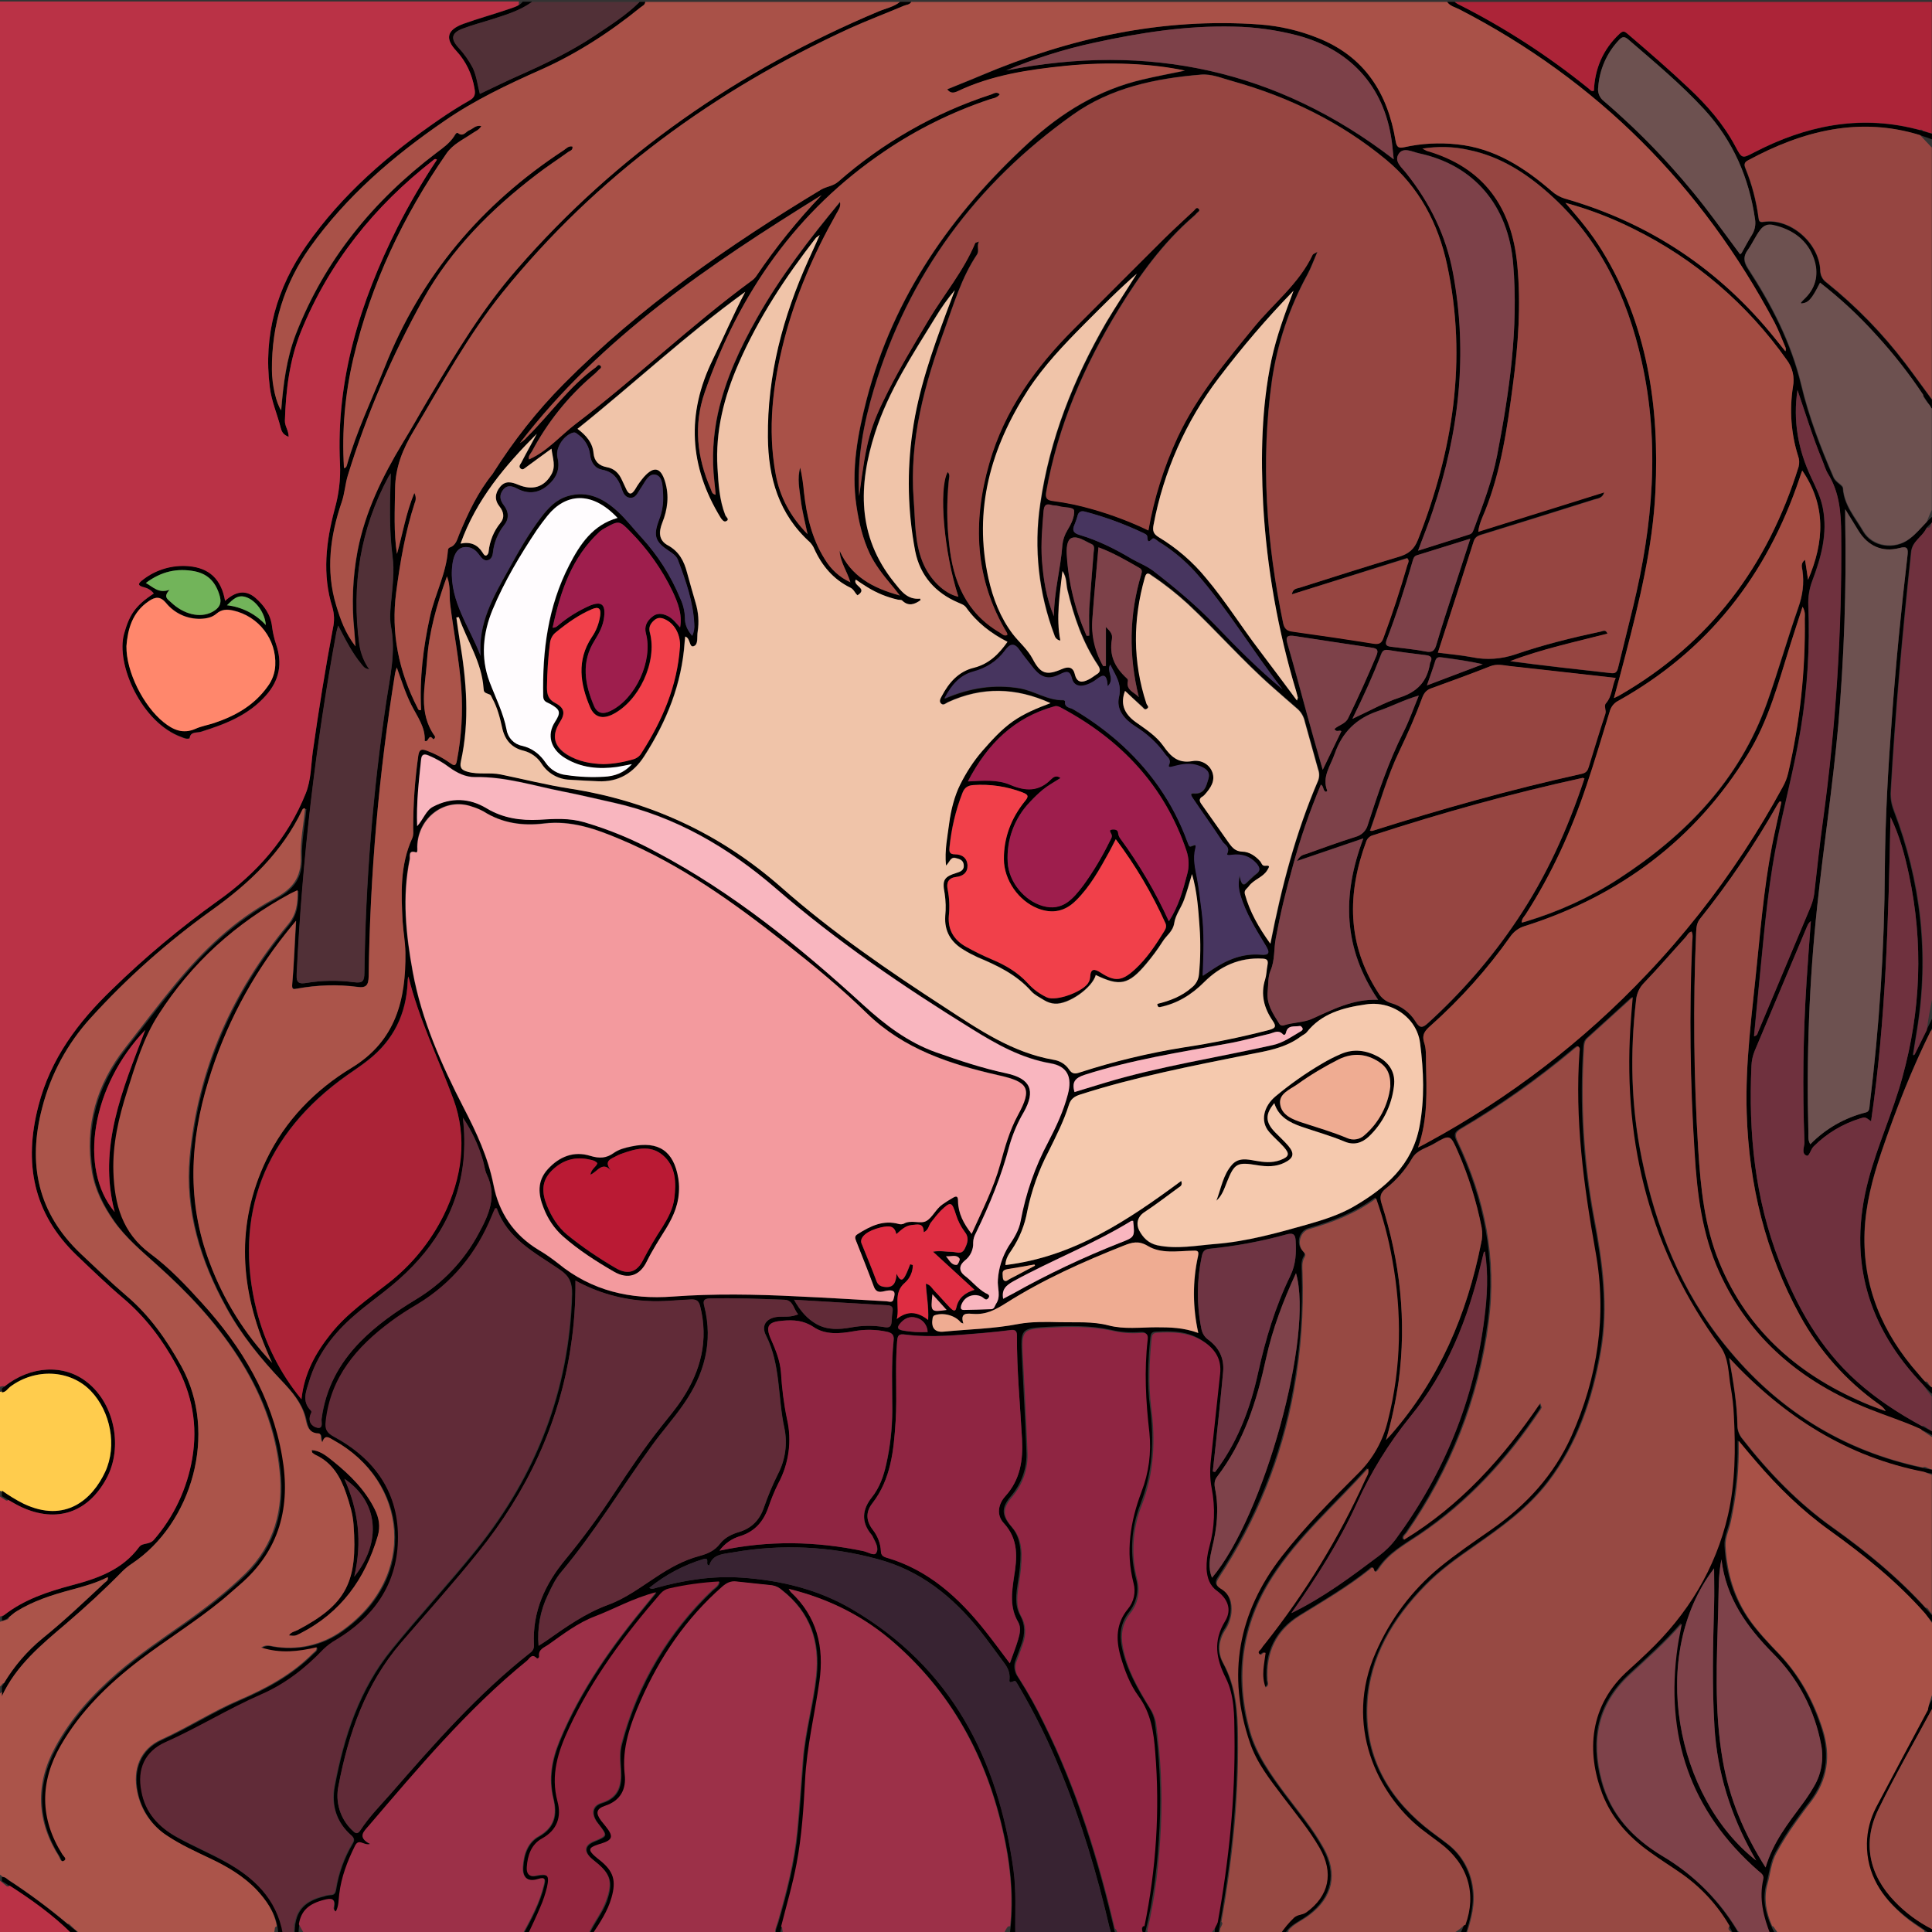 <?xml version="1.0" encoding="utf-8"?>
<!-- Generator: Adobe Illustrator 24.1.0, SVG Export Plug-In . SVG Version: 6.00 Build 0)  -->
<svg version="1.1" baseProfile="tiny" id="图层_1"
	 xmlns="http://www.w3.org/2000/svg" xmlns:xlink="http://www.w3.org/1999/xlink" x="0px" y="0px" viewBox="0 0 1024 1024"
	 xml:space="preserve">
<rect x="0" y="0" width="1024" height="1024" fill="#333333" stroke="none"/>
<g id="图层_1_1_">
	<path d="M1,857c10.8-8.9,23.8-13.2,37-16.7c13.7-3.6,26.8-8.2,35.7-20.3c1.8-2.4,5.4-1,7.8-3.8C92.1,804,99.2,789,101.9,773
		c3-17.6-0.1-34-8.6-49.7C86,709.9,77,698,65.2,688c-8.5-7.2-16.5-15-24.6-22.7c-23.2-22.3-28.1-49-20.2-79.3
		c6.4-24.9,21-44.3,39-61.6c17.4-17,36.1-32.6,55.9-46.8c20.8-14.7,37.2-33.2,46.8-57.2c2.8-7.1,2.7-14.7,3.7-22.1
		c3.1-21.9,6.6-43.8,10.7-65.5c0.8-3.6,0.7-7.3-0.3-10.8c-5.5-17.5-3.4-35,1.2-52.2c2.2-7.8,3.2-15.9,2.8-24
		c-2.2-44.7,10.7-85.8,30.4-125.2c6.3-12.4,13.3-24.4,21-35.9c-1.1-0.7-1.5-0.1-2,0.3c-31.2,24.3-55.3,54.3-70.2,91.1
		c-6,15-7.9,30.9-8.4,46.9c-0.1,2.9,2,5.2,2,8.6c-2.5-1-3.6-2.1-4.2-4.7c-1.8-7.2-4.9-14.1-5.8-21.6c-3.5-27.6,3.7-52.6,19.4-75.1
		c18.9-27.1,43.6-48.4,70.7-67c5.1-3.5,10.3-6.8,15.6-9.8c2.9-1.6,3.4-3.3,2.8-6.4c-1.2-7.4-4.5-14.4-9.6-19.9
		c-6.2-6.6-5-11.2,3.7-14.4c7.8-2.8,15.9-5,23.7-7.7c2.8-1,5.8-1.6,7.8-4.1h5c-6.1,4.5-13.3,6.7-20.4,9c-5.5,1.8-11.2,3.2-16.6,5.3
		c-5.7,2.2-6.3,5.2-2.2,9.8c3.1,3.3,5.7,7,7.8,11c2,4.3,2.5,9.1,3.7,13.7c7.3-3.4,14.1-6.8,21.1-9.9c13.7-6.1,27.2-12.6,39.7-20.9
		C323.4,13.4,331.9,8.1,339,1h3c-0.1,1.6-1.5,2.1-2.5,2.9c-16.4,13.3-34,24.7-53.2,33.2c-17.5,7.8-34.8,16-50.6,26.9
		c-27.3,18.7-52.1,40-71.4,67.1c-13.7,19.3-20.3,41-20.1,64.7c0,8.4,2.3,17.9,4.9,21.7c1.1-13.8,2.8-27.4,7.7-40.2
		c15.3-39.5,41.1-70.9,74.6-96.3c3.4-2.6,7-5.1,9.4-8.8c0.5-0.8,1.2-2.3,2.1-1.6c2.8,2.1,4.1-0.9,6-1.6s3.2-2.8,6.3-2.2
		c-1.3,2.2-3.3,2.8-4.8,3.8c-4.8,3.3-10.2,5.7-13.7,10.7c-23,33.2-40,69.1-49.3,108.4c-4.5,19.1-6.2,38.8-5,58.3
		c1.1-0.1,1.3-0.8,1.5-1.4c5.1-18,13.2-34.8,20.1-52.1c19.2-48.5,51.3-86.4,94.8-114.9c1.4-0.9,2.6-2.6,4.7-2
		c0.3,2.1-1.4,2.2-2.3,2.9c-5.5,4-11.3,7.7-16.7,11.9c-24.1,18.4-45.3,39.6-60.1,66.1c-16.5,29.7-30,61-40,93.5
		c-1.4,4.6-1.6,9.3-3.2,14c-6.1,17.8-8.6,36.3-2.9,54.9c2.2,7.2,4.6,14.3,10.2,21.6c-0.3-3.9-0.5-6.4-0.7-8.8
		c-1.4-13.9-0.8-28,1.8-41.8c4-20.7,13.1-39.3,23.9-57.2c4.8-7.8,9.2-15.8,13.9-23.7c14.2-23.8,28.4-47.5,46.7-68.4
		C326.9,81.9,391.5,37.2,465.8,6c3.8-1.6,7.9-2.3,11.2-5h6c-0.8,1.5-2.5,1.5-3.8,2c-9.7,4.1-19.5,7.8-29,12.1
		c-71.8,33-134.2,78.4-184,140.1c-18.2,22.6-32,48.2-46.9,73.1c-5.8,9.6-9.8,19.4-9.9,30.8c-0.2,11.4-0.8,23,1,34.5
		c3-10.5,4.6-21.4,9.2-32.3c0.9,1.6,1,3.6,0.2,5.3c-5,15.4-7.7,31.2-9.8,47.2c-2.9,21.7,1.4,42.1,11.3,61.4c0.3,0.6,0.5,1.6,1.9,1.1
		c-0.9-16.7,1.1-33.1,4.7-49.5c2.6-11.8,8.6-22.7,9.5-35c0-0.7,0.3-1.3,0.9-1.6c3.4-1.1,4-4.3,5.1-7c4.7-11.3,9.9-22.4,17.7-32
		c0.2-0.3,0.4-0.6,0.5-0.8c10.7-16.9,23.1-32.7,37.2-46.9c40.5-40.9,87.4-73.4,136.4-103c2.8-1.7,6.2-1.7,9.1-4.2
		c23.6-20.7,51.1-36.5,81-46.2c1.3-0.4,2.9-1.8,4.6-0.1c-1.6,2.1-3.9,2.1-5.8,2.8c-19.6,6.6-38.2,15.8-55.3,27.4
		c-46.6,31.5-77.1,75.2-95.3,127.8c-6,17.3-4.1,34.5,3.2,51.2c0.5,1.1,0.5,2.7,2.6,3.1c-0.2-2.4-0.4-4.7-0.6-7
		c-1.4-12.1-0.7-24.4,1.9-36.3c4-17.9,11.6-34.3,20.6-50.2c12.4-22.1,27.8-42,44.1-61.7c0.6,2.7-1,4.5-2,6.4
		c-11.9,21.1-21.5,43.2-27.6,66.7s-8.9,47.1-4.5,71.2c2.2,12,7.7,22.4,16.9,31.8c-1.4-6.7-2.9-12.3-3.6-18.1s-2-11.4-0.3-17.2
		c1,4.3,1.6,8.7,2,13.1c1.4,12.5,4.2,24.6,11,35.4c3.2,5.4,7.9,9.7,13.6,12.3c-1.8-6-5.4-10.7-5.7-16.7
		c6.1,13.5,17.3,19.7,31.9,23.7c-2.1-2.7-3.4-4.4-4.8-6c-4.2-5-8.4-10.5-11.1-16.1c-3.7-7.8-5.8-16.6-7.1-25.4
		c-2.9-19.4,0.7-38.2,5.5-56.8c14.2-54.3,45-98.2,85.8-135.7c17.5-16.1,37.2-28.1,60.4-33.5c7.2-1.7,14.6-3.1,22.4-4.7
		C611,33.8,588,32.6,564.5,35c-19.5,2-39,4.9-57,13.5c-2,0.9-3.7,1.1-5.4-1.1c6-2.5,11.8-4.7,17.6-7.2C567,20.1,616.1,9.2,667.9,13
		c10.5,0.8,20.8,3.2,30.5,7.1c24.8,9.8,37.1,29.2,41.3,54.6c0.6,3.4,1.7,4,4.7,3.3c9.1-2,18.5-2.5,27.8-1.5
		c19.8,2,35.6,12.2,50.2,24.8c2,1.8,4.3,3.1,6.8,3.9c45.1,12.9,82.3,37.7,111.7,74.3l5.4,6.7c0.3-0.7,0.3-1.5,0-2.2
		c-1.9-4.4-3.6-9-5.8-13.2C901.9,98.3,846.6,42.7,773.6,5c-2.3-1.2-5-1.7-6.6-4h4c0.5,0.4,1.1,0.8,1.6,1.1
		c24.7,12.4,48,27.5,69.5,44.9c0.7,0.6,1.3,1.6,2.7,1.1c0.5-11.8,4.8-21.9,13.5-30.1c1.7-1.6,2.5-1.7,4.3-0.1
		c11,9.4,22,18.9,32.5,28.9c9.6,9,18.3,18.9,24.6,30.7c3.6,6.8,3.6,6.7,10.3,3.2c26.9-13.9,55-19.8,84.9-12.4
		c3.4,0.8,6.7,1.9,10,2.9v3c-34.8-13.5-67.2-6.2-98.6,11c-1.9,1-2,2.2-1.3,4c3.5,8.5,5.8,17.4,7,26.4c0.2,1.7,0.5,2.5,2.8,2.1
		c13.9-2.1,29.3,11.1,29.9,25.6c0,2.6,1.2,5.1,3.4,6.6c15.6,12.5,29.6,26.9,41.7,42.8c5.1,6.7,10,13.6,15,20.4v4
		c-1.5-0.4-1.8-1.9-2.5-2.9c-8.3-13.1-17.7-25.4-28.2-36.8c-9-10-18.9-19.2-29.6-27.4c-4.5,8.9-6.2,10.7-10,11.1
		c0-0.2-0.2-0.4-0.1-0.5c0.8-0.9,1.5-1.7,2.4-2.5c5.9-5.9,7-13.4,4.5-20.6c-3.4-10-11.4-15.7-21.7-18c-2.7-0.6-5,0.1-6.9,2.7
		c-2.5,3.3-4.1,7.2-6.5,10.5s-2.2,6.1,0.1,9.7c12.5,19.2,22.9,39.2,28.3,61.8c4,16.8,10.2,33,17.1,48.9c1.2,2.8,4.9,4.1,5,5.8
		c0.6,9.1,6.5,15.5,10.7,22.8c4.9,8.4,16.7,10,24.5,4.1c4.8-3.6,8.2-8.6,12.8-12.5v3c-1.4,1.4-3.2,2.6-4.1,4.3
		c-2.2,4.3-7.2,6.4-7.8,12.1c-4.5,42.2-8.4,84.5-10.8,126.9c-0.2,3.5,0.4,6.9,1.7,10.2c14.3,37.5,18.7,76.1,12.3,115.8
		c-0.7,4.5-1.5,9-2.2,13.6l0.7,0.1L1025,538v5c-11.2,21.9-20.1,44.8-28,68c-4.6,13.6-8.2,27.4-8.8,41.8
		c-1.1,29.1,9.5,53.9,28.5,75.4c2.5,2.8,4.7,6,8.2,7.7v3c-1.5-0.2-2.2-1.4-3.1-2.3c-31.3-31.2-43-67.9-31.5-111.3
		c4.9-18.5,13-35.9,18-54.3c9.8-35.5,11.2-71.2,3.5-107.3c-2.2-10.5-5-20.9-9.8-30.7c-1.1,53.8-2.4,107.5-10.3,161.3
		c-3.1-2.3-3.1-2.3-5.8-1.5c-9.3,2.9-17.7,7.9-24.6,14.8c-1.7,1.6-2.3,5.5-3.8,4.9c-3-1.2-1-4.8-1.1-7.2
		c-1.1-28.3-0.7-56.7,1.1-84.9c0.7-10.7,1.5-21.5,2.3-32.2c-0.9,0.7-1.6,1.7-2,2.8c-9.2,21.9-18.5,43.9-27.7,65.8
		c-1.1,2.6-1.7,5.4-1.8,8.2c-1.6,35.5,1.8,70.2,14.8,103.6c9.3,24,21.5,46.1,41.1,63.6c12.3,11,26.1,19.5,40.7,26.9v2
		c-10.8-6-22.6-9.4-34-14c-35.8-14.2-63.6-37.1-79.8-72.8c-9.1-20.1-11.7-41.6-13-63.2c-2.4-37.1-2.9-74.3-1.3-111.4
		c0.1-1.9,0.6-3.9-0.3-5.8c-1.7,0.4-2.3,2-3.2,3c-7.4,8.1-14.6,16.5-22.2,24.4c-2.3,2.4-3.7,5.5-4,8.8c-3.3,28.2-2.7,56.2,3,84
		c7.4,36.4,20.8,70.3,44.4,99.3c28.6,35.4,65.4,57.6,110.4,65.8v2c-43-7.1-78.1-28.6-108.5-61.3c2.3,12.9,4.2,24.2,4.4,35.7
		c0,2.6,1,5.2,2.7,7.2c13.9,17.8,29.5,34,48,47.1c19.5,13.9,37.7,29.1,53.4,47.3v3c-0.3-0.2-0.7-0.2-0.8-0.5
		c-15.8-19-34.7-34.4-54.7-48.7c-14.7-10.5-27.6-23.1-39.3-36.8c-2.8-3.2-5.5-6.5-9.1-10.8c0,3.1,0,4.9,0,6.6
		c-0.2,12.2-1.6,24.3-4.2,36.2c-0.9,4.4-3.1,8.5-2.8,13.1c0.8,14.5,4.8,27.8,13.3,39.7c4.5,6.2,9.8,11.8,15.1,17.3
		c11,11.5,18.4,25.1,23.2,40.3c4.3,13.9,2.5,26.6-6.4,38.2c-2.8,3.5-5.4,7.2-8,10.8c-3.7,5.1-7.1,10.5-10.1,16
		c-3,5.3-3.3,11.2-4.9,16.8c-2.6,9.4,0.2,18.4,4.8,26.9h-3c-3.8-9.5-6.3-19.3-3.9-29.6c0.5-2.3-1.2-3.2-2.6-4.4
		c-36.2-31.7-49.6-71.7-42.8-118.9c0.6-4.1,1.5-8.1,2.2-12.1c-8.7,10-18.3,18.5-27.7,27.2c-16.8,15.7-20.4,34.6-14.6,56.2
		c4.8,18,16.7,30.5,32.1,39.8c17.2,10.1,31.4,24.6,41.2,41.9h-3c-6.6-12.8-16.1-23.8-27.8-32.2c-5.7-4-11.7-7.7-17.3-11.8
		c-11.2-8-20.1-17.8-25.1-30.9c-8.3-21.8-7.2-46.7,14.2-65.6c3.4-3,6.6-6.1,9.9-9.2c21.2-20.2,36-44.2,42.6-72.9
		c3.9-17.3,4-34.8,3.1-52.4c-0.2-5.2-0.8-10.3-1.7-15.4c-1.3-7.3-0.9-15.2-5.5-21.5c-36.8-50.2-51.4-106.7-47.7-168.4
		c0.3-5.3,0.8-10.6,1.3-16.7c-8.5,7.7-16.2,14.8-24,21.8c-1.5,1.4-1.7,3.1-1.8,5c-1.9,30.1-0.1,60.3,5.4,90
		c4.5,23.6,7.8,47.3,3.5,71.4c-4.4,24.9-12.2,48.3-27.8,68.7c-10.7,14-24.8,24.1-39,34c-9.2,6.4-18.3,12.9-26.1,20.9
		c-17.1,17.5-29.5,37.8-30.8,62.7c-1.4,26.5,9.9,48.1,30.2,64.9c4.1,3.4,8.5,6.4,12.7,9.7c7.2,5.6,11.8,13.8,13,22.8
		c1.4,8.8-0.9,16.8-3.4,24.9h-3c9.2-18.5,5.1-36.3-11.3-48.6c-3.3-2.5-6.7-4.9-10-7.5c-23.2-18.5-41-55.1-24-93.5
		c7.6-17.5,19.2-33,33.9-45.1c8.8-7.2,18.1-13.5,27.4-20c18.4-12.9,33.1-28.8,42.4-49.5c14-31.2,19-63.7,12.9-97.5
		c-6.3-35.2-11.1-70.4-8.5-106.3c0.1-0.9,0.5-2-0.9-2.8c-0.8,0.6-1.8,1.2-2.6,2c-18.5,15.5-38.3,29.5-59.1,41.7
		c-3.5,2-3.5,3.6-1.9,6.9c14.4,30.3,20.8,62,16.4,95.6c-5.3,40.9-20.1,78.1-43.6,111.9c-0.7,0.9-2.2,1.7-1.3,3.5
		c29.7-18.1,52.4-43.2,72.2-72.4c0.5,1.8,0.8,2.2,0.7,2.4c-0.3,0.6-0.6,1.2-1,1.7c-17.2,25.7-37.8,48.2-63.6,65.6
		c-7.9,5.3-16.3,9.8-21.7,18.1c-0.5,0.8-1.9,2.6-2.4,0.8c-0.7-2.6-1.6-1.1-2.3-0.5c-11.6,9.3-24.4,16.7-37,24.5
		s-18.2,19.5-17.2,34.3c0.1,1.2,1,2.6-1.1,3.8c-2.4-6.3-0.7-12.4,0-18.3c-1.5-0.8-2,1.8-3.2,0.6c-1.3-1.3,0.4-2,0.9-2.8
		c0.6-1,1.3-1.9,2.1-2.8c21.2-26.8,39.1-56,53.2-87.2c0.7-1.6,2.1-3,1.3-5.6c-17.2,19.2-36.7,36-50.6,57.6
		c-16.3,25.3-19.9,52.9-11.8,81.9c3.5,12.4,11,22.7,18.5,32.9c7.1,9.5,14.8,18.5,20.5,28.9c7.5,13.5,4.8,26-7.5,35.3
		c-2,1.5-4.1,2.8-6.3,4.1c-2.7,1.7-5.2,3.6-6.5,6.6h-3c2.1-3.3,4.5-6.3,7.3-9c2-1.8,4.4-1.3,6.5-2.8c12-8.7,14.7-20.9,7-34.2
		c-5.6-9.7-12.8-18.3-19.5-27.2s-13.5-18.3-17.1-29c-12.3-35.9-6.3-68.9,16.9-98.8c12.3-15.8,26.5-30,40.6-44.1
		c7.7-7.6,13.1-17.3,15.6-27.8c7.2-28.4,7.6-57,2.3-85.7c-1.9-10.9-4.8-21.7-8.5-32.2c-11,8.1-23.1,12.7-35.6,16.3
		c-4.8,1.4-6.6,8.2-2.9,12c1.1,1.1,1.2,1.8,0.6,2.8c-1.6,2.6-1.2,5.5-1.1,8.3c0.7,20.8-0.8,41.7-4.5,62.2
		c-6.3,35.5-19.9,69.3-39.8,99.4c-1.8,2.7-1.8,4.2,1,5.9c5,2.9,6.1,7.6,5.6,12.9c-0.4,3.3-1.6,6.5-3.5,9.3
		c-3.4,5.6-3.8,11.6-0.8,17.2c6.9,12.5,7.7,26,7.8,39.7c0.4,35.1-3.6,69.8-10,104.2h-2c0.2-1.3,0.2-2.6,0.5-3.9
		c6.2-33.8,9.8-67.9,9.4-102.3c-0.1-10.1,0-20.7-4.6-29.9c-5.2-10.3-6.8-19.6-0.4-30.1c3.7-6,1.6-11.8-4.2-16
		c-4-2.9-5.3-7.1-5.6-11.7c-0.1-4,0.4-8,1.5-11.8c2.8-10.1,3.2-20.8,1.2-31.1c-1.1-5.6-0.9-11.2-0.2-16.9
		c1.6-14.6,3.1-29.1,4.7-43.7c0.8-7.4-2.4-12.8-8.5-16.8c-7.7-5.2-16.2-5.4-25-4.9c-2.3,0.1-2.6,1.4-2.8,3.2
		c-1.2,12.1-1.8,24.3-0.2,36.4c2.3,17.8,1.5,35-5.1,52c-4.9,12.5-5.7,26.3-2.3,39.3c1.7,6.2,0.3,12.9-3.8,17.9
		c-4.2,5.4-5.1,11.3-3.8,17.9c2.3,12,8.3,22.4,14.6,32.6c1.5,2.3,2.6,5,3,7.8c2.5,18.3,3.4,36.8,2.5,55.3
		c-0.9,19.1-3.1,38.2-7.8,56.8h-2c7.2-31.7,9.5-64.4,6.9-96.8c-0.8-10.5-2.2-20.6-8.8-29.6c-4.6-6.3-7.4-13.7-9.6-21.3
		c-2.5-8.9-2.4-17.3,3.9-25c3.2-3.8,4.3-8.9,3-13.7c-4.3-16.7-1.7-32.7,4.2-48.4c3.9-10,5.3-20.8,4.2-31.4
		c-1.9-16.4-2.8-32.9-0.9-49.3c0.4-3.1-1-3.7-3.6-3.5c-5.2,0.4-10.4,0-15.4-1.2c-10.7-2.3-21.7-2.2-32.7-1.6
		c-15.1,0.8-15.1,0.9-14.4,15.9c0.8,16.6,1.8,33.3,2.4,49.9c0.5,8.8-2.5,17.4-8.2,24c-5.1,5.9-5.1,10.1,0.1,16
		c3.7,4.2,4.8,8.9,5,14.2c0,5.2-0.5,10.3-1.4,15.4c-0.9,6-1.9,12,1.2,17.6c2.7,4.9,2.6,9.8,0.8,14.9c-1,2.8-2,5.7-3.1,8.5
		c-1.4,3.1-0.9,6.6,1.1,9.3c5,7.8,9.6,16,13.6,24.4c17.6,35.5,29.2,73.2,38,111.7h-2c-0.3-1.1-0.7-2.2-1-3.3
		c-6.6-28.4-14.9-56.2-26-83.2c-6.3-15.6-13.8-30.7-22.3-45.1c-1.5-2.6-1.6-2.6-2.4-2.3c-2.2,0.8-2.5,0.8-2.3-1.2
		c0.3-3.4-1-6.1-3-8.7c-4.3-5.7-8.4-11.6-12.9-17.2c-14.3-17.8-31.4-31.6-53.9-37.6c-25-6.9-51.2-8.1-76.7-3.6
		c-5.1,0.9-10.8,0.8-12.6,6.9c-2.7,0,0.9-4.6-3.3-3.3c-10.4,3.2-20,8.3-28.5,15.2c1.5,0.9,2.5,0.3,3.6,0c14.9-4.1,30-6.5,45.5-5.4
		c20.5,1.4,40.3,6.2,58.1,16.6c52.8,30.8,77.6,79.3,85.8,138c1.6,11.4,0.8,22.9,1,34.4h-3c2.2-16.2,1-32.3-2.1-48.2
		c-8.2-41.5-26.5-77.7-58.7-105.9c-16.1-14.2-34.8-23.6-56.1-28.8c0.3,0.6,0.7,1.1,1.1,1.7c13.9,13,17.8,29.1,15.2,47.4
		c-2.5,17.5-6.7,34.6-7.6,52.3c-0.8,14.8-1.7,29.6-4.5,44.2c-2.4,12.6-6.2,24.8-9.2,37.3h-2c-0.5-2.3,0.7-4.2,1.3-6.3
		c4.6-15.8,8.7-31.8,10.3-48.2c1.2-12.6,2-25.2,3-37.8c1.1-15,5.4-29.5,7-44.3c2-18.4-3.2-33.9-18.1-45.6c-1.5-1.4-3.3-2.3-5.3-2.6
		c-6.3-0.7-12.6-1.3-18.9-2c-3.1-0.4-5.3,0.8-7.6,2.8c-19.1,16.8-33,37.3-43.2,60.5c-5.4,12.4-10,24.9-8.4,39
		c0.9,7.8-2.2,13.9-10.4,16.6c-4.7,1.6-5.1,3.9-2.1,7.9c0.8,1.1,1.7,2,2.5,3.1c4.2,5.3,3.6,7.1-2.7,9.1c-0.6,0.2-1.3,0.3-1.9,0.6
		c-4.5,1.5-4.8,2.8-1.2,6c0.9,0.8,1.8,1.5,2.7,2.2c7.2,5.8,8.7,10.8,6.1,19.8c-2,7.2-6.2,13.2-10.1,19.4h-2c2.5-6.1,7-11.2,9.3-17.5
		c3.5-10,2.4-14.3-5.7-20.9c-0.9-0.7-1.8-1.5-2.7-2.3c-3.5-3.5-2.9-6.5,1.6-8.4c7.5-3.1,7.5-3.1,2.7-9.3c-0.4-0.5-0.8-1.1-1.2-1.6
		c-2.7-4.3-2-8.1,2.8-9.6c9.2-2.8,10.7-9.4,10.2-17.5c-0.3-4.8-0.8-9.6,0.6-14.4c8.2-30.9,24.8-58.9,48-80.9
		c1.3-1.2,3.2-2.1,3.6-4.5c-8.9,0.5-17.8,1.7-26.5,3.7c-1.8,0.4-3.4,1.4-4.6,2.8c-18.9,21.8-36.1,44.8-48.4,71.2
		c-5.8,12.4-9.9,24.8-6.1,39c2.1,7.8,0,15-8.2,19.5c-5.7,3.1-7.7,9-8.1,15.2c-0.2,2.9,0.7,5.3,4.6,4.5c6.5-1.3,7.5-0.3,6.1,6.2
		c-0.9,3.6-2,7-3.5,10.4c-2,4.9-4.4,9.6-6.5,14.4h-3c4.5-8.3,9-16.7,11.2-26c0.7-2.9,1-4.5-3.1-3.2c-5.4,1.7-8.4-0.8-8-6.5
		c0.4-6.6,2.5-13,8.4-16.2c8.5-4.8,9.7-11.7,7.7-20c-2.6-10.7-0.8-20.6,3.3-30.6c11.3-27.5,28.4-51.2,47.2-73.8l4-4.9
		c-12.3,3.2-22,8.8-32.4,12.8c-9,3.4-16.8,9.4-24.7,15c-2.1,1.5-5.4,2.4-4.9,6.2c0.1,0.7-0.8,1.4-1.3,0.9c-2.6-2.7-3.8,0.4-5.1,1.4
		C248,906.2,222,937.3,195.7,968c-2.5,2.9-6.3,6.1,0.8,9.6c-3.4,1.1-6-3.3-8.1,1.1c-4,8.1-7.2,16.4-8.3,25.5c-0.4,3-0.2,6.3-1.8,9.2
		c-0.9-0.4-1.4-1.4-1.1-2.4c0.9-4.7-1.4-4.7-5-3.8c-10,2.6-13.8,7.3-14,18.2h-2c-0.2-11.7,4.3-17.5,15.6-20.2
		c1.1-0.4,2.3-0.6,3.4-0.7c2.1,0,2.7-1.1,3-3c1.4-8.6,4.3-16.8,8.8-24.3c1-1.7,1-2.8-0.6-4.2c-8-7-10.8-16.2-8.9-26.2
		c4.9-26.2,13.1-51.4,30.3-72.5c14.6-18,30.4-35,44.9-53c31.7-39.5,49.2-84.5,50.6-135.5c0.1-5.8-1.4-9.3-6.3-12.6
		c-13.1-9-27.9-16.3-33.6-32.7c-0.6,0.2-0.8,0.3-0.8,0.3c-0.5,1.2-1.1,2.4-1.6,3.7c-8.1,19.9-21,35.8-39.5,47
		c-4.9,2.9-9.7,5.9-14.2,9.3c-17.9,13.3-31.8,29.3-34.4,52.8c-0.5,4.2,0.5,6,4.2,8c22,11.9,34.9,30.2,34.1,55.6
		c-0.7,23.2-13.1,40.4-32.8,52.2c-2.5,1.4-4.7,3.1-6.7,5c-9.5,10-20.3,18.4-32.9,23.9c-17.4,7.6-33.6,17.7-50.9,25.4
		c-10.9,4.9-15,14.3-12.7,25.9s9.3,19.2,19.3,24.6c8,4.4,16.4,8,24.5,12.4c15.8,8.6,28.2,20.1,31.5,38.9h-3
		c-0.2-9.4-5-16.7-11.1-23.3c-6.9-7.4-15.5-12.6-24.6-16.9c-7.8-3.7-15.7-7.3-22.9-12.1c-8.2-5.3-13.9-13.7-15.8-23.3
		c-2.5-12,1.6-22.6,12.7-27.6c14.2-6.4,27.2-14.9,41.4-21s27.9-13.5,39-24.7c0.8-0.8,2.2-1.4,2-3.2c-9.6,2.2-19.1,3.4-29.4,0.1
		c2.6-1.6,4.3-1,5.9-0.7c12.9,2.4,26.1-0.5,36.8-8.1c40.9-28.8,34.7-79.6-4.2-101c-2.2-1.2-4.6-3.4-6,1.1c-1.4-1.7,0-4.6-2.1-4.7
		c-5.9-0.2-6.1-5.3-7-8.7c-2.1-7.8-7.2-13.6-12.3-19c-11.4-12-21.8-24.8-29.7-39.3c-13.6-24.7-21.8-51.1-19.2-79.5
		c4.3-46.4,22.4-87.4,52.1-123.2c4.6-5.6,5.1-11.3,5.1-18.2c-1.7,0.8-2.9,1.3-4,1.9c-14.1,7.6-27.2,16.8-39.1,27.6
		c-11.7,10.7-21.9,22.9-30.5,36.3c-8.1,12.4-12.3,26.9-16.8,41c-4.4,13.8-7.7,27.9-7.2,42.6c0.6,17.1,4.7,32.2,19.5,43.2
		c10.2,7.5,18.9,16.8,27.4,26.2c21.3,23.3,37,49.6,42.5,81.2c4.7,26.7-1.2,49.9-22.4,68.1c-3.2,2.7-6.2,5.5-9.5,8.2
		c-13.9,11.4-29.3,20.9-43.6,31.8c-16.6,12.7-31.3,27-41.8,45.2c-11.1,19.3-11.1,38.6,0.8,57.7c0.6,1,2.5,2.3,1.2,3.3
		c-1.9,1.3-2.3-1.2-2.9-2.2c-11.9-18.8-12.6-38.2-2-57.8c8.2-15.3,19.8-28,32.8-39.3c11.3-9.8,23.8-18.2,36-26.8
		c11.3-8,22.2-16.4,32.1-26.1c15.4-15.3,20.3-34,18-54.9c-2.3-22-10.4-41.9-22.3-60.3s-26.7-34-42.9-48.5
		c-8.1-7.3-16.5-14.3-22.8-23.3c-5.5-7.9-9.8-16.3-11.4-25.8c-4-24.4,2.5-46.4,17.5-65.6c8.8-11.2,17.3-22.6,26.4-33.6
		c15-18.3,31.8-34.4,52.5-45.5c9.8-5.2,14.7-11.1,14.4-22.4c-0.3-8.5,1.5-17.1,2.3-25.6c-1.1,0-1.3,0.4-1.5,0.8
		c-10.7,22.5-28,38.9-48,53.2C89,499,67.4,518.2,48,539.6c-12.3,13.5-21.1,29.8-25.6,47.4c-7.9,29.9-2.4,56,20.6,77.7
		c7.9,7.4,15.7,15,23.9,22c12.4,10.5,21.5,23.5,29.3,37.6c19.5,35.4,5.5,83.2-26.2,104.4c-1.8,1.2-3.5,2.5-5,4
		c-9.6,9.8-19.6,19-30,27.9C21.8,871.8,8.5,882.8,1,899v-5c5.6-9.8,12.9-18.5,21.7-25.7c11.4-9.2,22-19.3,32.7-29.3
		c0.8-0.8,2.2-1.2,1.8-3.1c-6.3,3.2-13,5-19.7,6.8c-10,2.7-19.7,5.8-28.6,11.3c-2.6,1.6-4.6,4.3-7.8,5L1,857z M684.7,315
		c0.6-3.1,2.6-3,4.2-3.5c17.6-5.6,35.2-11.2,52.9-16.5c4.9-1.5,7.8-4,9.7-8.8c18.6-47.2,26.3-95.5,15.5-145.8
		c-4.7-22-14.9-41.3-32.2-55.7c-24-19.9-51.6-33.4-81.7-41.8c-5.5-1.5-10.9-3.9-16.6-3.4c-24.1,2-47.7,6.9-67.8,21.2
		c-51.5,36.6-87.3,84.9-105.6,145.6c-5.4,18-9,36.5-7.8,56.6c3.9-30.1,5.7-36.5,15.5-55.9c6.5-12.8,13.9-25,21.2-37.3
		c8.2-13.7,18.6-26,24.8-40.9c0.1-0.3,0.7-0.4,2-0.9c-1.3,2.6,0.3,4.9-1,6.9c-8.2,12.2-12.3,26.2-17.2,39.7
		c-10.6,29.1-18.8,58.7-16.4,90.2c0.9,11.1,0.4,22.4,4.7,33c3.7,9.3,11.6,17,19,18.5c-7.7-23.6-10.6-57.2-5.7-66.1
		c1.5,1.4,0.7,3.1,0.6,4.6c-1.1,11.1-1.1,22.3,0.2,33.4c2,19.6,8.8,36.5,26.8,47c1.2,0.7,2.2,2.1,4,1.3c0-0.3,0-0.7-0.1-1
		c-17.2-28.6-18.4-58.9-9.4-90.1c8-28,24.5-50.8,44.8-71.1c16-16,32-32.1,48.1-48.1c5.1-5,10.4-9.8,15.6-14.7
		c0.6-0.6,1.3-1.9,2.4-0.9s-0.3,1.7-0.9,2.3c-0.5,0.6-1.1,1.2-1.8,1.8c-16.3,14.1-28.6,31.2-39.7,49.3
		c-18.3,29.9-32.1,61.6-38.3,96.4c-0.7,3.7,0.3,4.7,3.6,5.1c7.1,0.9,14.1,2.4,21,4.4c10.1,2.9,20,6.6,29.5,11.2
		c3-17.1,8.2-33.7,15.5-49.4c10.2-21.8,25.5-40.1,40.6-58.5c10.4-12.7,23.8-22.9,31-38.3c0.2-0.3,0.7-0.5,2.5-1.5
		c-2.1,4.9-3.4,8.6-5.3,12.1c-9.5,17.4-15.9,36.4-18.8,56c-6.1,43.2-2.9,86,5.9,128.6c0.6,2.9,1.8,4.2,4.8,4.6
		c14.3,2,28.7,4.1,43,6.4c3.2,0.5,4.4-0.3,5.4-3.1c4.7-12.7,8.9-25.5,12.6-38.4c0.3-1.1,1.4-2.4,0-3.8L684.7,315z M514.8,653.8
		c5.7-12.7,11.7-24.3,15.2-37.1c2.4-8.8,4.9-17.7,9.3-25.8c7.7-14.1,5.7-17.6-10-21.1c-25.7-5.8-50.5-13.9-70-32.9
		c-13.6-13.3-28.3-25.4-43.2-37.1c-27.3-21.5-55.4-41.7-87.7-55.2c-12.8-5.4-25.7-10-40.1-8.3c-11.4,1.4-22.3-0.1-32.2-6.4
		c-1.9-1-3.9-1.9-6-2.5c-14.3-5.2-28.8,5.8-29.1,21.2c0,1.1,0.3,3.3-0.7,3c-4.3-1.4-3,2.4-3.3,3.7c-4.1,20-2,39.9,1.6,59.6
		c4.7,25.6,15.2,49.2,27,72.1c6.8,13.1,12.9,26.2,15.8,40.8c2.9,14.9,10.8,26.7,24,34.7c3.6,2.1,7,4.5,10.3,7.1
		c17.8,14.6,38.4,19.3,60.8,17.6c21.9-1.6,43.9-1.2,65.8-0.1c15.8,0.7,31.6,1.7,47.4,2.6c1.4,0.1,3.3,1,3.8-1.1s1.8-5.1-2.9-4.6
		c-2.5,0.2-5.9,2.3-7.5-2c-3-8.1-6.2-16.1-9.4-24.2c-0.6-1.5-1-2.6,0.8-3.7c6.8-4.3,13.6-7.7,22-5.3c0.8,0.2,1.6,0.1,2.4-0.2
		c3.9-2.3,8.8,0.3,11.9-1.4c3.3-1.8,5.1-6.4,8.6-8.8c1.8-1.3,3.6-2.4,5.5-3.5c2.1-1.3,2.8-0.8,2.8,1.8
		C507.8,642.9,510.6,648.3,514.8,653.8z M243.1,327l-1.3,0.2c0.6,4.1,1.1,8.2,1.8,12.3c3.6,21.3,5.3,42.7,0.6,64
		c-0.8,3.5,0.6,4.6,3.7,5.5c5.7,1.6,11.7,0.2,17.4,1.4c12.2,2.5,24.4,5.6,36.7,7.5c42.5,6.6,80,24.1,112.1,52.4
		c27,23.8,56.5,44,86.5,63.5c17.9,11.7,35.8,24,57.6,27.8c3.4,0.5,6.4,2.3,8.3,5.1c1.6,2.5,3.3,2.5,5.8,1.6
		c17.9-5.8,36.2-10.2,54.8-13.2c15.3-2.3,30.5-5.4,45.5-9.3c3.2-0.9,4-1.8,1.9-4.8c-4.6-6.7-6.6-14-4-22.1c0.7-2.3,0.7-4.9,1.2-7.4
		s-0.1-3.4-2.6-3.5c-12.3-0.7-22.6,4.1-31,12.5c-6.7,6.7-14.2,11.3-23.4,13.2c-0.6,0.1-1.3-0.1-1.4-1.7c6.6-1.6,13-4,18.3-8.7
		c2.2-1.7,3.6-4.3,3.8-7.1c0.8-8.3,0.9-16.7,0.3-25c-0.7-9.2-1.2-18.4-4-28c-1.5,5.1-2.7,9.4-4.2,13.6s-4.6,8.1-5.2,12.3
		c-0.7,4.6-4.2,6.6-6.2,9.9c-2.6,4.1-5.5,8-8.6,11.6c-9.4,11.2-14,12.2-26.8,6c-1.9,6.9-14.5,15.7-21.7,15.2c-2-0.1-3.9-0.8-5.6-1.8
		c-2.4-1.5-5.1-2.8-6.9-4.8c-7.8-8.8-17.9-13.6-28.4-18c-2.6-1.2-5.1-2.5-7.5-4c-6.7-4-10.2-9.8-9.7-17.8c0.4-4,0.3-8-0.3-12
		c-1.4-7.3-0.4-8.9,6.8-11.1c2.3-0.7,3.6-1.9,3.3-4.2s-2.1-3-4.3-3.5c-2.8-0.6-3,2.1-5.1,4c-0.8-8.2,0.8-15.3,1.7-22.4
		s2.9-14.7,5.8-20.5c3.2-6.4,7.1-12.5,11.8-17.9c5-5.7,9.9-11.2,16.1-15.6c6-4.2,12.7-7,20-9.7c-18.5-8.4-36.4-8.7-54.3-0.5
		c-1.1,0.5-2.4,1.9-3.6,0.8c-1.4-1.2-0.4-2.8,0.3-4.1c3.8-7.2,8.9-13,17.1-15c7.9-2,13.1-7.2,17.7-13.7
		c-8.8-4.5-16.3-10.3-21.9-18.1c-1.1-1.5-2.7-1.9-4.2-2.6c-12.2-5.2-20.2-14.3-22.8-27.2c-4-21-4.5-42.5-1.4-63.7
		c3.1-21.7,10.3-42.3,17.9-62.8c1.5-4,3-8,4.5-11.9c-3.8,4.5-7.2,9.3-10.2,14.3c-12.1,19.7-25,39.2-32.1,61.4
		c-8.9,27.7-9.5,54.7,10,79c3.7,4.6,7,9.5,13.9,8.8c0.1,0.3,0.2,0.6,0.2,0.9c-3.2,2.3-6.4,3.4-9.7,0.2c-0.5-0.5-1.6-0.3-2.4-0.5
		c-5.7-1.3-11.1-3.5-16.1-6.6c-2.1-1.3-4.2-2.7-6.1-4c-1.9,3.3,6.8,4.6,0.9,8.4c-1.4-1.2-1.9-3.1-3.7-4
		c-9.1-4.4-15.2-11.7-19.3-20.8c-0.5-1.2-1.3-2.3-2.2-3.3c-16.5-14.9-22.1-34.2-22.3-55.7c-0.3-33,8-63.9,21.4-93.7
		c1.9-4.2,3.8-8.3,6.1-13.5c-0.7,0.5-1.4,1-2,1.6c-16.1,20.7-30.5,42.5-41,66.6c-7.7,17.6-12.4,35.9-11.2,55.3c0.5,8.5,1,17,4.1,25
		c0.4,1,2.5,2.2,0.4,3.1c-1,0.5-2.1-0.7-2.9-2c-16.6-27.2-18.2-54.9-4.1-83.7c5.8-11.9,11-24.1,17.2-35.9
		C363.8,177,336,203.2,306,227.2c4.6,3.5,8,7.3,8.5,12.9c0.4,4.3,2.8,6.6,6.9,7.4s6.5,3.2,8.1,6.7c0.7,1.5,1.4,3,2.1,4.5
		c1.4,3.3,2.9,3.9,5,0.5c1.3-2.3,2.9-4.5,4.6-6.5c5.3-5.9,8.9-5.1,11.2,2.4c2.3,7.5,1.4,14.8-1.5,22c-1.8,4.6-2,9.1,2.9,11.8
		c6,3.2,8.7,8.4,10.3,14.6c1.4,5.3,3,10.6,4.5,15.9c1.5,5,1.9,10.2,1.1,15.3c-0.5,2.7,0.5,6.8-2.1,7.7c-2.5,0.9-1.6-4.2-4.5-5.1
		c-0.1,1-0.2,2-0.3,2.9c-1.5,22.2-9.5,42-21.4,60.5c-5.8,9-13.7,13.9-24.5,13.3c-5-0.2-10-0.5-15-0.8c-6.1-0.2-11.7-3.4-15-8.6
		c-2.2-3.4-5.6-5.8-9.5-6.8c-6.3-1.5-9.9-5.7-11.3-12c-1.2-5.4-2.5-10.7-5.2-15.6c-0.4-0.7-0.7-1.8-1.3-2.1c-3-1.2-3.2-1.1-3.4-3.3
		C255.4,351,247.6,339.6,243.1,327z M762.1,346c6.3,0.8,12.3,1.3,18.1,2.4c7.7,1.6,15.6,1,23-1.5c14.8-5.1,30-8.9,45.3-12.1
		c1.1-0.2,2.5-1.3,3.5,1.1c-17.4,4.5-34.9,8.2-51.6,14.6c17.8,2.4,35.5,4.3,53.2,6.3c2.5,0.3,3.4-0.5,4-2.8
		c2.6-10.8,5.4-21.6,8-32.5c10.4-43,14.3-86.3,4.5-130.1c-7.7-34.3-22.2-64.8-48.8-88.6c-12.4-11.1-26.2-20-42.9-23.4
		c-8-1.8-16.3-2-24.5-0.7c0.8,0.4,1.5,0.8,2.3,1.1c30.3,8.8,45.1,29.9,48,60.5c2,21.2,0.5,42.3-2.3,63.3c-3,22.8-6.2,45.5-14.8,67.1
		c-1.4,3.4-3.1,6.8-3.6,11l66.8-20.9c-1,3.2-3.3,3.2-5.3,3.8c-19.5,6.2-39,12.2-58.6,18.3c-2.2,0.7-4.4,1-5.3,3.9
		C774.9,306.5,768.6,326,762.1,346L762.1,346z M626,626c0.8,2.5-0.6,2.9-1.4,3.5c-6,4.4-12,9-18.2,13.1c-3.9,2.6-4.3,6.5-2.7,9.6
		c1.9,3.6,4.7,6.8,9.6,7.9c10.4,2.2,20.7,0.1,30.9-0.7c16.4-1.3,32.3-5.7,48.2-10.2c8.7-2.5,17.3-5.2,25.1-9.7
		c16.9-9.8,31.1-22.1,34.9-42.6c2.7-14.5,2.2-29.3,0.3-43.8c-0.5-4.4-2.3-8.5-5.1-11.9c-5.9-7-15-10.3-24-8.8
		c-11.7,1.7-23.1,4.7-31,14.7c-0.8,1-2.2,1.5-3.2,2.3c-8.3,6.2-18.3,7.7-28,9.6c-29.8,6-59.8,11.8-88.8,21.1c-3.1,1-5.1,2.3-6.1,5.6
		c-2.7,8.6-6.8,16.6-10.8,24.7c-5.2,9.9-8.9,20.5-11.2,31.4c-1.3,7.4-4.1,14.4-8.3,20.7c-1.5,2.2-3.2,4.5-3.3,8
		C569,666.2,597.7,646.9,626,626z M305,678.8c0.1,11.8-0.7,23.6-2.5,35.2c-6.1,40.9-23.3,76.9-49,108.8
		c-13.1,16.3-27.2,32-40.9,47.9c-18.8,21.9-27.9,48.1-33.2,75.9c-1.8,8.5,0.9,17.4,7.1,23.4c1.6,1.6,2.8,2.7,4.6,0
		c4.5-6.9,10.2-12.7,15.6-18.8c23.3-26.7,46.5-53.3,74.4-75.2c1.4-1,2.1-2.6,1.9-4.2c-0.9-17.5,5.9-32.2,16.7-45.2
		c9.3-11.3,18-23.2,26-35.4c7.8-11.8,15.7-23.6,24.5-34.7c3.9-5,8.1-9.8,11.5-15.1c9.8-15,13.9-31.1,9.4-49
		c-0.7-2.8-1.9-3.7-4.8-3.6c-7.6,0.3-15.3,1.3-23,0.8C330,689,316.9,685.3,305,678.8L305,678.8z M829.7,107.5
		c4.2,5,7.5,8.7,10.5,12.6c3.2,4.1,6.2,8.3,8.9,12.7c24.1,39.3,30.5,82.7,28.3,127.7c-1.4,29.5-8.5,58.2-15.9,86.8
		c-1.9,7.4-3.9,14.7-6.1,22.7c1.5-0.7,2.2-1,2.9-1.4c48-27.6,78.7-68.7,95-121.2c0.5-1.9,0.4-4-0.3-5.8c-3.7-11.8-4.6-24.3-2.7-36.6
		c1-5.1-0.2-10.3-3.4-14.4c-20.8-29.4-48.5-53.2-80.8-69.2C854.5,115.6,842.3,110.9,829.7,107.5z M144.2,722.3
		c-0.7-1.5-1.4-2.9-2-4.4c-15.1-34.3-17.6-68.8-1.1-103.3c10-20.8,25.8-37,45.3-48.8c23.4-14.3,28.7-36.2,28.4-61
		c-0.1-5.5-1.1-10.9-1.4-16.4c-0.8-15-1.4-30,5.1-44.2c0.8-1.8,0.5-3.6,0.5-5.4c0-12.8,0.9-25.6,2.7-38.3c0.4-3.3,1.6-3.8,4.5-2.7
		c4.4,1.6,8.5,3.8,12.3,6.5c2.2,1.6,3.1,1.8,3.7-1.4c2.4-12.6,3.2-25.5,2.3-38.3c-1.1-15-4.1-29.7-5.9-44.5
		c-0.6-4.5,0.4-9.4-1.7-14.7c-5.4,15.2-9.6,29.8-10.6,45c-0.9,13.3-4.8,27.2,4.1,39.6c0.7,1-0.7,1.9-0.8,1.7
		c-2.6-3.4-2.3,2.1-4.5,0.9c0.4-7.1-3.9-12.8-7-18.9s-5.1-12.5-7.8-20c-0.6,1.9-0.8,2.5-0.9,3.1c-8.6,53.1-13.3,106.8-14,160.6
		c-0.1,4.6-1.2,6.3-6,5.6c-10.6-1.4-21.3-1-31.8,0.9c-2,0.3-3,0.8-2.7-2.5c1.1-10.6,1.4-21.3,2.1-33.3c-2.4,2.9-3.9,4.6-5.3,6.5
		c-18.5,23.2-32.5,49.8-41.1,78.2c-9.9,32.2-11.6,64.3,0.6,96.5C118.4,688.9,129.7,707,144.2,722.3z M159.7,741.5
		c1.6-14,7.8-24.8,15.7-34.7c8.5-10.7,19.7-18.4,30.3-26.7c12.4-9.6,22.5-22,29.4-36.1c9.7-19.8,12.7-41,5.1-61.6
		c-7.9-21.6-18.3-42.4-23.8-64.9c-0.3,0.9-0.4,1.9-0.4,2.9c-0.7,17-7.5,30.9-20.9,41.4c-3.5,2.8-7.3,5.3-11,7.9
		c-44,31-60.8,74.5-48.1,125C140.4,711.8,148.5,727.8,159.7,741.5z M955.4,321.6c-2.3,7.2-4.4,13.5-6.4,19.8
		c-6.3,20-11.5,40.4-22.7,58.5c-27.8,45.1-67.7,74.9-118,90.9c-3.2,0.9-5.9,2.9-7.8,5.6c-12.2,17.3-26.4,33.1-42.2,47.2
		c-3,2.6-4.9,4.8-3.4,9.2c1,3.1,0.9,6.6,0.9,9.9c0.3,15,1.2,30.2-4.2,45.5c2.4-1.2,3.9-2,5.3-2.8c43.1-23.4,82.3-53.5,116-89.1
		c9.7-10.2,18.9-20.9,27.7-32c16.6-21.1,31.4-43.5,44.2-67.1c1.3-2.3,2.3-4.8,2.9-7.4c6.2-26.8,9.2-54.2,8.8-81.7
		C956.6,326.2,957,324.4,955.4,321.6L955.4,321.6z M955.3,249.4c-0.5,1.3-1,2.7-1.4,4c-17.3,51.5-48.6,91.6-96.4,118.2
		c-2.2,1.2-3.7,3.3-4.3,5.7c-4,13.1-7.9,26.2-12.3,39.2c-8,23.9-18.4,46.7-32.1,68c-0.8,1.3-2.2,2.4-2.2,4.5c1-0.2,1.7-0.4,2.5-0.6
		c17.2-5.2,33.7-12.7,48.8-22.5c35.6-23.1,64.1-52.4,78.7-93.3c5.9-16.6,10.7-33.6,16.5-50.2c2.4-6.7,3.3-13.1,2.3-20
		c-0.3-1.7-1.2-3.8,1.3-5.7c0.6,3.6,1,6.7,1.6,10.6C967,286.9,967.9,267.9,955.3,249.4L955.3,249.4z M959.5,606.5
		c8.1-8.3,18.3-14.1,29.5-16.9c2-0.5,1.8-2.6,2-4.2c5.1-41.3,7.8-82.9,8-124.6c0.2-26.6,1.7-53.2,3.7-79.7
		c2.1-28.9,4.9-57.7,8.3-86.5c0.4-3.6,0.3-5.4-4.4-4.1c-9,2.4-16.6-1.2-21.5-9.1c-2.1-3.4-4.2-6.9-7.1-11.5c0,3,0,4.5,0,5.9
		c0.7,36.3-0.6,72.7-3.7,108.9c-2.9,31.8-7.7,63.4-11.1,95.2c-4.3,40.1-5.8,80.5-4.7,120.8C958.5,602.5,958.2,604.3,959.5,606.5
		L959.5,606.5z M423,696.6c-2.6-2.7-2.5-7.5-7.3-7.7c-13.1-0.5-26.3-1-39.5-0.7c-3,0.1-3.8,1.1-3,3.9c4.9,19.3,0,36.6-11.1,52.4
		c-5.2,7.5-11.4,14.4-16.7,21.8c-16.1,22.2-30.3,45.8-48,66.9c-3,3.5-5,7.8-7,12c-4.1,8.4-5.8,17.8-5,27.1c1.8-1.2,3.2-2,4.5-2.9
		c10.2-7.2,20.6-14.5,32.3-18.8c9.6-3.5,17.3-9.4,25.6-14.8c7.1-4.7,14.5-8.9,22.8-11.1c4.4-1.2,8.3-2.8,11.2-6.7
		c2.5-3.2,6.3-5,10.1-6.1c6.6-2,10.8-6.4,13-12.8c2.1-6.1,4.6-12.1,7.5-17.9c3.9-7.5,5.1-16.1,3.4-24.3c-3.6-16.3-1.9-33.6-9.8-49.2
		c-2.8-5.6,0.6-9.5,7.1-9.9C416.1,697.8,419.3,698.2,423,696.6z M535.3,881.6c1.6-4.6,3.2-8.5,4.4-12.6c0.9-3,1.7-6.4,0-9.3
		c-4.5-7.7-3.4-15.6-2.2-23.8c1.6-10.1,2.5-20-5.5-28.7c-4-4.3-2.9-10.1,0.8-14.2c8-8.8,9.5-19.2,8.9-30.3
		c-1-18.3-2.8-36.5-2.7-54.9c0-2.5-1-3.2-3.3-2.9c-4.6,0.6-9.3,1.1-13.9,1.5c-13.9,1.1-27.9,2.7-41.9,0.9c-3.6-0.5-4.1,0.4-4.4,3.5
		c-1.2,14.2,0.1,28.3-0.8,42.5c-1,15.3-2.4,30.6-12.4,43.5c-3.5,4.5-3.3,9.2,0.2,13.8c2.6,3.3,4.2,7.3,4.4,11.5
		c0,2.1,1.2,2.9,2.9,3.4c22.3,6.5,38.5,21.3,52.5,39C526.7,870.1,530.8,875.7,535.3,881.6L535.3,881.6z M839.8,412.6
		c-0.8-0.2-0.9-0.4-1-0.3c-37.6,8.2-74.6,18.5-111.1,30.4c-1.6,0.4-2.9,1.6-3.5,3.1c-10.3,27.8-10.3,54.7,6.3,80.4
		c1.5,2.6,3.9,4.6,6.7,5.5c5.4,1.5,10,4.9,13,9.7c2.3,3.8,3.8,3.6,6.8,0.8c17.8-16.2,33.6-34.4,47-54.4
		C819.7,464.5,831,439.3,839.8,412.6L839.8,412.6z M221.1,437.8c3.4-3.9,4.7-8.4,8.4-10.3c9.5-5,19.3-4.7,28.5,0.9
		c8.7,5.2,18,6.5,27.8,6c8-0.5,15.9-1,23.8,1.3c13.3,3.9,26.1,9.2,38.2,15.8c40.6,21.5,76.1,50.2,109.8,81.1
		c11.5,10.5,23.7,19.8,38.6,25.1c12.2,4.3,24.5,8.4,37.2,11.1c12.9,2.8,15.6,9.2,9.2,20.6c-3.2,5.4-5.7,11.3-7.5,17.4
		c-4.2,16.2-10.5,31.5-17.8,46.5c-0.9,1.6-1.5,3.4-1.5,5.2c0.2,3.7-1.5,7.3-4.4,9.5c-2.8,2.3-3.7,5.3,0.1,8.2
		c3.8,2.9,6.6,6.6,10.7,9c1,0.5,3,1.1,1.6,2.8c-1.2,1.5-2.2,0-3.3-0.7c-3.7-2-8.4-0.7-10.4,3c-0.3,0.5-0.5,1-0.7,1.6
		c-0.3,1.4-0.2,2.3,1.5,2.3c4.8-0.1,9.7-0.2,14.5-0.4c1.7-0.1,1.8-1.7,2.5-2.8c2.8-4,0.6-8.6,1-12.8c0.4-6.3,2.4-12.4,5.7-17.8
		c2.7-4.2,5.4-8.4,6.3-13.5c2.7-14.6,7.6-28.7,14.6-41.8c4.2-8.1,8.1-16.4,10.4-25.3c2.4-9.1-0.2-14.9-9.3-16.4
		c-15.4-2.7-28.5-10.1-41.4-18.1c-36.4-22.5-71.7-46.5-104.2-74.7c-24.9-21.5-53-38-85.7-45.3c-9.1-2-18.1-4.2-27.3-6
		c-15.3-3-30.3-7.9-46.2-7.6c-5,0.1-9.7-2.1-13.8-5.2c-3.3-2.5-7-4.6-10.8-6.2c-2.3-1-3.8-0.9-4.1,2.1
		C222.1,413.9,220.7,425.3,221.1,437.8z M596.3,366.1c-2.5,6.5-0.8,11.9,5.6,16.5c5.3,3.8,10.9,7.3,14.7,12.7
		c3.9,5.5,7.7,9.4,15.5,8c4.5-0.8,9,1.7,10.5,6c1.6,4.6-1,8.3-4,11.7c-0.3,0.4-0.7,0.7-1.1,1c-2.3,1.2-1.8,2.7-0.5,4.4
		c4.8,6.8,9.6,13.6,14.4,20.4c1.8,2.5,3.5,4.4,7.1,4.5c3.7,0.1,6.9,2.3,9.4,5.1c0.8,0.9,0.9,2.6,2.8,2.4c2.7-0.3,2,0.6,1,2.3
		c-2.2,4-7,5-9.6,8.6c-0.9,1.3-2.7,2-2.1,4.1c2.6,9.5,7.4,17.8,13.5,26.3c5.9-30.3,13.5-59,25.3-86.5c0.7-1.9,0.7-4,0-5.9
		c-2.4-8.5-4.7-17-7.1-25.5c-0.5-2.4-1.8-4.7-3.6-6.4c-4.6-3.9-9-7.9-13.5-11.8c-15.8-13.9-29.6-29.8-44.9-44.1
		c-5.9-5.4-12.2-10.4-18.8-14.8c-1.4-1-3-2.6-3.9,0.7c-6.4,22.4-6.5,44.7,0.8,66.9c0.3,1,1.8,1.8,0.2,2.8c-1.2,0.8-1.7-0.4-2.4-1
		C602.4,371.7,599.4,368.9,596.3,366.1z M944.2,425.1l-0.9-0.3c-0.4,0.5-0.8,1-1.1,1.5c-12.1,21.3-25.8,41.6-41.1,60.7
		c-1.7,2.1-2,4.4-2.1,7c-1.7,38.5-1.3,77,1.1,115.4c1.3,20.3,3.3,40.5,11.1,59.6c15.2,37.2,43.4,61,79.9,75.9
		c2.8,1.1,5.6,2.1,8.4,3.1c-0.9-1.5-2.2-2.7-3.7-3.7c-17.3-12.3-31.6-28.4-41.8-47c-18.3-33.4-27-69.2-28.2-107.1
		c-0.9-26.9,2.9-53.5,5.5-80.1c2.3-23.5,4.4-47.1,9.6-70.2C942.1,434.9,943.2,430,944.2,425.1L944.2,425.1z M207.2,250.8
		c-0.4,0.5-0.7,1-1.1,1.6c-15.1,27.9-19.8,57.6-15.6,89c0.7,4.8,2.5,9.4,5.3,13.3c-2.7-0.3-3.3-1.6-4.1-2.6c-5-6-8.5-13-12.4-20.5
		c-0.5,1.9-0.9,3.1-1.1,4.4c-11,59.6-18,119.9-20.9,180.5c-0.2,4.4,1.2,5.1,5,4.5c8.4-1.4,17-1.5,25.4-0.4c4.7,0.6,5.4-0.6,5.5-5
		c0.6-48.1,4.5-96.2,11.6-143.8c1.9-13.1,5.1-26.1,2.5-39.6c-0.9-4.8-0.3-10,0.2-14.9c0.7-7.5,1.6-14.8,0.6-22.3
		C206.2,280.2,206.7,265.6,207.2,250.8z M619.6,488.3c5.1-7.9,7.4-16.4,9.6-24.9c1.2-4.2,1-8.6-0.4-12.7
		c-11.6-34.3-34.6-58.6-66.1-75.5c-1.1-0.6-2.3-1.3-3.8-0.9c-21.3,5.9-35.5,19.8-45.9,39.8c8.1-0.4,15.7-1.1,22.4,1.8
		c8.2,3.5,15.2,3.7,21.7-2.9c1-1,2.7-2.5,5-0.7c-3.4,2.2-6.6,3.9-9.4,6.2c-2.4,2-4.7,4.2-6.8,6.5c-8.2,8.5-12.5,20.1-11.8,31.9
		c0.5,10.4,8.8,20.4,18.5,23.2c10.5,3,16.1-3.7,21.5-10.8c5.4-7.4,10.1-15.3,14.1-23.5c0.6-1.2,1.5-2.3,0.9-3.7
		c-0.4-1-1.7-2.3,0.4-2.5c0.9-0.1,3-0.1,3.1,1.7c0.1,1.1,0.5,2.2,1.2,3.1C603.9,458.2,612.5,472.9,619.6,488.3z M726,440.3
		c0.4,0.1,0.8,0.1,1.2,0.1c36.6-11.6,73.6-22,111.2-30.3c2.2-0.5,3-1.8,3.5-3.6c2.9-9.4,5.7-18.8,8.8-28.1c0.7-2-1-4.1,0.3-5.6
		c3.4-3.9,3.1-8.9,5.2-13.5c-19-2.1-37.6-4.2-56.1-6.2c-3.4-0.4-6.8-1.3-10.3,0.1c-10.4,4.1-20.8,7.9-31.3,11.7
		c-2.6,0.9-3.9,2.6-4.8,5.1c-3.5,9.5-7.6,18.8-12,28C735.2,411.4,731.2,425.8,726,440.3L726,440.3z M381.4,821.9
		c26-5.6,51.1-5,76.2,0.2c2.4,0.5,5.8,2.7,6.8,1.1c1.8-2.7-0.5-6-1.8-8.8c-0.2-0.4-0.5-0.9-0.8-1.2c-5.4-6.6-4.7-13.2,0.3-19.5
		c4.1-5.2,6.3-11.3,7.7-17.7c2.1-9.3,3.1-18.7,3.2-28.2c0-12.5-0.6-25,0.7-37.4c0.4-3.2-1.3-4.1-3.8-4.6c-5.7-1.2-11.6-1.3-17.4-0.2
		c-7.3,1.3-15,2-21.3-2.3c-5.3-3.5-10.5-3.8-16.3-3.3c-7.6,0.6-9.3,2.8-6.2,9.8c2.5,5.7,4.8,11.3,5.3,17.6
		c0.5,8.3,1.5,16.6,3.2,24.7c2.7,11.6,1,23.8-4.7,34.3c-2.1,4.2-3.8,8.5-5.3,12.9c-2.6,7.3-7.2,12.5-14.9,14.9
		C387.9,815.5,384,818.2,381.4,821.9z M591.3,444.8c-1.3,2.5-2.3,4.6-3.4,6.6c-5.1,9.2-10.1,18.4-17.7,25.9
		c-5.8,5.8-12.5,7.2-20.2,4.2c-10.2-4-17.9-15-18-26c-0.1-11.6,3.9-21.9,11.1-30.8c2.2-2.6,1.9-3.5-1.2-4.7
		c-8.3-3.2-17.2-4.5-26-3.9c-3,0.2-4.8,1.3-5.9,4.3c-3.6,9.2-5.8,18.8-6.8,28.6c-0.2,2.2-0.2,3.8,2.9,3.8c3.8,0,6.5,1.9,6.7,5.9
		c0.1,3.8-2.4,5.7-6,6.1c-4.2,0.5-5.3,3.1-4.5,6.7c0.9,4.6,1.1,9.3,0.6,13.9c-0.6,7.5,2.8,12.9,9.1,16.4c4.5,2.5,9.1,4.8,13.9,6.8
		c7.1,3,13.6,6.8,18.9,12.6c2.8,3.1,6.2,5.6,10,7.4c5,2.4,20-3.2,22.3-8.2c0.4-0.7,0.6-1.6,0.7-2.4c0.2-4.9,2.3-4.6,5.7-2.4
		c7.4,4.8,11.2,4.4,17.8-1.6s11.2-13.1,15.8-20.5c0.8-1.3,1.3-2.6,0.6-4.2C610.5,473.5,601.7,458.6,591.3,444.8z M685.6,154.1
		c-14.2,14.6-27.4,30.1-39.7,46.3c-17.4,22.9-29.2,49.6-34.5,77.8c-0.6,3.1-0.1,4.8,2.7,6.5c9.6,5.8,18.1,13.1,25.2,21.8
		c10.2,12.1,18.6,25.6,28.2,38.2c6.6,8.7,13.1,17.5,19.9,26.6c0.3-1,0.5-1.3,0.5-1.5c-0.3-1.1-0.6-2.2-0.9-3.4
		c-9.7-32.2-15.6-65.5-17.5-99.1c-1.3-25.7-0.9-51.3,4.4-76.6C676.6,178.1,681.1,166.1,685.6,154.1z M751.6,291.8
		c9.6-3,18.4-5.8,27.2-8.6c1.8-0.5,2-2,2.6-3.4c4.7-12.6,9.5-25.2,12.1-38.5c6.5-33.6,11.4-67.3,8.5-101.7
		c-2.6-30.8-20.8-52.2-49.9-58.4c-3.5-0.8-8.3-3.4-10.7,0.3c-2.6,4,1.7,7.2,4.1,10.3c12.4,15.6,21,32.9,24.7,52.8
		c8,43,3.2,84.8-10.7,126C757.2,277.5,754.5,284.2,751.6,291.8L751.6,291.8z M722.6,444.3l-35.2,12c1.8-3.3,3.6-3.3,5-3.8
		c8.6-3.1,17.2-6.2,26-9c3.2-0.8,5.8-3.3,6.6-6.5c5.4-16.6,10.9-33.2,18.8-48.9c3.2-6.3,5.5-13,8.2-19.5c-7.8,2.2-14.5,5.8-21.6,8.2
		c-11.5,3.9-19,11.2-23,22.7c-2.2,6.4-6.9,12.2-3.9,19.6c0,0.1-0.5,0.4-0.7,0.5c-1.8-0.6-1-2.9-2.7-3.8c-6,14.3-11.1,29-15.1,44
		c-1.7,6.1-3.3,12.2-4.8,18.4c-1.5,6.3-2.8,12.7-4,19c-1.1,5.7-0.4,11.6-2.8,17.2c-1.4,3.2-1.1,7.2-1.5,10.8
		c-0.8,6.7,2.7,11.8,6,17.1c0.4,0.9,1.5,1.4,2.5,1.1c4.8-1.6,10.4-1.5,14.6-3.3c11.2-4.9,22-10.7,35.5-10.2
		C712,502.8,711.1,474.7,722.6,444.3L722.6,444.3z M562.2,339.6c-1.5-0.2-2.7-1.3-3.1-2.7c-8.4-22.2-11.1-46.2-7.6-69.7
		c5-34.5,17.6-66.1,34.9-96.1c5.1-8.9,10.8-17.4,16.3-26.1c-9.8,8.5-18.8,17.7-27.9,26.8c-10.8,10.9-21.4,22-29.8,34.9
		c-19.7,30.6-29,63.4-20.9,99.8c2.4,10.7,6.3,20.8,12.9,29.5c3.4,4.4,7.8,8,10.5,13.1c4.2,8,7.3,9,15.6,5.4c3.5-1.5,5.9-1,6.8,2.9
		c1.1,4.5,3.9,4.4,7.2,2.7c1.5-0.7,2.8-1.8,4.2-2.7c2.4-1.4,2.1-2.9,0.8-4.9c-8.2-12.2-12.8-25.8-16.2-40c-0.7-3.1-0.3-6.5-2.6-9.9
		C561.8,315.5,559.7,327.4,562.2,339.6z M952.7,206.6c-2.5,16.3,0.3,31.7,7.2,46.4c2.5,5.3,5.1,10.5,6.2,16.3
		c2.6,13.5-0.9,26.1-5.6,38.5c-1.6,4.2-2.3,8.7-2.1,13.2c0.9,21.8-0.5,43.7-4,65.2s-9.4,42.5-13.4,63.9c-4.7,24.9-6.5,50.2-9.1,75.3
		c-0.8,7.8-1.5,15.7-2.3,23.8c1.8-0.4,1.9-1.6,2.2-2.4c9.3-22.2,18.7-44.5,28-66.7c1-2.6,1.7-5.4,1.9-8.2
		c1.4-12.2,2.7-24.5,4.4-36.7c6.9-50.5,10.2-101.5,9.7-152.4c-0.1-11.2-0.9-21.9-6.9-31.6c-1.4-2.2-2.1-4.9-3.1-7.3
		C960.8,231.7,957,219.1,952.7,206.6L952.7,206.6z M935.8,989.8c4-13.4,11.8-23.2,19.2-33.2c2.4-3.2,4.6-6.5,6.6-10
		c3.8-6.5,5.1-14.2,3.7-21.6c-3.4-18.5-12.3-35.5-25.6-48.7c-13.8-14-24.9-29.4-27.3-49.8c-1.8,8.6-1.4,17.3-1.7,25.9
		c-0.7,27-2.3,54,2.4,80.7C916.6,953.1,924.2,971.6,935.8,989.8z M734.6,763.3c0.9-1,1.8-1.9,2.7-2.9
		c25.5-29.2,40.2-63.6,47.7-101.3c0.7-2.7,0.8-5.6,0.3-8.4c-2.7-13.9-6.9-27.4-12.6-40.4c-4-9.1-4.1-9.2-12.8-4.1
		c-3.9,2.3-8.8,3.2-11.4,7.6c-3.6,6.2-8.4,11.7-14,16.1c-3,2.4-3.3,4.5-2.2,8c9.8,30.7,13.3,62,9,94.1
		C739.8,742.7,737.6,753.1,734.6,763.3z M500.7,370.4c13.6-5.8,26.3-7.7,39.7-5.5c8,1.4,14.9,6.5,23.3,6.3c0.4,0,1.1,0.5,1,0.8
		c-0.5,3.2,2.5,3.1,4.1,4c8.4,4.9,16.2,10.5,23.5,16.8c16.9,14.8,29.5,32.5,37.2,53.6c1,2.6,1,2.6,2.1,2.2c2.3-0.9,2.6-0.8,2.1,1.3
		c-1.4,5.4-0.1,10.5,0.9,15.8c1.1,5.9,1.7,11.9,2.5,17.8c1.4,11,1,22.1,0.5,33.8c2.1-1.5,3.7-2.6,5.3-3.6c7.7-5.1,15.9-8.4,25.3-7.6
		c4.5,0.4,5-1,2.8-4.6c-5.3-8.7-10.7-17.3-13.6-27.1c-0.8-2.8-1.2-5.3-0.4-10.3c1.3,7.6,3.3,4.2,5.1,2.6c1.3-1.1,2.4-2.4,3.7-3.3
		c2.5-1.8,1.9-3.4,0.3-5.4c-3.5-4-7.9-5.3-13-4.7c-1,0.1-3.3,0.6-2.6-0.8c1.6-3.4-1.4-4.5-2.6-6.3c-5-7.7-10.4-15.1-15.5-22.7
		c-1.6-2.4-1.4-2.9,0.5-2.8c5.7,0.4,6.5-4.2,7.6-7.8c1.2-3.9-1.8-5.6-5-6.8c-4.5-1.7-8.9-0.9-13.2,0.2c-1.1,0.3-3.5,1.1-2.7-0.7
		c1.4-3-0.9-4-1.9-5.5c-4.3-6-9.7-11-16-14.9c-5.6-3.6-10.2-8.8-8.6-15.6c1.7-7.2-2.1-11.7-4.6-17.1c-2.4,3.5,2.8,7.1-1.4,11.5
		c-0.5-8.8-3.8-5.1-7.2-2.8c-1.4,0.9-2.9,1.6-4.5,2.1c-3.4,1.1-6.3,0.1-7.2-3.4c-1.1-4.5-3.1-3.9-6.4-2.3c-6.1,3.1-10,1.9-14.3-3.6
		c-2.3-3-4.8-5.9-7-9.1c-2.7-4-5.1-3.7-7.7-0.1c-4.3,5.9-10,9.5-17,11.4S504.5,363.1,500.7,370.4z M533.1,37.4
		C608.4,22.5,677,37,738.7,84.5c-0.3-2.9-0.5-4.8-0.7-6.8c-3.1-30.2-20.9-51-50.2-58.9c-11.1-2.9-22.5-4.5-34-4.7
		c-25-0.6-49.4,3.2-73.7,8.5C563.9,26.1,548.2,31.1,533.1,37.4L533.1,37.4z M335,405.1c-3.1,0.6-5.5,1.1-7.9,1.5
		c-9.6,1.3-19,0.5-27.5-4.7c-7.7-4.7-9.8-12.3-5.4-19.1c3.3-5.1,2.9-6.6-2.5-9.6c-1.6-0.9-3.6-1.1-3.7-3.9
		c-0.5-24.2,2.5-47.8,13.8-69.7c5.7-11.1,12.5-21.3,25.6-25c-14.1-15-27.9-12.8-37-1.5c-2,2.5-3.9,5-5.7,7.6
		c-9,13.5-17.3,27.4-23.5,42.3c-5.1,12.3-6.5,25.4-1.6,38.4c3.2,8.4,7.3,16.4,9,25.3c0.7,4.3,4,7.7,8.2,8.5
		c5.5,1.3,9.5,4.5,12.6,9.1c2.5,3.6,6.5,6,10.9,6.4c6.6,1,13.3,1.3,20,0.9C325.7,411.5,330.7,409.9,335,405.1z M684.5,855
		c17.4-8.5,31.8-19.4,46.2-30.2c3.5-2.6,6.6-5.6,9.2-9.1c25.7-35,41.5-73.8,46.9-116.9c1.5-11.7,2.2-23.5,0.3-35.5
		c-0.4,0.3-0.6,0.4-0.6,0.5c-0.4,1.8-0.9,3.5-1.3,5.3c-7,29.8-18.2,58-37.7,81.8c-11.3,13.9-20.8,29.2-28.1,45.5
		C710,816.9,698,835.8,684.5,855z M635.2,706.5c-3-13.5-3.1-27.4-0.1-40.9c0.7-3.2-1.2-2.7-3.1-2.7c-8,0.2-16.5,1.7-23.5-2.5
		c-5-3-8.5-1.9-12.8-0.2c-21.5,8.5-42.7,18-62.3,30.4c-5.7,3.6-10.5,6.2-17.2,5.8c-3.2-0.2-7.5-1-5.5,5.1c-0.8-0.3-1.2-0.4-1.4-0.6
		c-2.8-3.6-8.9-5.3-13.4-3.9c-0.8,0.1-1.4,0.8-1.5,1.6c-0.9,5,1,7.7,5.9,7.2c13.3-1.3,26.5-1.5,39.8-4.1c6.6-1.3,14.3-1.2,21.6-1
		c8.7,0.2,17.4-0.5,25.8,1.7s17,1,25.4,1C620.2,703.5,627.3,703.6,635.2,706.5z M922.3,134.8c0.3-0.3,0.6-0.5,0.8-0.7
		c1.8-3.2,3.5-6.4,5.4-9.5c1.6-2.5,2.2-5.5,1.7-8.5c-3.2-22-11.7-41.5-26.8-58C891,44.6,876.9,32.9,863,20.9
		c-1.9-1.6-3.1-1.6-4.8,0.2c-6.5,6.8-10.4,15.6-11.1,25c-0.5,2.9,0.7,5.8,3.1,7.6C870,70.5,888,89.4,903.9,110
		C910.1,118.2,916.1,126.5,922.3,134.8z M360.4,332.6c1.3-7-1.1-13.1-3.9-19.1c-5.6-11.7-13.2-22.4-22.4-31.7c-5.7-5.8-6-6.1-13.3-2
		c-1,0.5-2,1.2-2.9,1.9c-14.9,13.7-20.9,31.8-25,51c1.9,0,2.6-1,3.5-1.7c4.9-4.1,10.4-7.4,16.2-10c6.2-2.5,8.4-0.7,7.6,6
		c-0.5,4.6-2.6,8.5-5,12.4c-7.3,11.5-5.3,23.2-0.4,34.8c1.7,4,4.9,4.5,8.7,2.6c13.3-6.4,22.6-26.6,18.8-41c-1-3.7,0.4-6.5,3.1-8.8
		s5.5-1.9,8.4-0.5C356.6,327.9,358.3,330.4,360.4,332.6z M642.8,779.9l1.2,0.3c0.7-0.9,1.4-1.8,2-2.7c10.7-15,16.9-32,20.8-49.8
		s9.1-35.1,17.1-51.5c3-6.2,3.2-12.3,2.8-18.9c-0.3-3.5-1.7-3.9-4.8-3.1c-13.3,3.7-26.9,6.2-40.7,7.6c-3.2,0.3-3.8,1.9-4.3,4.4
		c-2.6,12.4-2.7,25.2-0.2,37.7c0.4,2.5,1.7,4.7,3.7,6.1c5.6,4.1,8.5,9.7,7.9,16.8c-0.6,6.8-1.3,13.6-2,20.4
		C645.2,758.2,644,769.1,642.8,779.9z M366.8,337c1-2,1.3-4.2,1.1-6.4c-0.6-11.8-4.5-22.8-8.6-33.7c-0.8-2.2-2.8-3.6-4.8-4.9
		c-7.4-4.9-8.4-8-5.3-16.4c1.7-4.2,2.4-8.7,2.2-13.2c-0.3-4,0-9.6-3.7-10.7c-4.1-1.2-6,4.1-8.3,7.3c-1.5,2.1-2.4,5.2-5.7,4.8
		c-2.9-0.4-3.7-3.2-4.5-5.5c-1.8-4.9-4.5-8.3-10-9.3c-4.1-0.8-6-3.9-6.5-7.9c-0.5-4.4-2.8-8.3-6.4-10.8c-0.8-0.6-1.4-1.3-2.6-1
		c-4.9,1.3-9.5,8.1-8.3,13.1c1.6,6.4-0.6,11.1-5.3,15c-4.8,4-10.1,4.6-15.8,1.7c-2.5-1.3-5.3-2.5-7.7,0.5c-2.2,2.8-1.7,5.5,0.4,8.2
		c2.7,3.5,2.8,7.3,0.1,10.6c-3.3,4.2-5.4,9.3-5.9,14.6c-0.2,1.7-0.9,3.4-2.7,3.9s-3.1-0.9-4.1-2.2c-1.7-2.3-3.3-4.3-6.6-4.7
		c-5.2-0.6-7.7,3.8-8.2,11.8c-1,17.3,9.4,30.7,15.2,45.9c-1.4-17.3,6.7-31.3,14.6-45.4c5.3-9.6,10.7-19.2,17.4-28
		c3.8-5,8-9.5,14.2-11.3c10.5-3.1,19,1.3,26.4,8.1c4.6,4.2,8.5,9.4,12.8,14c8.6,9.4,15.4,20.1,20.3,31.9c1.6,3.3,2.5,6.9,2.6,10.6
		C362.9,331.1,364.3,333.9,366.8,337z M435.4,103.4c-59.2,36.7-116.8,75.3-159.9,131.4c1.4-0.8,2.6-1.8,3.6-3
		c12.4-12.2,22.3-26.8,36.6-37.1c0.7-0.5,1.3-1.9,2.4-0.9s-0.3,1.7-0.9,2.3c-1,1.1-2.1,2.1-3.3,3.1c-13.1,11.2-23.9,24.8-32,40
		c-0.7,1.3-2.2,2.5-1.6,4.3c9.9-4.4,16.7-12.7,25-19c31.8-24.2,60.7-52,93-75.7c1-0.7,1.8-1.5,2.5-2.5
		C411.1,131.1,422.7,116.7,435.4,103.4L435.4,103.4z M319.7,405c5.3-0.1,10.6-1,15.7-2.5c1.9-0.5,3.6-1.7,4.6-3.5
		c11-17.2,18.9-35.5,20.3-56.2c0.4-5.7-2.3-11.6-7.2-14.2c-2.2-1.2-4.4-1.7-6.5,0.2s-3,3.8-2.2,6.6c4,15.4-5.9,36.5-20.1,43.4
		c-5.1,2.4-9.3,1.4-11.6-3.9c-5.3-12.4-7.2-24.9,0.9-37.1c2.4-3.4,3.9-7.4,4.5-11.5c0.5-3.7-0.7-5-4.4-3.4c-7,3-13,7.3-18.9,12.1
		c-1.9,1.4-3,3.5-3.3,5.9c-1,7.8-1.5,15.6-1.6,23.4c0,3.8,0.6,6.4,4.4,8.4c5,2.6,5.4,5.6,2.4,10.2c-4.5,7-3.3,12.8,3.8,17.2
		C306.5,403.6,313,404.8,319.7,405z M245.4,592.4c0.9,7.5,1,15.1,0.3,22.7c-2.9,27.7-17.1,48.9-37.9,66.2
		c-6.5,5.4-13.5,10.3-19.9,15.9c-11,9.5-19.8,20.8-24,35c-1.5,5-4.1,10.5,0.9,15.4c0.7,0.7,0.1,1.4-0.2,2.2
		c-1.3,3.5,0.5,6.2,3.5,6.9c3.5,0.8,2.2-3,2.4-4.6c2.1-16,9.1-29.3,20.3-40.8c8.8-9,19-16.1,29.7-22.6c14.1-8.5,25.6-20.6,33.3-35.1
		c5.4-9.9,9.7-19.7,4.2-31.1c-1.1-2.3-1.3-5.2-2.1-7.7C253.6,606.8,250,599.3,245.4,592.4z M642.4,836.3
		c27.6-32.7,54-128.6,44.5-161.5c-6.8,14.7-12.4,29.5-15.8,44.9c-4.9,22.6-11.7,44.4-26.1,63.1c-1.5,2-1.4,4.1-1,6.2
		c2.2,10.7,1,21.1-1.6,31.6C641.3,825.6,640.1,830.8,642.4,836.3L642.4,836.3z M930.8,986.1c-0.6-1-1.1-2-1.7-3
		c-11.8-21.1-18.9-43.6-20.4-67.8c-1.3-21.5-0.8-43-0.2-64.5c0.2-6.6,0-13.2,0-19.6C873.4,877.2,888.2,952.9,930.8,986.1z
		 M482.5,670l1.4,0.4c0,3.6-1.5,7-4.2,9.4c-6.5,5.5-2.6,12.8-4.3,19.2c5.8-4.6,11.1-3.8,16.6,0.5c0.4-6.8-0.9-12.9-1.2-19.2
		c2.4,0.6,3.1,2.2,4.2,3.4c3,3.1,5.8,6.4,8.8,9.5c0.9,0.9,2.5,2.8,3.1-0.1c1.1-5.1,4.5-7.8,9.6-9.4l-22-20.2c3.8-0.7,7,0.1,10.2,0.1
		c2.2,0,4.9,1.7,6.6-1.6c1.7-3.3,2.5-6-0.1-9.2c-2-2.7-3.5-5.7-4.5-8.9c-2.2-7-2.8-7.2-8.1-2.1c-1.8,1.9-3.5,4-5.1,6.1
		c-1.3,1.5-1.2,4.1-3.9,5.3c0-5.4-3.7-4-6.5-3.8c-3.2,0.3-5.5,2.6-8,4.8c-1-4.1-3-4.8-8.5-3.5c-6.7,1.6-10.9,4.9-10.1,8.1
		c0.1,0.2,0.1,0.3,0.2,0.5c2.6,6.6,5.4,13.2,7.9,19.9c0.9,2.2,2.4,2.8,4.6,3c4.4,0.4,5.7-2.3,6-7c2.2,4.8,3.6,3.1,4.8,0.7
		C481.1,673.9,481.8,671.9,482.5,670z M707.2,386.4c2.3-2.2,5.8-2.6,7.3-5.8c5.3-10.9,10.3-22,15-33.2c1.2-2.9,0.4-3.7-2.4-4.1
		c-13.7-2-27.3-4.1-41-6.2c-3.5-0.5-5,0-3.8,4c3.5,12,6.7,24,10,36.1c2.7,9.9,5.5,19.7,8.7,30.8c3.7-7.6,6.8-14.1,9.9-20.5
		C709.6,386.8,708.4,388.4,707.2,386.4z M679.7,365.2c-15.9-20.3-29-42.6-46.1-62c-5.7-6.3-12.3-11.8-19.5-16.2
		c-1.1-0.7-2.6-2.3-3.4-1.4c-2.4,2.5-2.4,0.9-2.6-1.1c-0.1-1.2-1.2-1.5-2.1-2c-9.9-4.7-20.2-8.5-30.8-11.3c-2.2-0.6-3.5,0-4.1,2.2
		c-0.4,1.6-1,3.2-1.6,4.7c-1.3,2.9-0.7,4.4,2.6,5.4c9.8,2.9,19,7.5,27.7,12.7c3.8,2.2,7.8,3.6,11.6,6.5
		c11.4,8.8,22.3,17.9,32.3,28.2C655.1,342.8,666.8,354.6,679.7,365.2z M779.3,285.5l-28.3,8.8c-1.7,0.5-2,2.1-2.4,3.5
		c-4,13.9-8.4,27.7-13.6,41.2c-1.1,2.9,0,3.5,2.3,3.8c6.1,0.8,12.3,1.3,18.3,2.5c3.8,0.8,4.9-0.6,5.8-3.9c2.7-9.2,5.7-18.4,8.7-27.6
		S776,295.6,779.3,285.5L779.3,285.5z M584.8,353l1.4-0.1v-20.7c2.4,2.5,3.7,3.7,3.2,6.6c-1.5,8.4,1.1,14.7,8,20.9
		c0.3,0.3,0.5,0.8,0.4,1.3c-1.1,4.9,3.5,5.9,5.8,8.5c-5.4-21.9-5.2-43.5,1.3-65.1c0.4-1.3,0.6-2.5-1-3.4c-7-4-14-8.1-21.7-10.9
		c-1.1,12.8-2.3,25.2-3.2,37.7C578.4,336.5,580.4,345.4,584.8,353z M284.6,230c-16.7,16.8-32,34.7-40.4,58.2c5.4-1.2,9,0.6,11.6,4.7
		c0.5,0.8,1.1,2,2.2,1.4c0.6-0.5,1-1.3,1-2.1c0.6-5.5,2.7-10.7,6.2-15c2.4-2.8,1.8-5.9-0.4-8.7c-2.8-3.5-2.5-7.1,0.3-10.5
		s6.1-2.5,9.5-1.1c7.6,3.2,13.7,1.3,17.5-5.2c2.7-4.5,0.8-8.8,0.2-13.9c-4.8,3.5-9.1,6.6-13.4,9.8c-0.9,0.6-1.8,1.8-3,0.7
		s-0.1-2.2,0.4-3.1C279,240.2,281.8,235.1,284.6,230L284.6,230z M569.4,578.9l16.1-4.9c29.2-8.8,59.3-13.3,89-20
		c5.6-1.2,10-4.5,14.7-7.2c0.7-0.4,1.5-0.9,1-1.9c-0.3-0.6-0.6-1.3-1.4-1.1c-2.7,0.5-6.3-0.7-7.2,3.5c-0.2,0.9-0.9,1.7-1.7,0.8
		c-2.3-2.4-4.6-0.8-6.9-0.2c-7.3,1.7-14.5,3.8-21.8,5.1c-25.7,4.7-51.5,8.7-76.4,16.7C569.5,571.4,568,573.7,569.4,578.9z
		 M716.8,381c9.1-4.2,16.8-8.6,25.1-11.3c9.3-3,14.5-8.5,16-17.9c0-0.2,0.1-0.3,0.1-0.5c1.6-2.9,0.2-3.8-2.5-4.1
		c-6.6-0.8-13.2-1.6-19.8-2.7c-2.1-0.3-3,0.3-3.7,2.1C727.7,358,722.6,369.1,716.8,381z M60.8,642.4c-9-34.2,4.1-64.8,16.2-96.5
		C48.6,575.6,41.4,619.4,60.8,642.4z M420.8,688.9c3.4,6.1,7.2,10.3,12.1,13c5.6,3.1,11.9,2.8,18,1.7c5.9-1.1,11.9-1.2,17.8-0.2
		c2.8,0.5,3.6-0.4,3.8-2.8c0.1-1.8,0.2-3.7,0.5-5.5c0.4-2.4-0.6-3.2-2.9-3.3C454,690.9,438,689.9,420.8,688.9L420.8,688.9z
		 M558.6,326.7c0-12.9,3.6-25.2,4.5-37.9c0.3-2.7,1.2-5.3,2.6-7.6c2-3.3,3.9-7.1,3.6-10.5c-0.2-2-5.3-1.5-8.1-2.3
		c-1.3-0.4-2.7-0.2-3.9-0.6c-3-0.9-3.8,0.4-4.1,3.1c-0.7,8.6-1.5,17.3-0.9,25.9C553,306.9,554.5,317,558.6,326.7z M576,337l1.4-0.1
		c0-4.8-0.2-9.5,0-14.3c0.6-9.9,1.5-19.8,2.3-29.8c0.1-1.5,0.9-3.6-1.1-4.5c-3.5-1.5-7.3-4.5-10.6-3.2c-2.6,1.1-2.7,5.9-2.5,9.1
		C566.4,309.1,569.9,323.5,576,337z M600.6,647.1c-0.3,0-0.7-0.1-1,0c-20,12.3-42,20.7-62.5,32c-3.9,2.2-6.4,4.3-5.4,9.3
		c1.8-1,3.6-1.9,5.3-2.8c18.3-10.3,37.2-19.2,56.7-26.9C601.5,655.7,601.5,655.7,600.6,647.1L600.6,647.1z M756.3,363.2l29.6-11.2
		c-7.4-1.7-14.4-2.6-21.5-3.6c-1.9-0.3-3.1-0.2-3.8,2C759.5,354.4,758,358.3,756.3,363.2z M491.6,706c-0.1-3.6-2.6-6.8-6.2-7.6
		c-3.1-0.9-5.9,0.3-8,2.7c-1.7,1.9-2.6,3.5,1.2,4.2C482.9,706,487.3,706.2,491.6,706z M548.5,670.9l-0.3-0.6
		c-4.7,0.8-9.3,1.6-14,2.4c-1.6,0.3-3,0.6-2.9,2.6c0.1,1.1,0,2.6,0.6,3.3c1.2,1.2,2.4-0.3,3.5-0.8
		C539.9,675.5,544.2,673.1,548.5,670.9L548.5,670.9z M501.8,694.3l-7.5-8.3C493.2,695.4,493.3,695.5,501.8,694.3L501.8,694.3z
		 M501.4,665.9c1.7,2,2.8,4.8,5.7,4.6c0.6,0,1.9-2.8,1.5-3.3C506.9,664.6,504,666.2,501.4,665.9L501.4,665.9z"/>
	<path d="M1,790c3.6,2.6,7.5,5,11.5,7c22.3,10.6,36.6-2.5,43.3-17c6.3-13.7,2.8-31.8-7.6-42.7C37.3,725.9,18.8,725,5.4,735
		c-1.4,1.1-2.3,2.9-4.4,3v-2c14.1-12.1,32.6-13.5,45.3-3.3c14.4,11.4,19,34.4,10.2,50.8c-9.8,18.2-26.4,23.9-45.1,15.3
		c-3.6-1.7-7-3.8-10.4-5.8C1,793,1,790,1,790z"/>
	<path d="M1025,904c-9.9,18.4-20.4,36.5-29.5,55.2c-8.5,17.5-4.8,34.5,8.7,48.5c6,6.2,13,11.4,20.8,15.2c0.4,1.7-0.3,2.4-2,2
		c-4.7-3.3-9.7-6.3-14.1-10c-12-9.9-20.1-22.1-19.9-38.4c0.1-6.7,1.8-13.2,4.9-19.2c10.2-19.5,20.7-39,31.1-58.4V904z"/>
	<path d="M38,1025c-11.1-10.9-23.8-19.8-37-28v-2c1.5-0.4,2.5,0.8,3.5,1.5c11.8,7.7,23,16.1,33.7,25.3c1.1,0.9,2.7,1.5,2.8,3.2H38z"
		/>
	<path d="M81.5,314.5c-1.2-1.6-2.9-2.7-4.8-3.2c-4.2-1-3.6-2.1-0.7-4.3c6.8-5.2,15.3-7.7,23.9-7c10.9,0.9,17.4,6.8,19.4,18.4
		c5.3-4.8,10.7-6.3,16.2-1.5c4.6,4.1,8,8.8,8.7,15.2c0.4,3.1,1.1,6.2,2.1,9.2c3.5,10.2,1.9,19.1-5.4,27.3
		c-9.3,10.5-21.6,15.2-34.4,19.2c-2.2,0.7-5.6-0.3-6,3.5c-0.6,0.2-1.2,0.2-1.8,0.1c-0.8-0.2-1.6-0.4-2.4-0.8
		c-21.1-7.4-35.1-38.5-30.6-54.8C68.5,326.1,71.4,321.1,81.5,314.5z M67.1,342.4c-0.3,13.6,9,31.9,19.6,40.3
		c5.1,4.1,10.3,6.4,16.9,3.5c3.2-1.4,6.7-2,10-3.1c11.3-3.8,21.2-9.4,28.3-19.4c2.4-3.2,3.8-7.1,4-11.1c0.7-13.8-8.8-26.1-22.3-29.1
		c-3.2-0.7-6-0.7-8.8,1.7c-2.3,2-5.3,2.6-8.4,2.7c-7.1,0.2-13.9-2.9-18.4-8.5c-3-3.5-5.6-3.2-9-0.9C70,324.7,67.8,333.9,67.1,342.4z
		 M89.9,312.6c-3.6,3.8-1,5,0.7,6.6c6.8,6.5,15.5,8.5,21.8,5.2c3.4-1.8,5.3-4.1,4.1-8.4c-2-7.1-5.9-11.7-13.3-13.2
		c-9.4-1.8-17.8,0.1-25.9,6.2C81.3,311.2,84,314.7,89.9,312.6z M140.9,331.3c-0.5-6.6-5.4-13.1-10.5-14.8c-4.4-1.5-7,1.2-10.1,4.3
		C128.2,321.7,135.5,325.4,140.9,331.3L140.9,331.3z"/>
	<path d="M153.1,866.8c1.1-1.8,3-2,4.6-2.8c26.1-13.7,31.9-25.8,29.7-55.9c-0.4-5.7-2.1-11.1-3.9-16.5c-3-8.8-7.4-16.4-16.3-20.5
		c-0.6-0.3-1.1-0.7-1.6-1.1c-0.2-0.2-0.2-0.6-0.4-1.4c4.9,0.3,8.4,3.6,11.5,6c8.8,7.1,16.9,15.1,22,25.5c2.2,4.5,3,9,1.6,14
		c-6.7,22.8-19.5,40.6-41,51.6C156.3,867.2,156.2,867.1,153.1,866.8z M187.8,835.7c14.8-18.6,12.7-39.8-5.2-51.9
		C190,800.5,192.1,817.2,187.8,835.7z"/>
	<path d="M360,628.9c0.2,9-2.9,15.7-6.8,22.2c-3.6,5.8-7.3,11.5-10.3,17.6c-3.7,7.6-10,9.7-17.4,5.4c-9.5-5.5-18.7-11.4-27-18.7
		c-4.6-4.1-8.1-9.3-10.3-15.1c-2.9-7.2-3.5-14.2,2.2-20.5c6.1-6.7,13.8-9.8,22.5-7.1c5,1.5,8.6,1.3,12.6-1.6c2.7-1.9,6-2.7,9.3-3.4
		c14.3-3,22.4,2.4,24.8,16.9C359.9,626.3,360,628.2,360,628.9z M316.6,616.5c-1.1-1.3-2.6-1.6-4.1-1.9c-7.8-1.8-14.5,0.3-20.1,5.9
		s-5.2,11.8-2.5,18.5c2.4,6,5.7,11.3,10.7,15.5c8,6.5,16.6,12.3,25.5,17.5c6.5,3.9,11.5,2.4,14.8-4.4c3.1-5.9,6.4-11.6,10.1-17.2
		c2.9-4.7,5.6-9.6,6.3-15.1c1.1-8.5,0.9-17.2-6.1-23.1c-6.8-5.7-14.8-3.2-22.3-0.5c-0.6,0.2-1.2,0.5-1.8,0.8
		c-2.9,1.7-7.8,2.6-2.9,8.3c-5-5.9-7.6,0.5-11.3,1.8C313.5,619.3,316.1,618.5,316.6,616.5L316.6,616.5z"/>
	<path d="M644.8,636.4c2.5-6.5,3.5-13.7,8.3-19.1c3.4-3.8,7.9-2.9,12.2-2.1c4.5,0.8,8.9,1.3,13.3-0.3c4.8-1.8,5.2-3.3,1.9-7
		c-2.4-2.7-5.3-5.1-7.7-7.9c-5.1-5.9-2.7-13.8,3.2-18.8c7.8-6.5,16-12.3,24.7-17.4c3.3-2,6.7-3.7,10.2-5.2
		c6.8-2.9,13.4-1.9,19.7,1.5c6.1,3.4,9.3,8.6,8.3,15.7c-1.2,10.2-5.9,19.6-13.4,26.7c-3.8,3.5-8.1,4.6-12.9,2.5
		c-7.4-3.1-15.1-5.2-22.6-7.8c-6.4-2.2-12.3-5.3-14.5-12.5c-5.1,5.8-5,10,0.4,15.5c2.3,2.4,4.8,4.6,7,7.2c3.4,4.1,2.7,6.5-2.2,8.9
		c-4.5,2.2-9.3,2.1-14.2,1.3c-10.8-1.8-12.2-1.1-16.2,8.9C648.9,630,647.9,633.7,644.8,636.4z M736.9,575.9c0.2-7-2.1-10.5-5.9-13
		c-6.8-4.5-13.9-5-21.3-1.5c-7.7,3.9-15.1,8.3-22.2,13.4c-3.9,2.7-9.7,4.9-9,10.3c0.8,6,6.8,8.2,12,10c7.9,2.6,15.9,4.9,23.5,8.1
		c3.1,1.4,6.8,0.8,9.3-1.6C730.8,595,735.7,585.9,736.9,575.9z"/>
</g>
<g id="图层_1_x5F_复制">
	<g>
		<path d="M1025,71c-0.3-0.1-0.7-0.2-1-0.3v2.9c0.3,0.1,0.7,0.2,1,0.4V71z"/>
		<path d="M1025,217v-4c-0.3-0.5-0.7-0.9-1-1.4v4.8C1024.3,216.7,1024.6,216.9,1025,217z"/>
		<path d="M277,1025.1h3c0,0,0-0.1,0.1-0.1h-3C277,1025,277,1025.1,277,1025.1z"/>
		<path d="M1025,273c-0.3,0.3-0.7,0.6-1,0.9v3.1c0.3-0.3,0.7-0.6,1-0.9V273z"/>
		<path d="M1025,538l-1,2v5c0.3-0.7,0.7-1.3,1-2V538z"/>
		<polygon points="535,1025 538,1025 538,1025 		"/>
		<path d="M644,1025h2l0,0H644L644,1025z"/>
		<polygon points="604.9,1025 606.9,1025 606.9,1025 		"/>
		<path d="M1025,758.9c-0.3-0.2-0.7-0.3-1-0.5v2c0.3,0.2,0.7,0.4,1,0.5V758.9z"/>
		<path d="M1025,860v-3c-0.3-0.4-0.7-0.8-1-1.2v3.5c0.1,0.1,0.1,0.1,0.2,0.2C1024.3,859.8,1024.7,859.8,1025,860z"/>
		<path d="M1025,779c-0.3-0.1-0.7-0.1-1-0.2v2c0.3,0.1,0.7,0.1,1,0.2V779z"/>
		<path d="M312,1025.1h2c0,0,0,0,0-0.1L312,1025.1C312,1025,312,1025,312,1025.1z"/>
		<path d="M1025,735.9c-0.4-0.2-0.7-0.4-1-0.6v3.3c0.3,0.2,0.6,0.3,1,0.3V735.9z"/>
		<path d="M1025,904v-5c-0.3,0.6-0.7,1.2-1,1.9v4.9C1024.3,905.2,1024.7,904.6,1025,904z"/>
		<path d="M1025,1023c-0.3-0.2-0.7-0.3-1-0.5v2.5h-1C1024.7,1025.4,1025.4,1024.7,1025,1023z"/>
		<path fill="#7D4149" d="M579.6,292.9c0.1-1.5,0.9-3.6-1.1-4.5c-3.5-1.5-7.3-4.5-10.6-3.2c-2.6,1.1-2.7,5.9-2.5,9.1
			c0.9,14.7,4.5,29.2,10.5,42.7l1.4-0.1c0-4.8-0.2-9.5,0-14.3C578,312.7,578.9,302.8,579.6,292.9z"/>
		<path fill="#F0C4A9" d="M661.9,469.7c-0.9,1.3-2.7,2-2.1,4.2c2.6,9.5,7.4,17.8,13.5,26.3c5.9-30.3,13.5-59,25.3-86.5
			c0.7-1.9,0.7-4,0-5.8c-2.4-8.5-4.7-17-7.1-25.5c-0.5-2.4-1.8-4.7-3.6-6.4c-4.6-3.9-9-7.9-13.5-11.8
			c-15.8-13.9-29.6-29.8-44.9-44.1c-5.9-5.4-12.2-10.4-18.8-14.8c-1.4-1-3-2.6-3.9,0.7c-6.4,22.4-6.5,44.7,0.8,66.9
			c0.3,1,1.8,1.8,0.2,2.8c-1.2,0.8-1.7-0.4-2.4-1c-3-2.8-6.1-5.6-9.1-8.5c-2.5,6.5-0.8,11.9,5.6,16.5c5.3,3.8,10.9,7.3,14.7,12.7
			c3.9,5.5,7.7,9.4,15.5,8c4.5-0.8,9,1.7,10.5,6c1.6,4.6-1,8.3-4,11.7c-0.3,0.4-0.7,0.7-1.1,1c-2.3,1.2-1.8,2.7-0.5,4.4
			c4.8,6.8,9.6,13.6,14.4,20.4c1.8,2.5,3.5,4.4,7.1,4.5c3.7,0.1,6.9,2.3,9.4,5.1c0.8,0.9,0.9,2.6,2.8,2.4c2.7-0.3,2,0.6,1,2.3
			C669.3,465.1,664.5,466.1,661.9,469.7z"/>
		<path fill="#7D4149" d="M597.4,359.7c0.3,0.3,0.5,0.8,0.4,1.3c-1.1,4.9,3.5,5.9,5.8,8.5c-5.4-21.9-5.2-43.5,1.3-65.1
			c0.4-1.3,0.6-2.5-1-3.4c-7-4-14-8.1-21.7-10.9c-1.1,12.8-2.3,25.2-3.2,37.7c-0.8,8.8,1.2,17.6,5.7,25.3l1.4-0.1v-20.7
			c2.4,2.5,3.7,3.7,3.2,6.6C587.9,347.1,590.6,353.5,597.4,359.7z"/>
		<path fill="#47355F" d="M610.7,285.6c-2.4,2.5-2.4,0.9-2.6-1.1c-0.1-1.2-1.2-1.5-2.1-2c-9.9-4.7-20.2-8.5-30.8-11.3
			c-2.2-0.6-3.5,0-4.1,2.2c-0.4,1.6-1,3.2-1.6,4.7c-1.3,2.9-0.7,4.4,2.6,5.4c9.8,2.9,19,7.5,27.7,12.7c3.8,2.2,7.8,3.6,11.6,6.5
			c11.4,8.8,22.3,17.9,32.3,28.2c11.5,12,23.2,23.9,36.1,34.5c-15.9-20.3-29-42.7-46.1-62c-5.7-6.3-12.3-11.8-19.5-16.2
			C613,286.3,611.5,284.7,610.7,285.6z"/>
		<path fill="#F0C4A9" d="M685.6,154.1c-14.2,14.6-27.4,30.1-39.7,46.3c-17.4,22.9-29.2,49.6-34.5,77.8c-0.6,3.1-0.1,4.8,2.7,6.5
			c9.6,5.8,18.1,13.1,25.2,21.8c10.2,12.1,18.6,25.6,28.2,38.2c6.6,8.7,13.1,17.5,19.9,26.6c0.3-1,0.5-1.3,0.5-1.5
			c-0.3-1.1-0.6-2.2-0.9-3.4c-9.7-32.2-15.6-65.5-17.5-99.1c-1.3-25.7-0.9-51.3,4.4-76.6C676.6,178.1,681.1,166.1,685.6,154.1z"/>
		<path fill="#7D4149" d="M748.6,297.8c-4,13.9-8.4,27.7-13.6,41.2c-1.1,2.9,0,3.5,2.3,3.8c6.1,0.8,12.3,1.3,18.3,2.5
			c3.8,0.8,4.9-0.7,5.8-3.9c2.7-9.2,5.7-18.4,8.7-27.6s5.9-18.2,9.2-28.3l0,0l-28.3,8.8C749.3,294.8,749,296.4,748.6,297.8z"/>
		<path fill="#7D4149" d="M732.1,346.8c-4.4,11.3-9.4,22.3-15.3,34.2c9.1-4.2,16.8-8.6,25.1-11.3c9.3-3,14.5-8.5,16-17.9
			c0-0.2,0.1-0.3,0.1-0.5c1.6-2.9,0.2-3.8-2.5-4.1c-6.6-0.8-13.2-1.6-19.8-2.7C733.7,344.3,732.8,344.9,732.1,346.8z"/>
		<path fill="#7D4149" d="M727.2,343.3c-13.7-2-27.3-4.1-41-6.2c-3.5-0.5-5,0-3.8,4c3.5,12,6.7,24,10,36.1
			c2.7,9.9,5.5,19.7,8.7,30.8c3.7-7.6,6.8-14.1,9.9-20.5c-1.3-0.8-2.5,0.9-3.7-1.1c2.3-2.2,5.8-2.6,7.3-5.8
			c5.3-10.9,10.3-22,15-33.2C730.7,344.6,730,343.7,727.2,343.3z"/>
		<path fill="#7D4149" d="M760.7,350.5c-1.2,3.9-2.7,7.8-4.4,12.8l29.6-11.2c-7.4-1.7-14.4-2.6-21.5-3.6
			C762.6,348.2,761.3,348.3,760.7,350.5z"/>
		<path fill="#F0C4A9" d="M602.5,145.1c-9.8,8.5-18.8,17.7-27.9,26.8c-10.8,10.9-21.4,22-29.8,34.9c-19.7,30.6-29,63.4-20.9,99.8
			c2.4,10.7,6.3,20.8,12.9,29.5c3.4,4.4,7.8,8,10.5,13.1c4.2,8,7.3,9,15.6,5.4c3.5-1.5,5.9-1,6.8,2.9c1.1,4.5,3.9,4.4,7.2,2.7
			c1.5-0.7,2.8-1.8,4.2-2.7c2.4-1.3,2.1-2.9,0.8-4.9c-8.2-12.2-12.8-25.8-16.2-40c-0.7-3.1-0.3-6.5-2.6-9.9
			c-1.4,12.7-3.5,24.6-1.1,36.8c-1.5-0.2-2.7-1.3-3.1-2.7c-8.4-22.2-11.1-46.2-7.6-69.7c5-34.5,17.6-66.1,34.9-96.1
			C591.4,162.3,597.1,153.8,602.5,145.1z"/>
		<path fill="#DE2D42" d="M506.9,693c1.1-5.1,4.5-7.8,9.6-9.4l-22-20.2c3.8-0.7,7,0.1,10.2,0.1c2.2,0,4.9,1.7,6.6-1.6
			c1.6-3.3,2.5-6-0.1-9.2c-2-2.7-3.5-5.7-4.5-8.9c-2.2-7-2.8-7.2-8.1-2.1c-1.8,1.9-3.5,4-5.1,6.1c-1.3,1.5-1.2,4.1-3.9,5.3
			c0-5.4-3.7-4-6.5-3.8c-3.2,0.3-5.5,2.6-8,4.8c-1-4.1-3-4.8-8.5-3.5c-6.7,1.6-10.9,4.9-10.1,8.1c0.1,0.2,0.1,0.3,0.2,0.5
			c2.7,6.6,5.4,13.2,7.9,19.9c0.9,2.2,2.4,2.8,4.6,3c4.4,0.4,5.7-2.3,6-7c2.2,4.8,3.6,3.1,4.8,0.7c0.9-1.8,1.6-3.8,2.4-5.7l1.4,0.4
			c0,3.6-1.5,7-4.2,9.4c-6.5,5.5-2.6,12.8-4.3,19.2c5.8-4.6,11.1-3.8,16.6,0.5c0.4-6.8-0.9-12.9-1.2-19.2c2.4,0.6,3.1,2.2,4.2,3.4
			c3,3.1,5.8,6.4,8.8,9.5C504.7,694.1,506.3,695.9,506.9,693z"/>
		<path fill="#F9B6BF" d="M541,647.1c2.7-14.6,7.6-28.7,14.6-41.8c4.2-8.1,8.1-16.4,10.4-25.3c2.4-9.1-0.2-14.9-9.3-16.4
			c-15.4-2.7-28.5-10.1-41.4-18.1c-36.4-22.5-71.7-46.5-104.2-74.7c-24.9-21.5-53-38-85.7-45.3c-9.1-2-18.1-4.2-27.3-6
			c-15.3-3-30.3-7.9-46.2-7.6c-5,0.1-9.7-2.2-13.8-5.2c-3.3-2.5-7-4.6-10.8-6.2c-2.3-1-3.8-0.9-4.1,2.1c-1.2,11.4-2.6,22.8-2.1,35.3
			c3.4-3.8,4.7-8.4,8.4-10.3c9.5-5,19.3-4.7,28.5,0.9c8.7,5.2,18,6.5,27.8,6c8-0.5,15.9-1,23.8,1.3c13.3,3.9,26.1,9.2,38.2,15.8
			c40.6,21.5,76,50.2,109.8,81.1c11.5,10.5,23.7,19.8,38.6,25.1c12.2,4.3,24.5,8.4,37.2,11.1c12.9,2.8,15.6,9.2,9.2,20.6
			c-3.2,5.4-5.7,11.3-7.5,17.4c-4.2,16.2-10.5,31.5-17.8,46.5c-0.9,1.6-1.5,3.4-1.5,5.2c0.2,3.7-1.5,7.3-4.4,9.5
			c-2.8,2.3-3.7,5.3,0.1,8.2c3.8,2.9,6.6,6.6,10.7,9c1,0.5,3,1.1,1.6,2.8c-1.2,1.5-2.2,0-3.3-0.7c-3.7-2-8.4-0.7-10.4,3
			c-0.3,0.5-0.5,1-0.7,1.6c-0.3,1.4-0.2,2.3,1.5,2.3c4.8-0.1,9.7-0.2,14.5-0.4c1.7-0.1,1.8-1.7,2.5-2.8c2.8-4,0.6-8.6,1-12.8
			c0.4-6.3,2.4-12.4,5.7-17.8C537.4,656.4,540.1,652.1,541,647.1z"/>
		<path fill="#F39A9E" d="M501.7,694.3l-7.5-8.3C493.2,695.4,493.3,695.5,501.7,694.3z"/>
		<path fill="#7D4149" d="M561.1,268.2c-1.3-0.4-2.7-0.2-3.9-0.6c-3-0.9-3.8,0.4-4.1,3.1c-0.7,8.6-1.5,17.3-0.9,25.9
			c0.8,10.2,2.3,20.3,6.4,30c0-12.9,3.6-25.2,4.5-37.9c0.3-2.7,1.2-5.3,2.6-7.6c2-3.3,3.9-7.1,3.6-10.5
			C569.1,268.6,564,269.1,561.1,268.2z"/>
		<path fill="#F1404A" d="M300.7,400c5.8,3.6,12.3,4.8,19.1,5c5.3-0.1,10.6-1,15.7-2.5c1.9-0.5,3.6-1.7,4.6-3.5
			c11-17.2,18.9-35.5,20.3-56.2c0.4-5.7-2.3-11.6-7.2-14.2c-2.2-1.2-4.4-1.7-6.5,0.2s-3,3.8-2.2,6.6c4,15.4-5.8,36.5-20.1,43.4
			c-5.1,2.4-9.3,1.4-11.6-3.9c-5.3-12.4-7.2-24.9,0.8-37.1c2.4-3.4,3.9-7.4,4.5-11.5c0.5-3.7-0.7-5-4.4-3.4c-7,3-13,7.3-18.9,12.1
			c-1.9,1.4-3,3.5-3.3,5.8c-1,7.8-1.5,15.6-1.6,23.4c0,3.8,0.6,6.4,4.4,8.4c5,2.6,5.4,5.6,2.4,10.2
			C292.3,389.8,293.5,395.5,300.7,400z"/>
		<path fill="#EFAC92" d="M534.3,672.6c-1.6,0.3-3,0.6-2.9,2.6c0.1,1.1,0,2.6,0.6,3.3c1.2,1.2,2.4-0.3,3.5-0.8
			c4.4-2.2,8.7-4.6,13.1-6.9l-0.3-0.6C543.6,671,539,671.9,534.3,672.6z"/>
		<path fill="#8F2542" d="M477.5,701c-1.7,1.9-2.6,3.5,1.2,4.2c4.3,0.8,8.6,1,13,0.8c-0.1-3.6-2.6-6.8-6.2-7.6
			C482.3,697.5,479.6,698.7,477.5,701z"/>
		<path fill="#F39A9E" d="M501.4,665.8L501.4,665.8c1.7,2,2.8,4.8,5.7,4.6c0.6,0,1.9-2.8,1.5-3.3C506.9,664.6,504,666.2,501.4,665.8
			z"/>
		<path fill="#964541" d="M800.2,353c-3.4-0.4-6.8-1.3-10.3,0.1c-10.4,4.1-20.8,7.9-31.3,11.7c-2.6,0.9-3.9,2.6-4.8,5.1
			c-3.5,9.5-7.6,18.8-12,28c-6.5,13.5-10.4,27.9-15.6,42.4l0,0c0.4,0.1,0.8,0.1,1.2,0.1c36.6-11.6,73.6-22,111.2-30.3
			c2.2-0.5,3-1.8,3.5-3.6c2.9-9.4,5.7-18.8,8.8-28.1c0.7-2-1-4.1,0.3-5.6c3.4-3.9,3.1-8.9,5.2-13.5
			C837.3,357.1,818.7,355.1,800.2,353z"/>
		<path fill="#964541" d="M737.2,531.6c5.4,1.5,10,4.9,13,9.7c2.3,3.8,3.8,3.6,6.8,0.8c17.8-16.2,33.6-34.4,47-54.4
			c15.6-23.2,27-48.5,35.8-75.1l0,0c-0.8-0.2-0.9-0.4-1-0.3c-37.6,8.2-74.6,18.5-111.1,30.4c-1.6,0.4-2.9,1.6-3.5,3.1
			c-10.3,27.8-10.3,54.7,6.3,80.4C732,528.8,734.4,530.7,737.2,531.6z"/>
		<path fill="#F9B6BF" d="M531.7,688.4c1.8-1,3.6-1.9,5.3-2.8c18.3-10.3,37.2-19.2,56.7-26.9c7.8-3,7.8-3,6.9-11.6l0,0
			c-0.3,0-0.7-0.1-1,0c-20,12.3-42,20.7-62.5,32C533.2,681.3,530.8,683.4,531.7,688.4z"/>
		<path fill="#9E1E4D" d="M356.5,313.5c-5.6-11.7-13.2-22.4-22.4-31.7c-5.7-5.8-6-6.1-13.3-2c-1,0.5-2,1.2-2.9,1.9
			c-14.9,13.7-20.9,31.8-25,51c1.9,0,2.6-1,3.5-1.7c4.9-4.1,10.4-7.4,16.2-10c6.2-2.5,8.4-0.7,7.6,6c-0.5,4.6-2.6,8.5-5,12.4
			c-7.3,11.5-5.3,23.2-0.3,34.8c1.7,4,4.9,4.5,8.7,2.6c13.3-6.4,22.6-26.6,18.8-41c-1-3.7,0.4-6.5,3.2-8.8c2.7-2.3,5.5-1.9,8.4-0.5
			c2.7,1.4,4.5,3.8,6.5,6C361.7,325.6,359.3,319.5,356.5,313.5z"/>
		<path fill="#7D4149" d="M741.3,81.6c-2.6,4,1.7,7.2,4.1,10.3c12.4,15.6,21,32.9,24.7,52.8c8,43,3.2,84.8-10.7,126
			c-2.2,6.8-5,13.5-7.8,21.2c9.6-3,18.4-5.8,27.2-8.6c1.8-0.5,2-2,2.6-3.4c4.7-12.6,9.5-25.2,12.1-38.5
			c6.5-33.6,11.4-67.3,8.5-101.7c-2.6-30.8-20.8-52.2-49.9-58.4C748.5,80.5,743.7,77.8,741.3,81.6z"/>
		<path fill="#964541" d="M857.6,354c2.6-10.8,5.4-21.6,8-32.5c10.4-43,14.3-86.3,4.5-130.1c-7.7-34.3-22.2-64.8-48.8-88.5
			c-12.4-11.1-26.2-20-42.9-23.4c-8-1.8-16.3-2-24.5-0.7c0.8,0.4,1.5,0.8,2.3,1.2c30.3,8.8,45.1,29.9,48,60.5
			c2,21.2,0.5,42.3-2.3,63.3c-3,22.8-6.2,45.5-14.8,67.1c-1.4,3.4-3.1,6.8-3.6,11l66.8-20.9c-1,3.2-3.3,3.2-5.3,3.8
			c-19.5,6.2-39,12.2-58.6,18.3c-2.2,0.7-4.4,1-5.3,3.8c-6.2,19.5-12.5,39-19,59c6.3,0.8,12.3,1.3,18.1,2.4c7.7,1.6,15.6,1,23-1.5
			c14.8-5.1,30-8.8,45.3-12.1c1.1-0.2,2.5-1.3,3.5,1.1c-17.4,4.5-34.9,8.2-51.6,14.6c17.8,2.4,35.5,4.3,53.2,6.3
			C856.1,357.1,857,356.4,857.6,354z"/>
		<path fill="#9E1E4D" d="M629.2,463.5c1.2-4.2,1-8.6-0.4-12.7c-11.6-34.3-34.6-58.6-66.1-75.5c-1.1-0.6-2.3-1.3-3.8-0.9
			c-21.3,5.9-35.5,19.8-45.9,39.8c8.1-0.4,15.7-1.1,22.4,1.8c8.2,3.5,15.2,3.7,21.7-2.9c1-1,2.7-2.5,5-0.7c-3.4,2.2-6.6,3.9-9.4,6.2
			c-2.4,2-4.7,4.2-6.8,6.5c-8.2,8.5-12.5,20.1-11.8,31.9c0.5,10.4,8.8,20.4,18.5,23.2c10.5,3,16.1-3.7,21.5-10.8
			c5.4-7.4,10.1-15.3,14.1-23.5c0.6-1.2,1.5-2.3,0.9-3.7c-0.4-1-1.7-2.3,0.4-2.5c0.9-0.1,3-0.1,3.1,1.7c0.1,1.1,0.5,2.2,1.2,3.1
			c10.1,13.7,18.7,28.4,25.7,43.8C624.6,480.4,627,472,629.2,463.5z"/>
		<path fill="#6F313E" d="M719.2,796.6c-9.2,20.3-21.2,39.2-34.8,58.4c17.4-8.5,31.8-19.4,46.2-30.2c3.5-2.6,6.6-5.6,9.2-9.1
			c25.7-35,41.5-73.8,46.9-116.9c1.5-11.7,2.2-23.5,0.3-35.5c-0.4,0.3-0.6,0.4-0.6,0.5c-0.4,1.8-0.9,3.5-1.3,5.3
			c-7,29.8-18.2,58-37.7,81.8C736,765,726.6,780.3,719.2,796.6z"/>
		<path fill="#974943" d="M772.7,610.4c-4-9.1-4.1-9.2-12.8-4.1c-3.9,2.3-8.8,3.2-11.4,7.6c-3.6,6.2-8.4,11.7-14,16.1
			c-3,2.4-3.3,4.5-2.2,8c9.8,30.7,13.3,62,9,94.1c-1.5,10.5-3.7,20.9-6.7,31.1c0.9-1,1.8-1.9,2.7-2.9
			c25.5-29.2,40.2-63.6,47.7-101.3c0.7-2.7,0.8-5.6,0.3-8.4C782.6,636.9,778.4,623.4,772.7,610.4z"/>
		<path fill="#974943" d="M941,439.8c1.1-4.9,2.1-9.8,3.2-14.8l-0.9-0.3c-0.4,0.5-0.8,1-1.1,1.5c-12.1,21.3-25.8,41.6-41.1,60.7
			c-1.7,2.1-2,4.4-2.1,7c-1.7,38.5-1.3,77,1.1,115.4c1.3,20.3,3.3,40.5,11.1,59.6c15.2,37.2,43.4,61,79.9,75.9
			c2.8,1.1,5.6,2.1,8.4,3.1c-0.9-1.5-2.2-2.7-3.7-3.7c-17.3-12.3-31.6-28.4-41.8-47c-18.3-33.4-27-69.2-28.2-107.1
			c-0.9-26.9,2.9-53.5,5.5-80.1C933.7,486.5,935.8,463,941,439.8z"/>
		<path fill="#7E424A" d="M686.9,674.8c-6.8,14.7-12.4,29.5-15.8,44.9c-4.9,22.6-11.7,44.4-26.1,63.1c-1.5,2-1.4,4.1-1,6.2
			c2.2,10.7,1,21.1-1.6,31.6c-1.1,4.9-2.3,10.1,0,15.6C670,803.6,696.4,707.7,686.9,674.8z"/>
		<path fill="#6E3443" d="M681.9,654.3c-13.3,3.7-26.9,6.2-40.7,7.6c-3.2,0.3-3.8,1.9-4.3,4.4c-2.6,12.4-2.7,25.2-0.2,37.7
			c0.4,2.5,1.7,4.7,3.7,6.1c5.6,4.1,8.5,9.7,7.9,16.8c-0.6,6.8-1.3,13.6-2,20.4c-1.1,10.9-2.3,21.8-3.5,32.6l1.2,0.3
			c0.7-0.9,1.4-1.8,2-2.7c10.7-15,16.9-32,20.8-49.8s9.1-35.1,17.1-51.5c3-6.2,3.2-12.3,2.8-18.9C686.5,653.9,685,653.5,681.9,654.3
			z"/>
		<path fill="#6D5150" d="M903.8,110c6.3,8.1,12.3,16.5,18.5,24.8c0.3-0.3,0.6-0.5,0.8-0.7c1.8-3.2,3.5-6.5,5.4-9.5
			c1.6-2.5,2.2-5.5,1.7-8.5c-3.2-22-11.7-41.5-26.8-58C891,44.6,876.9,32.9,863,20.9c-1.9-1.6-3.1-1.6-4.8,0.2
			c-6.5,6.8-10.4,15.6-11.1,25c-0.5,2.9,0.7,5.8,3.1,7.6C869.9,70.6,887.9,89.5,903.8,110z"/>
		<path fill="#6D5150" d="M963.2,479.9c-4.3,40.1-5.8,80.5-4.7,120.8c0,1.8-0.3,3.6,1,5.8l0,0c8.1-8.3,18.3-14.1,29.5-16.9
			c2-0.5,1.8-2.6,2-4.2c5.1-41.3,7.8-82.9,8-124.6c0.2-26.6,1.7-53.2,3.7-79.7c2.1-28.9,4.9-57.7,8.3-86.5c0.4-3.6,0.3-5.4-4.4-4.1
			c-9,2.3-16.6-1.2-21.5-9.1c-2.1-3.4-4.2-6.9-7.1-11.5c0,3,0,4.5,0,5.9c0.7,36.3-0.6,72.7-3.7,108.8
			C971.4,416.5,966.6,448.1,963.2,479.9z"/>
		<path fill="#A95148" d="M479.2,3c-9.7,4.1-19.5,7.8-29,12.1c-71.8,33-134.2,78.4-184,140.1c-18.2,22.6-32,48.2-46.9,73.1
			c-5.8,9.6-9.8,19.4-9.9,30.8s-0.8,23,1,34.5c3-10.5,4.7-21.4,9.2-32.3c0.9,1.6,1,3.6,0.2,5.3c-5,15.4-7.7,31.2-9.8,47.2
			c-2.9,21.7,1.4,42.1,11.3,61.4c0.3,0.6,0.5,1.6,1.9,1.1c-0.9-16.7,1.1-33.1,4.7-49.5c2.6-11.8,8.6-22.7,9.5-35
			c0-0.7,0.3-1.3,0.9-1.6c3.4-1.1,4-4.3,5.1-7c4.7-11.3,9.9-22.4,17.7-32c0.2-0.3,0.4-0.6,0.5-0.8c10.7-16.9,23.1-32.7,37.2-46.9
			c40.5-40.9,87.4-73.4,136.4-103c2.8-1.7,6.2-1.7,9.1-4.2c23.6-20.7,51.1-36.5,81-46.2c1.3-0.4,2.9-1.8,4.6-0.1
			c-1.6,2.1-3.9,2.1-5.8,2.8c-19.6,6.6-38.2,15.8-55.3,27.4c-46.6,31.5-77.1,75.2-95.3,127.8c-6,17.3-4.1,34.5,3.2,51.1
			c0.5,1.1,0.5,2.7,2.6,3.1c-0.2-2.4-0.4-4.7-0.7-7c-1.4-12.1-0.7-24.4,1.9-36.3c4-17.9,11.6-34.3,20.6-50.2
			c12.4-22,27.8-42,44.1-61.7c0.6,2.7-1,4.5-2,6.4c-11.9,21.1-21.5,43.2-27.6,66.7c-6,23.5-8.9,47.1-4.5,71.2
			c2.2,12,7.7,22.4,16.9,31.8c-1.4-6.7-2.9-12.3-3.6-18.1s-2-11.4-0.3-17.2c1,4.3,1.6,8.7,2,13.1c1.4,12.5,4.2,24.6,11,35.4
			c3.2,5.4,7.9,9.7,13.6,12.3c-1.8-6-5.4-10.7-5.7-16.7c6.1,13.5,17.3,19.7,31.9,23.7c-2.1-2.7-3.4-4.4-4.8-6
			c-4.2-5-8.4-10.5-11.1-16.1c-3.7-7.8-5.8-16.6-7.1-25.4c-2.9-19.4,0.7-38.2,5.5-56.8c14.2-54.3,45-98.2,85.8-135.7
			c17.5-16.1,37.2-28.1,60.4-33.5c7.2-1.7,14.6-3.1,22.4-4.7c-17.1-3.7-40.1-4.9-63.6-2.5c-19.5,2-39,4.9-57,13.5
			c-2,0.9-3.7,1.1-5.4-1.1c6-2.5,11.8-4.7,17.6-7.2C567,20.1,616.1,9.2,667.9,13c10.5,0.8,20.8,3.2,30.5,7.1
			c24.8,9.8,37.1,29.2,41.3,54.6c0.6,3.5,1.7,4,4.7,3.3c9.1-2,18.5-2.5,27.8-1.5c19.8,2,35.6,12.2,50.2,24.8c2,1.8,4.3,3.1,6.8,3.9
			c45.1,12.9,82.3,37.7,111.7,74.3l5.4,6.7c0.3-0.7,0.3-1.5,0-2.2c-1.9-4.4-3.6-9-5.8-13.2C901.9,98.3,846.6,42.7,773.6,5
			c-2.3-1.2-5-1.7-6.6-4H483C482.2,2.5,480.5,2.5,479.2,3z"/>
		<path fill="#8F2542" d="M532,807.3c-4-4.3-2.9-10.1,0.8-14.2c8-8.8,9.5-19.2,8.9-30.3c-1-18.3-2.8-36.5-2.7-54.9
			c0-2.5-1-3.2-3.3-2.9c-4.6,0.6-9.3,1.1-13.9,1.5c-13.9,1.1-27.9,2.7-41.9,0.9c-3.6-0.5-4.1,0.4-4.4,3.5
			c-1.2,14.2,0.1,28.3-0.8,42.5c-1,15.3-2.4,30.6-12.4,43.5c-3.5,4.5-3.3,9.2,0.2,13.8c2.6,3.3,4.2,7.3,4.4,11.5
			c0,2.1,1.2,2.9,2.9,3.4c22.3,6.5,38.5,21.3,52.5,39c4.3,5.4,8.4,11,12.9,17c1.6-4.6,3.2-8.5,4.4-12.6c0.9-3,1.7-6.4,0-9.3
			c-4.5-7.7-3.4-15.6-2.2-23.8C539.1,825.9,540.1,816,532,807.3z"/>
		<path fill="#F1404A" d="M512,501.8c4.5,2.5,9.1,4.8,13.9,6.8c7.1,3,13.6,6.8,18.9,12.6c2.8,3.1,6.2,5.6,10,7.4
			c5,2.4,20-3.2,22.3-8.2c0.4-0.7,0.6-1.6,0.7-2.4c0.2-4.9,2.3-4.6,5.7-2.4c7.4,4.8,11.2,4.4,17.8-1.6s11.2-13.1,15.8-20.5
			c0.8-1.3,1.3-2.6,0.6-4.2c-7.1-15.8-15.9-30.7-26.3-44.5c-1.3,2.5-2.3,4.6-3.4,6.6c-5.1,9.2-10.1,18.4-17.7,25.9
			c-5.8,5.8-12.5,7.2-20.2,4.2c-10.2-4-17.9-15-18-26c-0.1-11.6,3.9-21.9,11.1-30.8c2.2-2.6,1.9-3.5-1.2-4.7
			c-8.3-3.2-17.2-4.5-26-3.9c-3,0.2-4.8,1.3-5.9,4.3c-3.6,9.2-5.8,18.8-6.8,28.6c-0.2,2.2-0.2,3.8,2.8,3.8c3.8,0,6.5,1.9,6.7,5.9
			c0.1,3.8-2.4,5.7-6,6.1c-4.2,0.5-5.3,3.1-4.5,6.7c0.9,4.6,1.1,9.3,0.6,13.9C502.3,492.9,505.7,498.3,512,501.8z"/>
		<path fill="#A34C42" d="M947,190.7c-20.8-29.4-48.5-53.2-80.8-69.2c-11.7-5.9-23.9-10.6-36.5-14c4.2,5,7.5,8.7,10.5,12.6
			c3.2,4.1,6.2,8.3,8.9,12.7c24.1,39.3,30.5,82.7,28.3,127.7c-1.4,29.5-8.5,58.2-15.9,86.8c-1.9,7.4-3.9,14.7-6.1,22.7
			c1.5-0.7,2.2-1,2.9-1.4c48-27.6,78.7-68.7,95-121.2c0.5-1.9,0.4-4-0.3-5.8c-3.7-11.8-4.6-24.3-2.7-36.6
			C951.3,200,950.1,194.8,947,190.7z"/>
		<path fill="#6F313E" d="M960,253.1c2.5,5.3,5.1,10.5,6.2,16.3c2.6,13.5-0.9,26.1-5.6,38.5c-1.6,4.2-2.3,8.7-2.1,13.2
			c0.9,21.8-0.5,43.7-4,65.2c-3.5,21.5-9.4,42.5-13.4,63.9c-4.7,24.9-6.5,50.2-9.1,75.3c-0.8,7.8-1.5,15.7-2.3,23.8
			c1.8-0.4,1.9-1.6,2.2-2.4c9.3-22.2,18.7-44.5,28-66.7c1-2.6,1.7-5.4,1.9-8.2c1.4-12.2,2.7-24.5,4.4-36.7
			c6.9-50.5,10.2-101.5,9.7-152.4c-0.1-11.2-0.9-21.8-6.9-31.6c-1.4-2.2-2.1-4.9-3.1-7.3c-5.1-12.2-8.9-24.7-13.2-37.2l0,0
			C950.3,222.9,953,238.3,960,253.1z"/>
		<path fill="#7D4149" d="M738,77.7c-3.1-30.2-20.9-51-50.2-58.9c-11.1-2.9-22.5-4.5-34-4.7c-25-0.6-49.4,3.2-73.7,8.5
			c-16,3.4-31.6,8.4-46.7,14.7c75.2-14.8,143.7-0.3,205.3,47.1C738.4,81.6,738.2,79.7,738,77.7z"/>
		<path fill="#A34C42" d="M956.7,296.7c0.6,3.6,1,6.7,1.6,10.6c8.7-20.3,9.6-39.4-3.1-57.9c-0.5,1.3-1,2.7-1.4,4
			c-17.3,51.5-48.6,91.6-96.4,118.2c-2.2,1.2-3.7,3.3-4.3,5.7c-4,13.1-7.9,26.2-12.3,39.2c-8,23.9-18.4,46.7-32.1,68
			c-0.8,1.3-2.2,2.4-2.2,4.5c1-0.2,1.7-0.4,2.5-0.7c17.2-5.2,33.7-12.7,48.8-22.5c35.6-23.1,64.1-52.4,78.7-93.3
			c5.9-16.6,10.7-33.6,16.5-50.2c2.4-6.7,3.3-13.1,2.3-20C955.1,300.7,954.2,298.6,956.7,296.7z"/>
		<path fill="#7D4149" d="M730.4,529.9c-18.4-27.1-19.3-55.1-7.8-85.5l0,0l-35.2,12c1.8-3.3,3.6-3.3,5-3.8c8.6-3.1,17.2-6.2,26-9
			c3.2-0.8,5.8-3.3,6.6-6.5c5.4-16.6,10.9-33.2,18.8-48.9c3.2-6.3,5.5-13,8.2-19.5c-7.8,2.2-14.5,5.8-21.6,8.2
			c-11.5,3.9-19,11.2-23,22.7c-2.2,6.4-6.9,12.2-3.9,19.6c0,0.1-0.5,0.3-0.7,0.5c-1.8-0.6-1-2.9-2.7-3.8c-6,14.3-11.1,29-15.1,44
			c-1.7,6.1-3.3,12.2-4.8,18.4c-1.5,6.3-2.8,12.7-4,19c-1.1,5.7-0.4,11.6-2.8,17.2c-1.4,3.2-1.1,7.2-1.5,10.8
			c-0.8,6.7,2.7,11.8,6,17.1c0.4,0.9,1.5,1.4,2.5,1.1c4.8-1.6,10.4-1.5,14.6-3.3C706.2,535.2,717,529.4,730.4,529.9z"/>
		<path fill="#F9B6BF" d="M688.8,543.8c-2.7,0.5-6.3-0.7-7.2,3.5c-0.2,0.9-0.9,1.7-1.7,0.8c-2.3-2.4-4.6-0.8-6.9-0.2
			c-7.3,1.7-14.5,3.8-21.8,5.1c-25.7,4.7-51.5,8.7-76.4,16.7c-5.2,1.7-6.7,4-5.3,9.1l16.1-4.9c29.2-8.8,59.3-13.3,89-20
			c5.6-1.2,10-4.5,14.7-7.2c0.7-0.4,1.5-0.9,1-1.9C689.9,544.3,689.6,543.7,688.8,543.8z"/>
		<path fill="#47355F" d="M642.9,513.6c7.7-5.1,15.9-8.4,25.3-7.7c4.5,0.4,5-1,2.8-4.6c-5.3-8.7-10.7-17.3-13.6-27.2
			c-0.8-2.8-1.2-5.3-0.4-10.3c1.3,7.6,3.3,4.2,5.1,2.6c1.3-1.1,2.4-2.4,3.7-3.3c2.5-1.8,1.9-3.4,0.3-5.4c-3.5-4-7.9-5.3-13-4.7
			c-1,0.1-3.3,0.6-2.6-0.8c1.6-3.4-1.4-4.5-2.6-6.3c-5-7.7-10.4-15.1-15.5-22.7c-1.6-2.3-1.4-2.9,0.5-2.8c5.7,0.4,6.5-4.2,7.6-7.8
			c1.2-3.9-1.8-5.6-5-6.8c-4.5-1.7-8.9-0.9-13.2,0.2c-1.1,0.3-3.5,1.1-2.7-0.7c1.4-3-0.9-4-1.9-5.5c-4.3-6-9.7-11-16-14.9
			c-5.6-3.6-10.2-8.8-8.6-15.6c1.7-7.2-2.1-11.7-4.6-17.1c-2.4,3.5,2.8,7.1-1.4,11.5c-0.5-8.8-3.8-5.1-7.2-2.8
			c-1.4,0.9-2.9,1.6-4.5,2.1c-3.4,1.1-6.3,0.1-7.2-3.4c-1.1-4.5-3.1-3.9-6.4-2.3c-6.1,3.1-10,1.9-14.3-3.6c-2.3-3-4.8-5.9-7-9.1
			c-2.7-4-5.1-3.7-7.7-0.1c-4.3,5.9-10,9.5-17,11.4s-11.5,7-15.3,14.3c13.6-5.8,26.3-7.7,39.7-5.5c8,1.3,14.9,6.5,23.3,6.3
			c0.4,0,1.1,0.5,1,0.8c-0.5,3.2,2.5,3.1,4.1,4c8.4,4.9,16.2,10.5,23.5,16.8c16.9,14.8,29.5,32.5,37.2,53.6c1,2.6,1,2.6,2.1,2.2
			c2.3-0.9,2.6-0.8,2.1,1.3c-1.4,5.4-0.1,10.5,0.9,15.8c1.1,5.9,1.7,11.9,2.5,17.8c1.4,11,1,22.1,0.5,33.8
			C639.7,515.8,641.3,514.7,642.9,513.6z"/>
		<path fill="#F0C4A9" d="M384.8,276.3c-1,0.5-2.1-0.7-2.9-2c-16.6-27.2-18.2-54.9-4.1-83.7c5.8-11.9,11-24.1,17.2-35.9
			c-31.1,22.5-58.9,48.6-88.9,72.6c4.6,3.5,8,7.3,8.5,12.9c0.4,4.3,2.8,6.6,6.9,7.4c4.1,0.7,6.5,3.2,8.1,6.7c0.7,1.5,1.4,3,2.1,4.5
			c1.4,3.3,2.9,3.9,5,0.5c1.3-2.3,2.9-4.5,4.6-6.5c5.3-5.9,8.9-5.1,11.2,2.4s1.4,14.8-1.5,22c-1.8,4.6-2,9.1,2.9,11.8
			c6,3.2,8.7,8.4,10.3,14.6c1.4,5.3,3,10.6,4.5,15.9c1.5,5,1.9,10.2,1.1,15.3c-0.5,2.7,0.5,6.8-2.1,7.7c-2.5,0.9-1.6-4.2-4.5-5.1
			c-0.1,1-0.2,2-0.3,2.9c-1.5,22.2-9.5,42-21.4,60.5c-5.8,9-13.7,13.8-24.5,13.3c-5-0.2-10-0.5-15-0.8c-6.1-0.2-11.7-3.4-15-8.6
			c-2.2-3.4-5.6-5.8-9.5-6.8c-6.3-1.5-9.9-5.7-11.3-12c-1.2-5.4-2.5-10.7-5.2-15.6c-0.4-0.7-0.7-1.8-1.3-2.1c-3-1.2-3.2-1.1-3.4-3.3
			c-0.9-13.8-8.7-25.2-13.1-37.8l-1.3,0.2c0.6,4.1,1.1,8.2,1.8,12.3c3.6,21.3,5.3,42.7,0.6,64c-0.8,3.5,0.6,4.7,3.7,5.5
			c5.7,1.6,11.7,0.2,17.4,1.4c12.2,2.5,24.4,5.6,36.7,7.5c42.5,6.6,80,24.1,112.1,52.4c27,23.8,56.5,44,86.5,63.5
			c17.9,11.7,35.8,24,57.6,27.8c3.4,0.5,6.4,2.3,8.3,5.1c1.6,2.5,3.3,2.5,5.8,1.6c17.9-5.8,36.2-10.2,54.8-13.2
			c15.3-2.3,30.5-5.4,45.5-9.3c3.2-0.9,4-1.8,1.9-4.8c-4.6-6.7-6.6-14-4-22.1c0.7-2.3,0.7-4.9,1.2-7.4s-0.1-3.4-2.6-3.5
			c-12.3-0.7-22.6,4.1-31,12.5c-6.7,6.7-14.2,11.3-23.4,13.2c-0.6,0.1-1.3-0.1-1.4-1.7c6.6-1.6,13-4,18.3-8.7
			c2.2-1.7,3.6-4.3,3.8-7.1c0.8-8.3,0.9-16.7,0.3-25c-0.7-9.2-1.2-18.4-4-28c-1.5,5.1-2.7,9.4-4.2,13.6s-4.6,8.1-5.2,12.3
			c-0.7,4.6-4.2,6.6-6.2,9.9c-2.6,4.1-5.5,8-8.6,11.7c-9.4,11.2-14,12.2-26.8,6c-1.9,6.9-14.5,15.7-21.7,15.2
			c-2-0.1-3.9-0.8-5.6-1.8c-2.4-1.5-5.1-2.8-6.9-4.8c-7.8-8.8-17.9-13.6-28.4-18c-2.6-1.2-5.1-2.5-7.5-4c-6.7-4-10.2-9.8-9.7-17.8
			c0.4-4,0.3-8-0.3-12c-1.4-7.3-0.4-8.9,6.8-11.1c2.3-0.7,3.6-1.8,3.3-4.2s-2.1-3-4.3-3.5c-2.8-0.7-3,2.1-5.1,4
			c-0.8-8.2,0.8-15.3,1.7-22.4s2.9-14.7,5.8-20.5c3.2-6.4,7.1-12.5,11.8-17.9c5-5.7,9.9-11.2,16.1-15.6c6-4.2,12.7-7,20-9.7
			c-18.5-8.4-36.4-8.7-54.3-0.5c-1.1,0.5-2.4,1.9-3.6,0.8c-1.4-1.2-0.4-2.8,0.3-4.1c3.8-7.2,8.9-13,17.1-15
			c7.9-2,13.1-7.2,17.7-13.7c-8.8-4.5-16.3-10.3-21.9-18.2c-1.1-1.5-2.7-1.9-4.2-2.6c-12.2-5.2-20.2-14.3-22.8-27.2
			c-4-21-4.5-42.5-1.4-63.7c3.1-21.7,10.3-42.3,17.9-62.8c1.5-4,3-8,4.5-11.9c-3.8,4.5-7.2,9.3-10.2,14.3
			c-12.1,19.7-25,39.2-32.1,61.4c-8.9,27.7-9.5,54.7,10,79c3.7,4.6,7,9.5,13.9,8.8c0.1,0.3,0.2,0.6,0.2,0.8
			c-3.2,2.3-6.4,3.4-9.7,0.2c-0.5-0.5-1.6-0.3-2.4-0.5c-5.7-1.3-11.1-3.5-16.1-6.6c-2.1-1.3-4.2-2.7-6.1-4c-1.9,3.3,6.8,4.6,0.9,8.3
			c-1.4-1.2-1.9-3.1-3.7-4c-9.1-4.4-15.2-11.7-19.3-20.8c-0.5-1.2-1.3-2.3-2.2-3.3c-16.5-14.9-22.1-34.2-22.3-55.7
			c-0.3-33,8-63.9,21.4-93.7c1.9-4.2,3.8-8.3,6.1-13.5c-0.7,0.5-1.4,1-2,1.5c-16.1,20.7-30.5,42.5-41,66.6
			c-7.7,17.6-12.4,35.9-11.2,55.3c0.5,8.5,1,17,4.1,25C384.8,274.1,387,275.3,384.8,276.3z"/>
		<path fill="#612B38" d="M190.8,711.3c8.8-9,19-16.1,29.7-22.6c14.1-8.5,25.6-20.6,33.3-35.1c5.4-9.9,9.7-19.7,4.2-31.1
			c-1.1-2.3-1.3-5.2-2.1-7.7c-2.4-8-5.9-15.5-10.6-22.4c0.9,7.5,1,15.1,0.3,22.7c-2.9,27.7-17.1,48.9-37.9,66.2
			c-6.5,5.4-13.5,10.3-19.9,15.9c-11,9.5-19.8,20.8-24,35c-1.5,5-4,10.5,0.9,15.4c0.7,0.7,0.1,1.4-0.2,2.2c-1.3,3.5,0.5,6.2,3.5,6.9
			c3.5,0.8,2.2-3,2.4-4.6C172.5,736.1,179.6,722.8,190.8,711.3z"/>
		<path fill="#AB544A" d="M156.9,488c-2.4,2.9-3.9,4.7-5.3,6.5c-18.5,23.2-32.5,49.8-41.1,78.2c-9.9,32.2-11.6,64.3,0.6,96.5
			c7.4,19.8,18.6,37.9,33.2,53.2c-0.7-1.5-1.4-2.9-2-4.4c-15.1-34.3-17.6-68.8-1.1-103.3c10-20.8,25.8-37,45.3-48.8
			c23.4-14.3,28.7-36.2,28.4-61c-0.1-5.5-1.1-10.9-1.5-16.4c-0.8-15-1.4-30,5.1-44.2c0.8-1.8,0.5-3.6,0.5-5.4
			c0-12.8,0.9-25.6,2.7-38.3c0.5-3.3,1.6-3.8,4.5-2.7c4.4,1.6,8.5,3.8,12.3,6.5c2.2,1.6,3.2,1.8,3.7-1.4c2.4-12.6,3.2-25.5,2.3-38.3
			c-1.1-15-4.1-29.7-5.9-44.5c-0.6-4.5,0.4-9.3-1.7-14.7c-5.5,15.2-9.6,29.8-10.6,45c-0.9,13.3-4.8,27.2,4.1,39.6
			c0.7,1-0.7,1.9-0.8,1.7c-2.6-3.4-2.3,2.1-4.5,0.9c0.5-7.1-3.9-12.8-7-18.9s-5.1-12.5-7.8-20c-0.6,1.9-0.8,2.5-0.9,3.1
			c-8.6,53.1-13.3,106.8-14,160.6c-0.1,4.6-1.2,6.3-6,5.6c-10.6-1.4-21.3-1-31.8,0.9c-2,0.3-3,0.8-2.7-2.5
			C155.8,510.7,156.1,500,156.9,488z"/>
		<path fill="#612B38" d="M325.7,791.1c7.8-11.8,15.7-23.6,24.5-34.7c3.9-5,8.1-9.8,11.5-15.1c9.8-15,13.9-31.1,9.4-49
			c-0.7-2.8-1.9-3.7-4.8-3.6c-7.6,0.3-15.3,1.3-23,0.8c-13.4-0.6-26.5-4.3-38.3-10.8l0,0c0.1,11.8-0.7,23.6-2.5,35.2
			c-6.1,40.9-23.3,76.9-49,108.8c-13.1,16.3-27.2,32-40.9,47.9c-18.8,21.9-27.9,48.1-33.2,75.9c-1.8,8.5,0.9,17.4,7.2,23.4
			c1.6,1.6,2.8,2.7,4.5,0c4.5-6.9,10.2-12.7,15.6-18.8c23.3-26.7,46.5-53.3,74.4-75.2c1.4-1,2.1-2.6,1.9-4.2
			c-0.9-17.5,5.9-32.2,16.7-45.2C309,815.2,317.7,803.4,325.7,791.1z"/>
		<path fill="#513037" d="M191.6,352.1c-5-6-8.5-13-12.4-20.5c-0.5,1.9-0.9,3.1-1.1,4.4c-11,59.6-18,119.9-20.9,180.5
			c-0.2,4.4,1.2,5.1,5,4.5c8.4-1.4,17-1.5,25.4-0.4c4.7,0.6,5.4-0.6,5.5-5c0.6-48.1,4.5-96.2,11.6-143.8c2-13.1,5.1-26.1,2.5-39.6
			c-0.9-4.8-0.3-10,0.2-14.9c0.7-7.5,1.6-14.8,0.6-22.3c-1.9-14.6-1.4-29.2-0.9-44c-0.4,0.5-0.7,1-1.1,1.5
			c-15.1,27.9-19.8,57.6-15.6,89c0.7,4.8,2.5,9.4,5.3,13.3C193,354.4,192.5,353,191.6,352.1z"/>
		<path fill="#964541" d="M463.2,206.4c-5.4,18-9,36.5-7.8,56.6c3.9-30.1,5.7-36.5,15.5-55.9c6.5-12.8,13.9-25,21.2-37.3
			c8.2-13.7,18.6-26,24.8-40.9c0.1-0.3,0.7-0.3,2-0.9c-1.3,2.6,0.3,4.9-1,6.9c-8.2,12.2-12.3,26.2-17.2,39.7
			c-10.6,29.1-18.8,58.7-16.4,90.2c0.9,11.1,0.4,22.4,4.7,33c3.7,9.3,11.6,17,19,18.5c-7.7-23.6-10.6-57.2-5.7-66.1
			c1.5,1.4,0.7,3.2,0.6,4.7c-1.1,11.1-1.1,22.3,0.2,33.4c2,19.6,8.8,36.5,26.8,47c1.2,0.7,2.2,2.1,4,1.3c0-0.3,0-0.7-0.1-1
			c-17.2-28.6-18.4-58.9-9.4-90.1c8-28,24.5-50.8,44.8-71.1c16-16,32-32.1,48.1-48.1c5.1-5,10.4-9.8,15.6-14.7
			c0.6-0.6,1.3-2,2.4-0.9c1.1,1.1-0.3,1.7-0.9,2.3c-0.5,0.6-1.1,1.2-1.8,1.8c-16.3,14.1-28.6,31.2-39.7,49.3
			c-18.3,29.9-32.1,61.6-38.3,96.4c-0.7,3.7,0.3,4.7,3.6,5.1c7.1,0.9,14.1,2.4,21,4.4c10.1,2.9,20,6.6,29.5,11.2
			c3-17.1,8.2-33.7,15.5-49.4c10.2-21.8,25.5-40.1,40.6-58.5c10.4-12.7,23.8-23,31-38.3c0.2-0.3,0.7-0.5,2.5-1.5
			c-2.1,4.9-3.4,8.6-5.3,12.1c-9.5,17.4-15.9,36.4-18.8,56c-6.1,43.2-2.9,86,5.9,128.6c0.6,2.9,1.8,4.2,4.8,4.6
			c14.3,2,28.7,4.1,43,6.4c3.2,0.5,4.4-0.3,5.4-3.1c4.7-12.7,8.9-25.5,12.6-38.4c0.3-1.1,1.4-2.4,0-3.8L684.7,315
			c0.6-3.1,2.6-3,4.2-3.5c17.6-5.6,35.2-11.2,52.9-16.5c4.9-1.5,7.8-4,9.7-8.8c18.6-47.2,26.3-95.5,15.5-145.8
			c-4.7-22-14.9-41.3-32.2-55.6c-24-19.9-51.6-33.4-81.7-41.8c-5.5-1.5-10.9-3.9-16.6-3.4c-24.1,2-47.7,6.9-67.8,21.2
			C517.3,97.4,481.5,145.7,463.2,206.4z"/>
		<path fill="#92263E" d="M315.5,986.7c-0.9-0.7-1.8-1.5-2.7-2.3c-3.5-3.5-2.9-6.5,1.6-8.4c7.5-3.1,7.5-3.1,2.7-9.3
			c-0.4-0.5-0.8-1.1-1.2-1.6c-2.7-4.3-2-8.1,2.8-9.6c9.2-2.8,10.7-9.4,10.2-17.5c-0.3-4.8-0.8-9.6,0.6-14.4
			c8.2-30.9,24.8-58.9,48-80.9c1.3-1.2,3.2-2.1,3.6-4.5c-8.9,0.5-17.8,1.7-26.5,3.7c-1.8,0.4-3.4,1.4-4.6,2.8
			c-18.9,21.8-36.1,44.8-48.4,71.2c-5.8,12.4-9.9,24.8-6.1,39c2.1,7.8,0,15-8.2,19.5c-5.7,3.1-7.7,9-8.1,15.2
			c-0.2,2.9,0.7,5.3,4.6,4.5c6.5-1.3,7.5-0.3,6.1,6.2c-0.9,3.6-2,7-3.5,10.4c-2,4.8-4.3,9.6-6.5,14.3h32c2.6-6.1,7-11.1,9.2-17.4
			C324.8,997.6,323.7,993.2,315.5,986.7z"/>
		<path fill="#8F2542" d="M654.3,919.3c-0.1-10.1,0-20.7-4.6-29.9c-5.2-10.3-6.8-19.6-0.4-30.1c3.7-6,1.6-11.8-4.2-16
			c-4-2.9-5.3-7.1-5.6-11.7c-0.1-4,0.4-8,1.5-11.8c2.8-10.1,3.2-20.8,1.2-31.1c-1.1-5.6-0.9-11.2-0.2-16.9
			c1.6-14.6,3.1-29.1,4.7-43.7c0.8-7.4-2.4-12.8-8.5-16.8c-7.7-5.2-16.2-5.4-25-4.9c-2.3,0.1-2.6,1.4-2.8,3.2
			c-1.2,12.1-1.8,24.3-0.2,36.4c2.3,17.8,1.5,35-5.1,52c-4.9,12.5-5.7,26.3-2.3,39.3c1.7,6.2,0.3,12.9-3.8,17.9
			c-4.2,5.4-5.1,11.3-3.8,17.9c2.3,12,8.3,22.4,14.6,32.6c1.5,2.3,2.6,5,3,7.8c2.5,18.3,3.4,36.8,2.5,55.3
			c-0.9,18.3-2.9,36.5-7.2,54.5c0.2,0.8,0.5,1.6,0.8,2.3h32c0.1-0.1,0.2-0.2,0.3-0.3c0.6-0.6,1.2-1.2,1.6-1.8c0.5-0.6,1-1.4,1.4-2.1
			c0.2-0.4,0.4-0.7,0.6-1.1c0.1-0.2,0.2-0.4,0.3-0.6c0-0.1,0.1-0.2,0.1-0.3c0,0,0-0.1,0-0.1c0.1-0.1,0.1-0.2,0.2-0.3
			C651.4,985.9,654.8,952.8,654.3,919.3z"/>
		<path fill="#8F2542" d="M591.6,1022.8c0.4,0.9,0.8,1.8,1.3,2.7h12.7c0.1-0.3,0.1-0.5,0.2-0.8c-0.2-0.7-0.4-1.5-0.6-2.2
			c-0.2-1,0.6-1.7,1.4-1.6c6.2-30.3,8.2-61.4,5.7-92.2c-0.8-10.5-2.2-20.6-8.8-29.6c-4.6-6.3-7.4-13.7-9.6-21.3
			c-2.5-8.9-2.4-17.3,3.9-25c3.2-3.8,4.3-8.9,3-13.7c-4.3-16.7-1.7-32.7,4.2-48.4c3.9-10,5.3-20.8,4.2-31.4
			c-1.9-16.4-2.8-32.9-0.9-49.3c0.4-3.1-1-3.7-3.6-3.5c-5.2,0.4-10.4,0-15.4-1.2c-10.7-2.3-21.7-2.2-32.7-1.6
			c-15.1,0.8-15.1,0.9-14.4,15.9c0.8,16.6,1.8,33.3,2.4,49.9c0.5,8.8-2.5,17.4-8.2,24c-5.1,5.9-5.1,10.1,0.1,16
			c3.7,4.2,4.8,8.9,5,14.2c0,5.2-0.5,10.3-1.4,15.4c-0.9,6-1.9,12,1.2,17.6c2.7,4.9,2.6,9.8,0.8,14.9c-1,2.8-2,5.7-3.1,8.5
			c-1.4,3.1-0.9,6.6,1.1,9.3c5,7.8,9.6,16,13.6,24.4c17.1,34.5,28.5,71.1,37.2,108.4C591.2,1022.3,591.5,1022.5,591.6,1022.8z"/>
		<path fill="#974943" d="M737.9,667.4c-1.9-10.9-4.8-21.7-8.5-32.2c-11,8.1-23.1,12.7-35.6,16.3c-4.8,1.4-6.6,8.2-2.9,12
			c1.1,1.1,1.2,1.8,0.6,2.8c-1.6,2.6-1.2,5.5-1.1,8.3c0.7,20.8-0.8,41.7-4.5,62.2c-6.3,35.5-19.9,69.3-39.8,99.4
			c-1.8,2.7-1.8,4.2,1,5.9c5,2.9,6.1,7.6,5.6,12.9c-0.4,3.3-1.6,6.5-3.5,9.3c-3.4,5.6-3.8,11.6-0.8,17.2c6.9,12.5,7.7,26,7.8,39.7
			c0.4,32.8-3.1,65.3-8.8,97.4c0.4,0.3,0.6,0.9,0.4,1.3c-0.3,0.7-0.6,1.4-1,2.1c-0.2,1.1-0.4,2.2-0.6,3.3h32.3
			c2.1-3.2,4.6-6.2,7.4-8.9c2-1.8,4.4-1.3,6.5-2.8c12-8.7,14.7-20.9,7-34.2c-5.6-9.7-12.8-18.3-19.5-27.2s-13.8-17.8-17.4-28.5
			c-12.3-35.9-6.3-68.9,16.9-98.8c12.3-15.8,26.5-30,40.6-44.1c7.7-7.6,13.1-17.3,15.6-27.8C742.8,724.7,743.2,696.1,737.9,667.4z"
			/>
		<path fill="#7E424A" d="M955,956.6c2.4-3.2,4.6-6.5,6.6-10c3.8-6.5,5.1-14.2,3.7-21.6c-3.4-18.5-12.3-35.5-25.6-48.7
			c-13.8-14-24.9-29.4-27.3-49.8c-1.8,8.6-1.4,17.3-1.7,25.9c-0.7,27-2.3,54,2.4,80.7c3.5,20,11.1,38.5,22.7,56.7
			C939.8,976.4,947.6,966.6,955,956.6z"/>
		<path fill="#7E424A" d="M908.5,831.3c-35.1,45.9-20.2,121.6,22.3,154.8c-0.6-1-1.1-2-1.7-3c-11.8-21.1-18.9-43.6-20.4-67.8
			c-1.3-21.5-0.8-43-0.2-64.5C908.7,844.3,908.5,837.8,908.5,831.3z"/>
		<path fill="#974943" d="M845.7,663.6c-6.3-35.2-11.1-70.4-8.5-106.3c0.1-0.9,0.5-2-0.9-2.8c-0.8,0.6-1.8,1.2-2.6,2
			c-18.5,15.5-38.3,29.5-59.1,41.7c-3.5,2-3.5,3.6-1.9,6.9c14.4,30.3,20.8,62,16.4,95.6c-5.3,40.9-20.1,78.1-43.6,111.9
			c-0.7,0.9-2.2,1.7-1.3,3.5c29.7-18.1,52.4-43.2,72.2-72.4c0.5,1.8,0.8,2.2,0.7,2.4c-0.3,0.6-0.6,1.2-1,1.7
			c-17.2,25.7-37.8,48.2-63.6,65.6c-7.9,5.3-16.3,9.8-21.7,18.1c-0.5,0.8-1.9,2.6-2.4,0.8c-0.7-2.6-1.6-1.1-2.3-0.5
			c-11.6,9.3-24.4,16.7-37,24.5s-18.2,19.5-17.2,34.3c0.1,1.2,1,2.6-1.1,3.8c-2.4-6.3-0.7-12.4,0-18.3c-1.5-0.8-2,1.8-3.2,0.6
			c-1.3-1.3,0.4-2,0.9-2.8c0.6-1,1.3-1.9,2.1-2.8c21.2-26.8,39.1-56,53.2-87.2c0.7-1.6,2.1-3,1.3-5.6c-17.2,19.2-36.7,36-50.6,57.6
			c-16.3,25.3-19.9,52.9-11.8,81.9c3.5,12.4,11,22.7,18.5,32.9c7.1,9.5,14.8,18.5,20.5,28.9c7.5,13.5,4.8,26-7.5,35.3
			c-2,1.5-4.1,2.8-6.3,4.1c-1.9,1.2-3.7,2.5-5,4.2c0,0.1,0,0.2,0,0.3c-0.1,0.7-0.1,1.4-0.2,2.2h85.7c2.6-1.3,5.1-2.9,7.3-5
			c0.3-0.3,0.6-0.4,1-0.4c6.1-16.6,1.4-32.4-13.5-43.5c-3.3-2.5-6.7-4.9-10-7.5c-23.2-18.5-41-55.1-24-93.5
			c7.6-17.5,19.2-33,33.9-45.1c8.8-7.2,18.1-13.5,27.4-20c18.4-12.9,33.1-28.8,42.4-49.5C846.8,729.9,851.8,697.4,845.7,663.6z"/>
		<path fill="#974943" d="M916.7,1023.3c-0.9-0.7-0.6-1.9,0.1-2.4c-6.3-10.9-14.9-20.3-25.2-27.6c-5.7-4-11.7-7.7-17.3-11.8
			c-11.2-8-20.1-17.8-25.1-30.9c-8.3-21.8-7.2-46.7,14.2-65.6c3.4-3,6.6-6.1,9.9-9.2c21.2-20.2,36-44.2,42.6-72.9
			c3.9-17.3,4-34.8,3.1-52.4c-0.2-5.2-0.8-10.3-1.7-15.4c-1.3-7.3-0.9-15.2-5.5-21.5c-36.8-50.2-51.4-106.7-47.7-168.4
			c0.3-5.3,0.8-10.6,1.3-16.7c-8.5,7.7-16.2,14.8-24,21.8c-1.5,1.4-1.7,3.1-1.8,5c-1.9,30.1-0.1,60.3,5.4,90
			c4.5,23.6,7.8,47.3,3.5,71.4c-4.4,24.9-12.2,48.3-27.8,68.7c-10.7,14-24.8,24.1-39,34c-9.2,6.4-18.3,12.9-26.1,20.9
			c-17.1,17.5-29.5,37.8-30.8,62.7c-1.4,26.5,9.9,48.1,30.2,64.9c4.1,3.4,8.5,6.4,12.7,9.7c7.2,5.6,11.8,13.8,13,22.8
			c1.4,8.8-0.9,16.8-3.4,24.9h-3c0.1-0.1,0.1-0.3,0.2-0.4c-0.3,0.3-0.7,0.5-1,0.7h145.8c-0.1-0.2-0.2-0.3-0.3-0.5
			C918.4,1024.5,917.6,1023.9,916.7,1023.3z"/>
		<path fill="#FFCC4D" d="M0,737.7v52.4c0.3,0.2,0.7,0.4,1,0.6V790c3.6,2.6,7.5,5,11.5,7c22.3,10.6,36.6-2.5,43.3-17
			c6.3-13.7,2.8-31.8-7.6-42.7C37.3,725.9,18.8,725,5.4,735c-1.4,1.1-2.3,2.9-4.4,3v-0.5C0.7,737.6,0.3,737.6,0,737.7z"/>
		<path fill="#AB544A" d="M1.3,892.5c0.2-0.3,0.5-0.4,0.8-0.4c5.4-9,12.3-17.1,20.5-23.8c11.4-9.2,22-19.3,32.7-29.3
			c0.8-0.8,2.2-1.2,1.8-3.1c-6.3,3.2-13,5-19.7,6.8c-10,2.7-19.7,5.8-28.6,11.3c-1.5,0.9-2.7,2.1-4.1,3.2c0,0.5-0.3,1-0.9,1.2
			c-1.3,0.4-2.6,0.8-3.9,1.2V894C0.5,893.5,0.9,893,1.3,892.5z"/>
		<path fill="#AB544A" d="M176.8,763.3c-2.2-1.2-4.6-3.4-6,1.1c-1.3-1.7,0-4.6-2.1-4.7c-5.9-0.2-6.1-5.3-7-8.7
			c-2.1-7.8-7.2-13.6-12.3-19c-11.4-12-21.8-24.8-29.7-39.3c-13.6-24.7-21.8-51.1-19.2-79.5c4.3-46.4,22.4-87.4,52.1-123.2
			c4.7-5.6,5.2-11.3,5.1-18.2c-1.7,0.8-2.9,1.3-4,1.9c-14.1,7.6-27.2,16.8-39.1,27.6c-11.7,10.7-21.9,22.9-30.5,36.3
			c-8.1,12.4-12.3,26.9-16.8,41c-4.4,13.8-7.7,27.9-7.2,42.6c0.6,17.1,4.6,32.2,19.5,43.2c10.1,7.5,18.9,16.8,27.4,26.2
			c21.2,23.3,37,49.6,42.5,81.2c4.7,26.7-1.2,49.9-22.4,68.1c-3.2,2.7-6.2,5.5-9.5,8.2C103.7,859.5,88.3,869,74,879.9
			c-16.6,12.7-31.3,27-41.8,45.2C21.1,944.4,21,963.7,33,982.8c0.6,1,2.5,2.3,1.1,3.3c-1.9,1.3-2.3-1.2-2.9-2.2
			c-11.9-18.8-12.6-38.2-2-57.8c8.2-15.3,19.8-28,32.8-39.3c11.3-9.8,23.8-18.2,36-26.8c11.3-8,22.2-16.4,32.1-26.1
			c15.4-15.3,20.3-34,18-54.9c-2.3-22-10.4-41.9-22.3-60.3c-11.9-18.4-26.7-34-42.9-48.5c-8.1-7.3-16.5-14.3-22.8-23.3
			c-5.5-7.9-9.8-16.3-11.4-25.8c-4-24.4,2.5-46.4,17.5-65.6c8.8-11.2,17.3-22.6,26.4-33.6c15-18.3,31.8-34.4,52.5-45.5
			c9.8-5.2,14.7-11.1,14.3-22.3c-0.3-8.5,1.5-17.1,2.3-25.7c-1.1,0-1.3,0.4-1.5,0.8c-10.7,22.5-28,38.9-48,53.2
			C89,499,67.4,518.2,48,539.6c-12.3,13.5-21.1,29.8-25.6,47.4c-7.9,29.9-2.4,56,20.6,77.7c7.9,7.4,15.7,15,23.9,22
			c12.4,10.5,21.5,23.5,29.3,37.6c19.5,35.4,5.5,83.2-26.2,104.4c-1.8,1.2-3.5,2.5-5,4c-9.6,9.8-19.6,19-30,27.9
			C21.8,871.8,8.5,882.8,1,899v-2.3c-0.3,0.3-0.7,0.6-1,0.9v96c0.5,0.4,1,0.8,1.6,1.2c1.2,0,2.1,1,2.9,1.6
			c10.9,7.1,21.4,14.9,31.4,23.3c0.4-0.1,0.8,0,1.1,0.4c1.7,1.7,3.5,3.3,5.4,4.8h102.8c0.2-1,0.4-2,0.5-3c0.1-0.5,0.5-0.8,1-0.9
			c-1.2-7.6-5.5-13.8-10.7-19.4c-6.9-7.2-15.5-12.3-24.6-16.6c-7.8-3.7-15.7-7.3-22.9-12.1c-8.2-5.3-13.9-13.7-15.8-23.3
			c-2.5-12,1.6-22.6,12.7-27.6c14.1-6.4,27.1-14.9,41.4-21c14.2-6.1,27.9-13.5,39-24.7c0.8-0.8,2.2-1.4,2-3.2
			c-9.6,2.2-19.1,3.4-29.4,0.1c2.6-1.6,4.3-1,5.9-0.7c12.9,2.4,26.1-0.5,36.8-8.1C221.9,835.5,215.7,784.7,176.8,763.3z
			 M159.2,865.7c-2.9,1.5-2.9,1.4-6,1.1c1-1.8,2.9-2,4.5-2.8c26.1-13.7,31.9-25.8,29.7-55.9c-0.4-5.7-2.1-11.1-3.9-16.5
			c-3-8.8-7.4-16.4-16.3-20.5c-0.6-0.3-1.1-0.7-1.6-1.1c-0.2-0.2-0.2-0.6-0.4-1.4c4.9,0.3,8.4,3.6,11.5,6c8.8,7.1,16.9,15.1,22,25.5
			c2.2,4.5,3,9,1.5,14C193.5,836.9,180.7,854.7,159.2,865.7z"/>
		<path fill="#BA3246" d="M3.3,999.5c-1.1-0.9-2.2-1.8-3.3-2.7v28h38c-9.9-9.8-21.2-17.9-32.9-25.4C4.7,999.9,3.9,1000.1,3.3,999.5z
			"/>
		<path fill="#BA3246" d="M245.6,12.6c7.8-2.8,15.8-5,23.7-7.7c1.9-0.7,4-1.2,5.7-2.3c0,0,0-0.1,0-0.1V0.8H0V735
			c0.4-0.1,0.9-0.2,1.3-0.3c0.4-0.1,0.7,0,1,0.2c13.9-11.1,31.7-12.1,44-2.2c14.4,11.4,19,34.4,10.2,50.8
			c-9.8,18.2-26.4,23.9-45.1,15.3c-2.4-1.1-4.7-2.5-7-3.8c-0.4,0.4-0.9,0.5-1.5,0.1c-1-0.6-1.9-1.3-2.9-1.9v63.6
			c0.7-0.2,1.4-0.4,2.1-0.7c10.6-8.3,23.2-12.5,36-15.9c13.7-3.6,26.8-8.2,35.7-20.3c1.8-2.4,5.4-1,7.8-3.8
			C92.1,804,99.2,789,101.9,773c3-17.6,0-34-8.6-49.7C86,709.9,77,698,65.2,688c-8.5-7.2-16.5-15-24.6-22.7
			c-23.2-22.3-28.1-49-20.2-79.3c6.4-24.9,21-44.3,39-61.6c17.4-17,36.1-32.6,55.9-46.8c20.8-14.7,37.2-33.2,46.8-57.2
			c2.8-7.1,2.7-14.7,3.7-22.1c3.1-21.9,6.6-43.8,10.7-65.5c0.8-3.6,0.7-7.3-0.3-10.8c-5.5-17.5-3.4-35,1.2-52.2
			c2.2-7.8,3.2-15.9,2.8-24c-2.2-44.7,10.7-85.8,30.4-125.2c6.3-12.4,13.3-24.4,21-36c-1.1-0.7-1.5-0.1-2,0.3
			c-31.2,24.3-55.3,54.3-70.2,91.1c-6,15-7.9,30.9-8.4,46.9c-0.1,3,2,5.2,2,8.6c-2.5-1-3.5-2.1-4.2-4.7c-1.8-7.2-4.9-14.1-5.8-21.6
			c-3.5-27.6,3.7-52.6,19.4-75.1c18.9-27.1,43.6-48.4,70.7-67c5.1-3.5,10.3-6.8,15.6-9.8c2.9-1.6,3.4-3.3,2.8-6.4
			c-1.2-7.4-4.5-14.4-9.6-19.9C235.7,20.4,236.9,15.8,245.6,12.6z M144.2,332.2c0.4,3.1,1.1,6.2,2.1,9.2c3.5,10.2,1.9,19.1-5.4,27.3
			c-9.3,10.5-21.6,15.2-34.4,19.2c-2.2,0.7-5.6-0.3-6,3.5c-0.6,0.2-1.2,0.2-1.8,0.2c-0.8-0.2-1.6-0.4-2.4-0.8
			c-21.1-7.5-35.1-38.6-30.5-54.9c2.7-9.7,5.6-14.7,15.7-21.3c-1.2-1.6-2.9-2.7-4.8-3.2c-4.2-1-3.6-2.2-0.7-4.3
			c6.8-5.2,15.3-7.7,23.9-7c10.9,0.9,17.4,6.8,19.4,18.4c5.3-4.8,10.7-6.3,16.2-1.5C140.1,321.1,143.5,325.8,144.2,332.2z"/>
		<path fill="#612B38" d="M155.9,1020.9c-0.3-0.6-0.2-1.3,0.3-1.7c1.3-7.8,6-12.1,15.3-14.3c1.1-0.4,2.3-0.6,3.4-0.7
			c2.1,0,2.7-1.1,3-3c1.4-8.6,4.3-16.8,8.8-24.3c1-1.7,1-2.8-0.6-4.2c-8-7-10.8-16.2-8.9-26.2c4.9-26.2,13.1-51.4,30.3-72.5
			c14.6-18,30.4-35,44.9-53c31.7-39.5,49.2-84.5,50.6-135.5c0.1-5.8-1.4-9.3-6.3-12.6c-13.1-9-27.9-16.3-33.6-32.7
			c-0.6,0.2-0.8,0.3-0.8,0.3c-0.5,1.2-1.1,2.4-1.6,3.7c-8.1,19.9-21,35.8-39.5,47c-4.9,2.9-9.7,5.9-14.2,9.3
			c-17.9,13.3-31.8,29.3-34.4,52.8c-0.5,4.2,0.5,6,4.2,8c22,11.9,34.9,30.2,34.1,55.6c-0.7,23.2-13.1,40.4-32.8,52.2
			c-2.5,1.4-4.7,3.1-6.7,5c-9.5,10-20.3,18.4-32.9,23.9c-17.4,7.6-33.6,17.7-50.9,25.4c-10.9,4.9-15,14.3-12.7,25.9
			c2,11.4,9,19,19,24.4c8,4.4,16.5,8,24.5,12.4c15.8,8.6,28.2,20.1,31.5,38.9h5.9c0-1.4,0-2.7,0.1-3.9
			C156,1021,156,1020.9,155.9,1020.9z"/>
		<path fill="#9C3048" d="M315.3,856.7c-9,3.4-16.8,9.4-24.7,15c-2.1,1.5-5.4,2.4-4.9,6.2c0.1,0.7-0.8,1.4-1.3,0.9
			c-2.6-2.7-3.8,0.4-5.1,1.4c-31.6,25.7-57.6,56.8-83.9,87.5c-2.5,2.9-6.3,6.1,0.8,9.6c-3.4,1.1-6-3.3-8.1,1.1
			c-4,8.1-7.2,16.4-8.3,25.5c-0.4,3-0.2,6.3-1.8,9.2c-0.9-0.4-1.4-1.4-1.1-2.4c0.9-4.7-1.4-4.7-5-3.8c-8.2,2.1-12.3,5.7-13.5,13
			c0.9,1.7,1.9,3.4,2.9,5.1H277c4.5-8.3,9-16.6,11.2-25.9c0.7-2.9,1-4.5-3.1-3.2c-5.4,1.7-8.4-0.8-8-6.5c0.4-6.6,2.5-13,8.4-16.2
			c8.5-4.8,9.7-11.7,7.7-20c-2.6-10.7-0.8-20.6,3.3-30.6c11.3-27.5,28.4-51.2,47.2-73.8l4-4.9C335.4,847.1,325.7,852.7,315.3,856.7z
			"/>
		<path fill="#382332" d="M588,1021.7c-6.6-28.4-14.9-56.2-26-83.2c-6.3-15.6-13.8-30.7-22.3-45.1c-1.5-2.6-1.6-2.6-2.4-2.3
			c-2.2,0.8-2.5,0.8-2.3-1.2c0.3-3.4-1-6.1-3-8.7c-4.3-5.7-8.4-11.6-12.9-17.2c-14.3-17.8-31.4-31.6-53.9-37.6
			c-25-6.9-51.2-8.1-76.7-3.6c-5.1,0.9-10.8,0.8-12.6,6.9c-2.7,0,0.9-4.6-3.3-3.3c-10.4,3.2-20,8.3-28.5,15.2c1.5,0.9,2.5,0.3,3.6,0
			c14.9-4.1,30-6.5,45.5-5.4c20.5,1.4,40.3,6.2,58.1,16.6c52.8,30.8,77.6,79.3,85.8,138c1.6,11.4,0.8,22.9,1,34.4h51
			C588.7,1023.9,588.3,1022.8,588,1021.7z"/>
		<path fill="#9C3048" d="M532.8,976.8c-8.2-41.5-26.5-77.7-58.7-105.9c-16.1-14.2-34.8-23.6-56.1-28.8c0.3,0.6,0.7,1.1,1.1,1.7
			c13.9,13,17.8,29.1,15.2,47.4c-2.5,17.5-6.7,34.6-7.6,52.3c-0.8,14.8-1.7,29.6-4.5,44.2c-2.1,11.3-5.4,22.2-8.2,33.4
			c0.4,0.2,0.6,0.6,0.6,1.1c0.1,1,0.3,1.9,0.4,2.8h117c0.5-1.2,1.1-2.4,1.9-3.5c0.4-0.5,1-0.7,1.5-0.5
			C536.9,1006.1,535.7,991.4,532.8,976.8z"/>
		<path fill="#9C3048" d="M412.2,1018.7c4.6-15.8,8.7-31.8,10.3-48.2c1.2-12.6,2-25.2,3-37.8c1.2-15,5.4-29.5,7-44.3
			c2-18.4-3.2-33.9-18.1-45.6c-1.5-1.4-3.3-2.3-5.3-2.6c-6.3-0.7-12.6-1.3-18.8-2c-3.1-0.4-5.3,0.8-7.6,2.8
			c-19.1,16.8-33,37.3-43.2,60.5c-5.4,12.4-10,24.9-8.4,39c0.9,7.8-2.2,13.9-10.4,16.6c-4.7,1.6-5.1,3.9-2.1,7.9
			c0.8,1.1,1.7,2,2.5,3.1c4.2,5.3,3.7,7.1-2.7,9.1c-0.6,0.2-1.3,0.3-1.9,0.6c-4.5,1.5-4.8,2.8-1.2,6c0.9,0.8,1.8,1.5,2.7,2.2
			c7.2,5.8,8.7,10.8,6.1,19.8c-2,7.1-6.1,13.2-10.1,19.3h97C410.4,1022.7,411.7,1020.8,412.2,1018.7z"/>
		<path fill="#BA3246" d="M60.8,642.4c-9-34.2,4.1-64.8,16.2-96.5C48.6,575.6,41.4,619.4,60.8,642.4z"/>
		<path fill="#964541" d="M1017.7,71.6c-32-9.9-62.1-2.4-91.3,13.4c-1.9,1-2,2.2-1.3,4c3.5,8.5,5.8,17.4,7,26.4
			c0.2,1.7,0.5,2.5,2.8,2.1c13.9-2.1,29.3,11.1,29.9,25.6c0,2.6,1.2,5.1,3.4,6.6c15.6,12.5,29.6,26.9,41.7,42.8
			c4.8,6.3,9.3,12.7,14,19V78.2C1021.8,76,1019.7,73.8,1017.7,71.6z"/>
		<path fill="#6D5150" d="M1023.9,270.2v-53.7c-0.4-0.4-0.6-1-0.9-1.5c-1.3-1.4-2.5-3-3.5-4.7c-0.2-0.3-0.2-0.7-0.1-1
			c-7.5-11.3-15.9-22-25.1-32c-9-10-18.9-19.2-29.6-27.5c-4.5,8.9-6.2,10.7-10,11c0-0.2-0.2-0.4-0.1-0.5c0.8-0.9,1.5-1.7,2.4-2.5
			c5.9-5.9,7-13.3,4.5-20.6c-3.4-10-11.4-15.7-21.7-18c-2.7-0.6-5,0.1-6.9,2.7c-2.5,3.3-4.1,7.2-6.5,10.5c-2.4,3.3-2.2,6.1,0.1,9.7
			c12.5,19.2,22.9,39.2,28.3,61.8c4,16.8,10.2,33,17.1,48.9c1.2,2.8,4.9,4.1,5,5.8c0.6,9.1,6.5,15.5,10.7,22.8
			c4.9,8.4,16.7,10,24.5,4.1c3.5-2.6,6.2-5.9,9.1-8.9C1022,274.4,1022.9,272.3,1023.9,270.2z"/>
		<path fill="#AC2438" d="M1019,69.1c0.1,0.1,0.1,0.2,0.2,0.2c1.6,0.5,3.1,1,4.7,1.4V1H771c0.5,0.4,1.1,0.8,1.6,1.1
			c24.7,12.4,48,27.5,69.5,44.9c0.7,0.6,1.3,1.6,2.7,1.1c0.5-11.8,4.8-21.9,13.5-30.1c1.7-1.6,2.5-1.7,4.3-0.1
			c11,9.4,22,18.9,32.5,28.8c9.6,9,18.3,18.9,24.6,30.7c3.6,6.8,3.6,6.7,10.3,3.2c26.9-13.9,55-19.8,84.9-12.4
			c0.9,0.2,1.8,0.4,2.7,0.7C1018,68.6,1018.6,68.6,1019,69.1z"/>
		<path fill="#7E424A" d="M923.9,1025.7H940c0,0-0.1-0.1-0.1-0.1h-1.4c-3.8-9.5-6.3-19.3-3.9-29.6c0.5-2.3-1.2-3.2-2.6-4.4
			c-36.2-31.7-49.6-71.7-42.8-118.9c0.6-4.1,1.5-8.1,2.2-12.1c-8.7,10-18.3,18.5-27.7,27.2c-16.8,15.7-20.4,34.6-14.6,56.2
			c4.8,18,16.7,30.5,32.1,39.8c16.4,9.7,30.1,23.3,39.9,39.6C922.1,1024.2,923,1024.9,923.9,1025.7z"/>
		<path fill="#A85147" d="M1020.4,855.2c-14.8-16.8-32.2-30.8-50.4-43.9c-14.7-10.5-27.6-23.1-39.3-36.8c-2.8-3.2-5.5-6.5-9.1-10.8
			v6.6c-0.2,12.2-1.6,24.3-4.2,36.2c-0.9,4.4-3.1,8.5-2.8,13.1c0.8,14.5,4.8,27.8,13.3,39.7c4.5,6.2,9.8,11.8,15.1,17.3
			c11,11.5,18.4,25.1,23.2,40.3c4.3,13.9,2.5,26.6-6.4,38.2c-2.8,3.5-5.4,7.2-8,10.8c-3.7,5.1-7.1,10.5-10.1,16
			c-3,5.3-3.3,11.2-4.9,16.8c-2.1,7.7-0.6,15.1,2.5,22.2c0.3,0,0.7,0.2,0.9,0.6c1,1.5,2,2.8,3.1,4.2h76.8c-0.1-0.8-0.1-1.5-0.1-2.3
			c0,0,0-0.1,0-0.1c-3.6-2.4-7.3-4.8-10.6-7.6c-12-10.1-20.1-22.3-19.9-38.6c0.1-6.7,1.8-13.2,4.9-19.2
			c9.1-17.3,18.3-34.5,27.5-51.7c0-0.1,0-0.2,0-0.4c0.6-3,1.5-5.9,2.6-8.7v-36.2C1023.2,859,1021.8,857,1020.4,855.2z"/>
		<path fill="#974943" d="M1021.8,852.6c0.7,1,1.4,1.9,2.1,2.9v-73.8c-1.4-0.5-2.7-1-4.1-1.6c-40.6-7.9-74.1-29-103.3-60.4
			c2.3,12.9,4.2,24.2,4.4,35.7c0,2.6,1,5.2,2.7,7.2c13.9,17.8,29.5,34,48,47.1c17.7,12.6,34.4,26.3,49,42.4
			C1021,852.1,1021.5,852.2,1021.8,852.6z"/>
		<path fill="#974943" d="M1004.2,1007.8c5.7,6,12.4,10.9,19.8,14.7V905.8c-9.6,17.8-19.7,35.3-28.5,53.4
			C987,976.7,990.7,993.8,1004.2,1007.8z"/>
		<path fill="#974943" d="M1020.7,777.6c0.8,0.4,1.6,0.7,2.3,1c0.3,0.1,0.7,0.1,1,0.2v-17.1c-1.8-1.2-3.5-2.4-5.3-3.6
			c-0.3-0.2-0.4-0.4-0.5-0.6c-8.9-4.1-18.2-7-27.2-10.6c-35.8-14.2-63.6-37.1-79.8-72.8c-9.1-20.1-11.7-41.6-13-63.2
			c-2.4-37.1-2.9-74.3-1.3-111.4c0.1-1.9,0.6-3.9-0.3-5.8c-1.7,0.4-2.3,2-3.2,3c-7.4,8.1-14.6,16.5-22.2,24.4
			c-2.3,2.4-3.7,5.5-4,8.8c-3.3,28.2-2.7,56.2,3,84c7.4,36.4,20.8,70.3,44.4,99.3c27.3,33.9,62.2,55.7,104.6,64.6
			C1019.5,777.5,1020.1,777.3,1020.7,777.6z"/>
		<path fill="#6F313E" d="M1021.3,545.5c0.7-5.4,1.7-10.8,2.8-16.2V276.9c-0.1,0.1-0.3,0.2-0.4,0.3c-0.2,0.5-0.4,1-0.5,1.6
			c-0.3,0.9-1.2,1.1-1.8,0.8c-0.2,0.2-0.3,0.5-0.5,0.7c-2.2,4.3-7.2,6.4-7.8,12.1c-4.5,42.2-8.4,84.5-10.8,126.9
			c-0.2,3.5,0.4,6.9,1.7,10.2c14.3,37.5,18.7,76.1,12.3,115.8c-0.7,4.5-1.5,9-2.2,13.6l0.7,0.1l6.5-13.1
			C1021.2,545.7,1021.2,545.6,1021.3,545.5z"/>
		<path fill="#6F313E" d="M1020,755.9c1.3,0.9,2.6,1.8,3.9,2.6c0,0,0,0,0,0v-18.2c-1.6-2-3-4-4.4-6.1
			c-29.6-30.7-40.4-66.6-29.2-108.9c4.9-18.5,13-35.9,18-54.3c9.8-35.5,11.2-71.2,3.5-107.3c-2.2-10.5-5-20.8-9.8-30.7
			c-1.1,53.8-2.4,107.5-10.3,161.3c-3.1-2.3-3.1-2.3-5.8-1.5c-9.3,2.9-17.7,7.9-24.6,14.8c-1.7,1.6-2.3,5.5-3.8,4.9
			c-3-1.2-1-4.8-1.1-7.2c-1.1-28.3-0.7-56.7,1.1-84.9c0.7-10.7,1.5-21.5,2.3-32.2c-0.9,0.7-1.6,1.7-2,2.8
			c-9.2,21.9-18.5,43.9-27.7,65.8c-1.1,2.6-1.7,5.4-1.8,8.2c-1.6,35.5,1.8,70.2,14.8,103.6c9.3,24,21.5,46.1,41.1,63.6
			c10.5,9.4,22.2,17,34.5,23.7C1019.1,755.7,1019.6,755.6,1020,755.9z"/>
		<path fill="#974943" d="M1021.8,732.8c0.4,0.7,0.9,1.4,1.4,2c0.3,0.2,0.5,0.4,0.8,0.5V545.2c0,0.1,0,0.2,0,0.3
			c-0.1,0.5-0.3,0.8-0.7,1c-10.3,20.8-18.7,42.5-26.2,64.5c-4.6,13.6-8.2,27.4-8.8,41.8c-1.1,29.1,9.5,53.9,28.5,75.4
			c1.2,1.3,2.3,2.8,3.6,4.1C1020.8,732.1,1021.4,732.2,1021.8,732.8z"/>
		<path fill="#F5C9AE" d="M717.5,639.5c16.9-9.8,31.1-22.1,34.9-42.6c2.7-14.5,2.2-29.3,0.3-43.8c-0.5-4.4-2.3-8.5-5.1-11.9
			c-5.9-7-15-10.3-24-8.8c-11.7,1.7-23.1,4.7-31,14.7c-0.8,1-2.2,1.5-3.2,2.3c-8.3,6.2-18.3,7.7-28,9.6c-29.8,6-59.8,11.8-88.8,21.1
			c-3.1,1-5.1,2.3-6.1,5.6c-2.7,8.6-6.8,16.6-10.8,24.7c-5.2,9.9-8.9,20.5-11.2,31.4c-1.3,7.4-4.1,14.4-8.3,20.7
			c-1.5,2.2-3.2,4.5-3.3,8c36.2-4.4,64.9-23.7,93.2-44.6c0.8,2.5-0.6,2.9-1.4,3.5c-6,4.4-12,9-18.2,13.1c-3.9,2.6-4.3,6.5-2.7,9.6
			c1.9,3.6,4.7,6.8,9.6,7.9c10.4,2.2,20.7,0.1,30.9-0.7c16.4-1.3,32.3-5.7,48.2-10.2C701,646.7,709.7,644,717.5,639.5z M675.9,600.2
			c2.3,2.4,4.8,4.6,7,7.2c3.4,4.1,2.7,6.5-2.2,8.9c-4.5,2.2-9.3,2.1-14.2,1.3c-10.8-1.8-12.2-1.1-16.2,8.9c-1.4,3.5-2.5,7.1-5.6,9.9
			c2.5-6.5,3.5-13.7,8.3-19.1c3.4-3.8,7.9-2.9,12.2-2.1c4.5,0.8,8.9,1.3,13.3-0.3c4.8-1.8,5.2-3.3,1.9-7c-2.4-2.7-5.3-5.1-7.7-7.9
			c-5.1-5.9-2.7-13.8,3.2-18.8c7.8-6.5,16-12.3,24.7-17.4c3.3-2,6.7-3.7,10.2-5.2c6.8-2.9,13.4-1.9,19.7,1.5
			c6.1,3.4,9.3,8.6,8.3,15.7c-1.2,10.2-5.9,19.6-13.4,26.7c-3.8,3.5-8.1,4.6-12.9,2.5c-7.4-3.1-15.1-5.2-22.6-7.8
			c-6.4-2.2-12.3-5.3-14.5-12.5C670.5,590.6,670.6,594.8,675.9,600.2z"/>
		<path fill="#F39A9E" d="M285.5,662.5c3.6,2.1,7,4.5,10.3,7.1c17.8,14.6,38.4,19.3,60.8,17.6c21.9-1.6,43.9-1.2,65.8-0.1
			c15.8,0.7,31.6,1.7,47.4,2.6c1.4,0.1,3.3,1,3.8-1.1s1.8-5.1-2.9-4.6c-2.5,0.2-5.9,2.3-7.5-2c-3-8.1-6.2-16.1-9.4-24.2
			c-0.6-1.5-1-2.6,0.8-3.7c6.8-4.3,13.6-7.7,22-5.3c0.8,0.2,1.6,0.1,2.4-0.2c3.9-2.3,8.8,0.3,11.9-1.4c3.3-1.8,5.1-6.4,8.6-8.8
			c1.8-1.3,3.6-2.4,5.5-3.5c2.1-1.3,2.8-0.8,2.8,1.8c0.1,6.4,2.9,11.8,7.2,17.3c5.7-12.7,11.7-24.3,15.2-37.1
			c2.4-8.8,4.9-17.7,9.3-25.8c7.7-14.1,5.7-17.6-10-21.1c-25.7-5.8-50.5-13.9-70-32.9c-13.6-13.3-28.3-25.4-43.2-37.1
			c-27.3-21.5-55.4-41.7-87.7-55.2c-12.8-5.4-25.7-10-40.1-8.3c-11.4,1.4-22.3-0.1-32.2-6.4c-1.9-1-3.9-1.9-6-2.5
			c-14.3-5.2-28.8,5.8-29.1,21.2c0,1.1,0.3,3.3-0.7,3c-4.3-1.4-3,2.3-3.3,3.7c-4.1,20-2,39.9,1.6,59.6c4.7,25.6,15.2,49.2,27,72.1
			c6.8,13.1,12.9,26.2,15.8,40.8C264.4,642.7,272.3,654.5,285.5,662.5z M290.3,619.7c6.1-6.7,13.8-9.8,22.5-7.1
			c5,1.5,8.6,1.3,12.6-1.6c2.7-1.9,6-2.7,9.3-3.4c14.3-3,22.4,2.4,24.8,16.9c0.3,1.8,0.4,3.6,0.4,4.3c0.2,9-2.9,15.7-6.8,22.2
			c-3.6,5.8-7.3,11.5-10.3,17.6c-3.7,7.6-10,9.7-17.4,5.4c-9.5-5.5-18.7-11.4-27-18.7c-4.6-4.1-8.1-9.3-10.3-15.1
			C285.2,633,284.6,626,290.3,619.7z"/>
		<path fill="#612B38" d="M289.8,869.5c10.2-7.2,20.6-14.5,32.3-18.8c9.6-3.5,17.3-9.4,25.6-14.8c7.1-4.7,14.5-8.9,22.8-11.1
			c4.4-1.2,8.3-2.8,11.2-6.7c2.5-3.2,6.3-5,10.1-6.1c6.6-2,10.8-6.4,13-12.8c2.1-6.1,4.6-12.1,7.5-17.9c3.9-7.5,5.1-16.1,3.4-24.3
			c-3.6-16.3-1.9-33.6-9.8-49.2c-2.8-5.6,0.6-9.5,7.1-9.9c3.1-0.1,6.3,0.3,10.1-1.3c-2.6-2.7-2.5-7.5-7.3-7.7
			c-13.1-0.5-26.3-1-39.5-0.7c-3,0.1-3.8,1.1-3,3.9c4.9,19.3,0,36.6-11.1,52.4c-5.2,7.5-11.4,14.4-16.7,21.8
			c-16.1,22.2-30.3,45.8-48,66.9c-3,3.5-5,7.8-7,12c-4.1,8.4-5.8,17.8-5,27.1C287.1,871.3,288.5,870.4,289.8,869.5z"/>
		<path fill="#EFAC92" d="M690.5,595.1c7.9,2.6,15.9,4.9,23.5,8.1c3.1,1.4,6.8,0.8,9.3-1.6c7.6-6.6,12.4-15.7,13.6-25.7
			c0.2-7-2.1-10.5-5.9-13c-6.8-4.5-13.9-5-21.3-1.5c-7.7,3.9-15.1,8.3-22.2,13.4c-3.9,2.7-9.7,4.9-9,10.3
			C679.2,591.1,685.2,593.4,690.5,595.1z"/>
		<path fill="#8F2542" d="M457.5,822.1c2.4,0.5,5.8,2.7,6.8,1.1c1.8-2.7-0.5-6-1.8-8.8c-0.2-0.4-0.5-0.9-0.8-1.2
			c-5.4-6.6-4.7-13.2,0.3-19.5c4.2-5.2,6.3-11.3,7.7-17.7c2.1-9.3,3.1-18.7,3.2-28.2c0-12.5-0.6-25,0.7-37.4
			c0.4-3.2-1.3-4.1-3.8-4.6c-5.7-1.2-11.6-1.3-17.4-0.2c-7.3,1.3-15,2-21.3-2.3c-5.3-3.5-10.5-3.8-16.3-3.3
			c-7.6,0.6-9.3,2.8-6.2,9.8c2.5,5.7,4.8,11.3,5.3,17.6c0.5,8.3,1.5,16.6,3.2,24.7c2.7,11.6,1,23.8-4.7,34.3
			c-2.1,4.2-3.8,8.5-5.3,12.9c-2.6,7.3-7.2,12.5-14.9,14.9c-4.4,1.3-8.2,4-10.9,7.7C407.4,816.3,432.5,816.9,457.5,822.1z"/>
		<path fill="#EFAC92" d="M561.7,700.8c8.7,0.2,17.4-0.5,25.8,1.7s17,1,25.4,1c7.2,0,14.3,0.1,22.2,3c-3-13.5-3.1-27.4-0.1-40.9
			c0.7-3.2-1.2-2.7-3.1-2.7c-8,0.2-16.5,1.7-23.5-2.5c-5-3-8.5-1.9-12.8-0.2c-21.5,8.5-42.7,18-62.3,30.4
			c-5.7,3.6-10.5,6.2-17.2,5.8c-3.2-0.2-7.5-1-5.5,5.1c-0.8-0.3-1.2-0.4-1.4-0.6c-2.8-3.6-8.9-5.3-13.4-3.9
			c-0.8,0.1-1.4,0.8-1.5,1.6c-0.9,5,1,7.7,5.9,7.2c13.3-1.3,26.5-1.5,39.8-4.1C546.7,700.5,554.4,700.6,561.7,700.8z"/>
		<path fill="#612B38" d="M420.9,688.9L420.9,688.9c3.4,6.1,7.2,10.3,12.1,13c5.6,3.1,11.9,2.8,18,1.7c5.9-1.1,11.9-1.2,17.8-0.2
			c2.8,0.5,3.6-0.4,3.8-2.8c0.1-1.8,0.2-3.7,0.5-5.5c0.4-2.4-0.6-3.2-2.9-3.3C454,690.9,438,689.9,420.9,688.9z"/>
		<path fill="#47355F" d="M239.5,301.7c-1,17.3,9.4,30.7,15.2,45.9c-1.4-17.3,6.7-31.3,14.6-45.4c5.3-9.6,10.7-19.2,17.4-28
			c3.8-5,8-9.5,14.2-11.3c10.5-3.1,19,1.3,26.4,8.1c4.6,4.2,8.5,9.4,12.8,14c8.6,9.4,15.4,20.1,20.3,31.9c1.6,3.3,2.5,6.9,2.6,10.6
			c0,3.6,1.4,6.5,3.9,9.5c1-2,1.3-4.2,1.1-6.4c-0.6-11.8-4.5-22.8-8.6-33.7c-0.8-2.2-2.8-3.6-4.8-4.9c-7.4-4.9-8.4-8-5.3-16.4
			c1.7-4.2,2.4-8.7,2.2-13.2c-0.3-4,0-9.6-3.7-10.7c-4.1-1.2-6,4.1-8.3,7.3c-1.5,2.1-2.4,5.2-5.7,4.8c-2.9-0.3-3.7-3.2-4.5-5.5
			c-1.8-4.9-4.5-8.3-10-9.3c-4.1-0.8-6-3.9-6.5-7.9c-0.5-4.4-2.8-8.3-6.4-10.8c-0.8-0.6-1.4-1.3-2.6-1c-4.9,1.3-9.5,8.1-8.3,13.1
			c1.6,6.4-0.7,11.1-5.3,15c-4.8,4-10.1,4.6-15.8,1.7c-2.5-1.3-5.3-2.5-7.7,0.5c-2.2,2.8-1.7,5.5,0.4,8.2c2.7,3.5,2.8,7.3,0.1,10.6
			c-3.3,4.2-5.4,9.3-5.9,14.6c-0.2,1.7-0.8,3.4-2.7,3.9c-1.8,0.5-3.1-0.9-4.1-2.2c-1.7-2.3-3.3-4.3-6.6-4.7
			C242.5,289.4,240,293.8,239.5,301.7z"/>
		<path fill="#A95148" d="M400.9,146.3c10.3-15.3,21.9-29.6,34.6-42.9l0,0c-59.2,36.7-116.8,75.3-159.9,131.4c1.4-0.8,2.6-1.8,3.6-3
			c12.4-12.2,22.3-26.8,36.6-37.1c0.7-0.5,1.3-1.9,2.4-0.9s-0.3,1.7-0.9,2.3c-1,1.1-2.1,2.1-3.3,3.1c-13.1,11.2-23.9,24.8-32,40
			c-0.7,1.3-2.2,2.5-1.6,4.3c9.9-4.4,16.7-12.7,25-19c31.8-24.2,60.7-52,93-75.7C399.4,148.1,400.2,147.3,400.9,146.3z"/>
		<path fill="#AB2337" d="M175.4,706.9c8.5-10.7,19.7-18.4,30.3-26.7c12.4-9.6,22.5-22,29.5-36.1c9.7-19.8,12.7-41,5.1-61.6
			c-8-21.6-18.3-42.4-23.8-64.9c-0.3,0.9-0.4,1.9-0.4,2.9c-0.7,17-7.5,30.9-20.9,41.4c-3.5,2.8-7.3,5.3-11,7.9
			c-44,31-60.8,74.5-48.1,125c4.4,17.2,12.4,33.2,23.7,46.9C161.3,727.5,167.5,716.8,175.4,706.9z"/>
		<path fill="#BA1A34" d="M300.7,654.5c8,6.5,16.6,12.3,25.5,17.5c6.5,3.9,11.5,2.4,14.8-4.4c3.1-5.9,6.4-11.6,10.1-17.2
			c2.9-4.7,5.6-9.6,6.3-15.1c1.1-8.5,0.9-17.2-6.2-23.1c-6.8-5.7-14.8-3.2-22.3-0.5c-0.6,0.2-1.2,0.5-1.8,0.8
			c-2.9,1.7-7.8,2.6-2.9,8.3c-5-5.9-7.6,0.5-11.3,1.8c0.6-3.3,3.2-4.1,3.7-6.1l0,0c-1.1-1.3-2.6-1.6-4.1-1.9
			c-7.8-1.8-14.5,0.3-20.1,5.9c-5.6,5.6-5.2,11.8-2.5,18.5C292.4,645,295.7,650.3,300.7,654.5z"/>
		<path fill="#F0C4A9" d="M255.8,292.9c0.5,0.8,1.1,2,2.2,1.4c0.6-0.5,1-1.3,1-2.1c0.6-5.5,2.7-10.7,6.2-15c2.4-2.8,1.8-5.9-0.4-8.7
			c-2.8-3.5-2.5-7.1,0.3-10.5s6.1-2.5,9.5-1.1c7.6,3.2,13.7,1.3,17.5-5.2c2.7-4.5,0.8-8.8,0.2-13.9c-4.8,3.5-9.1,6.6-13.4,9.8
			c-0.9,0.6-1.8,1.8-3,0.7s-0.1-2.2,0.4-3.1c2.6-5.1,5.5-10.2,8.2-15.3l0,0c-16.7,16.8-32,34.7-40.4,58.2
			C249.6,287,253.2,288.8,255.8,292.9z"/>
		<path fill="#612B38" d="M182.5,783.8c7.5,16.8,9.6,33.5,5.2,51.9C202.6,817.1,200.4,795.8,182.5,783.8z"/>
		<path fill="#513037" d="M245,15.3c-5.7,2.2-6.3,5.2-2.2,9.8c3.1,3.3,5.7,7,7.8,11c2,4.4,2.5,9.1,3.7,13.7
			c7.3-3.4,14.1-6.9,21.1-9.9c13.7-6.1,27.2-12.6,39.7-20.9c8.3-5.6,16.8-10.9,23.9-18h-57c-6.1,4.5-13.3,6.7-20.4,9
			C256.1,11.8,250.4,13.2,245,15.3z"/>
		<path fill="#72B45A" d="M140.9,331.3L140.9,331.3c-0.5-6.6-5.3-13.1-10.5-14.8c-4.4-1.5-7,1.2-10.1,4.3
			C128.2,321.7,135.5,325.4,140.9,331.3z"/>
		<path fill="#FF876C" d="M86.7,382.8c5.1,4.1,10.3,6.4,16.9,3.5c3.1-1.4,6.7-2,10-3.1c11.3-3.8,21.2-9.4,28.3-19.4
			c2.4-3.2,3.8-7.1,4-11.1c0.7-13.8-8.8-26.1-22.4-29.1c-3.2-0.7-6-0.7-8.8,1.7c-2.3,2-5.3,2.6-8.4,2.7c-7.1,0.2-13.9-2.9-18.4-8.5
			c-3-3.5-5.6-3.2-9-0.9c-9,6-11.2,15.2-11.9,23.8C66.8,356,76.1,374.3,86.7,382.8z"/>
		<path fill="#72B45A" d="M89.9,312.6c-3.6,3.8-1,5,0.7,6.6c6.8,6.5,15.5,8.5,21.8,5.2c3.4-1.8,5.3-4.1,4.1-8.4
			c-2-7.1-5.9-11.7-13.3-13.2c-9.4-1.8-17.8,0.1-25.9,6.2C81.3,311.2,84,314.7,89.9,312.6z"/>
		<path fill="#A34C42" d="M873,516.2c9.7-10.2,18.9-20.9,27.7-32c16.6-21.1,31.4-43.5,44.2-67.1c1.3-2.3,2.3-4.8,2.9-7.4
			c6.2-26.8,9.2-54.2,8.8-81.7c0-1.8,0.4-3.6-1.2-6.4c-2.3,7.2-4.4,13.4-6.4,19.8c-6.3,20-11.5,40.4-22.7,58.5
			c-27.8,45.1-67.7,74.9-118,90.9c-3.2,0.9-5.9,2.9-7.8,5.6c-12.2,17.3-26.4,33.1-42.2,47.2c-3,2.6-4.9,4.8-3.4,9.2
			c1,3.1,0.9,6.6,0.9,9.9c0.3,15,1.2,30.2-4.2,45.5c2.4-1.2,3.9-2,5.3-2.8C800.1,581.9,839.3,551.9,873,516.2z"/>
		<path fill="#FFFCFE" d="M290.3,273.2c-2,2.5-3.9,5-5.7,7.6c-9,13.5-17.3,27.4-23.5,42.3c-5.1,12.3-6.5,25.4-1.6,38.4
			c3.2,8.4,7.3,16.4,9,25.3c0.7,4.3,4,7.7,8.2,8.5c5.5,1.3,9.5,4.5,12.6,9.1c2.5,3.6,6.5,6,10.9,6.4c6.6,1,13.3,1.3,20,0.9
			c5.4-0.3,10.4-1.9,14.7-6.7c-3.1,0.6-5.5,1.1-7.9,1.5c-9.6,1.3-19,0.5-27.5-4.7c-7.7-4.7-9.8-12.3-5.4-19.1
			c3.3-5.1,2.9-6.6-2.5-9.6c-1.6-0.9-3.6-1.1-3.7-3.9c-0.5-24.2,2.5-47.8,13.8-69.7c5.7-11.1,12.5-21.3,25.6-25
			C313.3,259.6,299.5,261.9,290.3,273.2z"/>
		<path fill="#A95148" d="M339.5,3.9c-16.4,13.3-34,24.7-53.2,33.2c-17.5,7.8-34.8,16-50.6,26.9c-27.3,18.7-52.1,40-71.4,67.1
			c-13.7,19.3-20.3,41-20.2,64.7c0,8.3,2.3,17.9,4.9,21.7c1.1-13.8,2.8-27.4,7.7-40.2c15.3-39.5,41.1-70.9,74.6-96.3
			c3.5-2.6,7-5.1,9.4-8.8c0.5-0.8,1.2-2.3,2.1-1.6c2.8,2.1,4.1-0.9,6-1.6s3.2-2.8,6.3-2.2c-1.3,2.2-3.3,2.8-4.8,3.9
			c-4.8,3.3-10.2,5.6-13.7,10.7c-23,33.2-40,69.1-49.3,108.4c-4.5,19.1-6.2,38.8-5,58.3c1.1-0.1,1.3-0.8,1.5-1.4
			c5.1-18,13.2-34.8,20.1-52.1c19.2-48.5,51.3-86.4,94.8-114.9c1.4-0.9,2.6-2.5,4.7-2c0.3,2.1-1.4,2.2-2.3,2.9
			c-5.5,4-11.3,7.7-16.7,11.9c-24.1,18.4-45.3,39.6-60.1,66.1c-16.5,29.7-30,61-40,93.5c-1.4,4.6-1.6,9.3-3.2,14
			c-6.1,17.8-8.6,36.3-2.9,54.9c2.2,7.2,4.6,14.3,10.2,21.6c-0.3-3.9-0.5-6.4-0.7-8.8c-1.4-13.9-0.8-28,1.8-41.8
			c4-20.7,13.1-39.3,23.9-57.2c4.8-7.8,9.2-15.8,13.9-23.7c14.2-23.8,28.4-47.5,46.7-68.4C326.9,81.9,391.5,37.2,465.8,6
			c3.8-1.6,7.9-2.3,11.2-5H342C341.9,2.6,340.5,3.1,339.5,3.9z"/>
	</g>
</g>
</svg>
